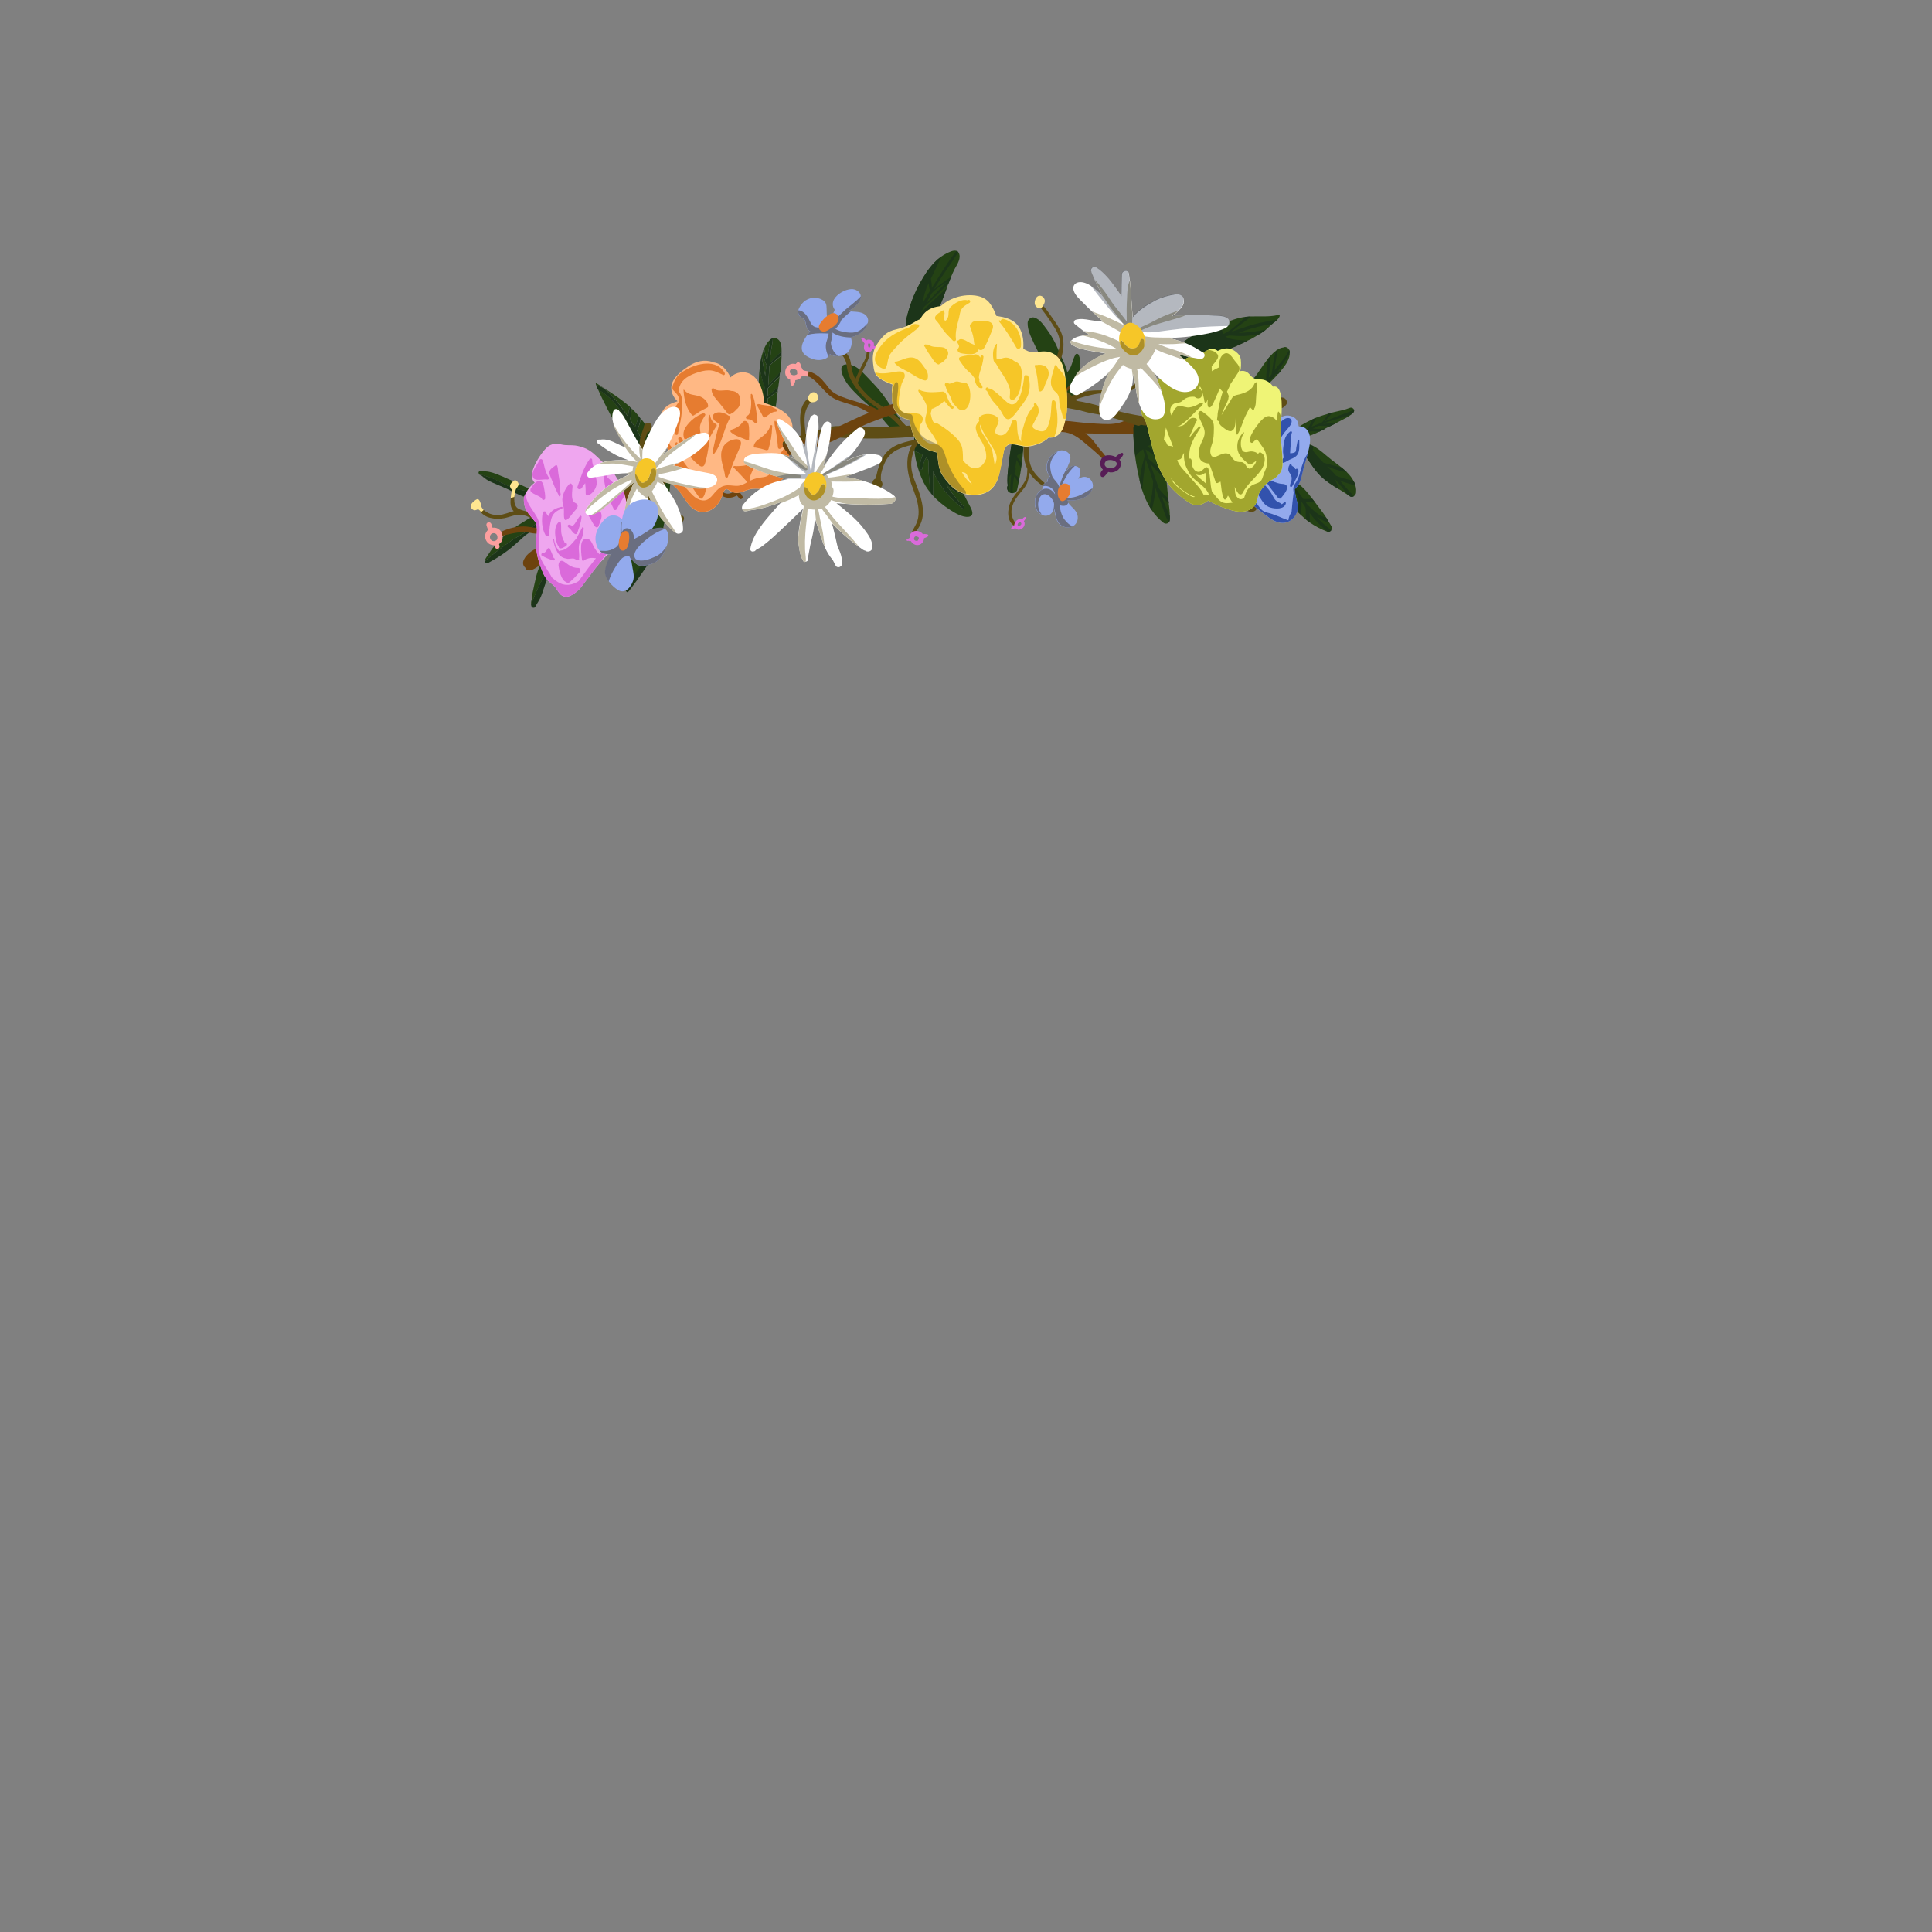 <?xml version="1.0" encoding="utf-8"?>
<!-- Generator: Adobe Illustrator 23.0.1, SVG Export Plug-In . SVG Version: 6.00 Build 0)  -->
<svg version="1.1" id="_x32_9_x5F_HeadGear_x5F_DirndlFlowerCrown_1_"
	 xmlns="http://www.w3.org/2000/svg" xmlns:xlink="http://www.w3.org/1999/xlink" x="0px" y="0px" viewBox="0 0 2000 2000"
	 enable-background="new 0 0 2000 2000" xml:space="preserve">
<rect x="0" y="0" width="2000" height="2000" fill="#808080" stroke="none"/>
<g>
	<path fill="#244214" d="M652,433.8C652,433.8,652,433.9,652,433.8c1.8,2.8,3.6,5.6,5.4,8.4c1.4-3.8,3-7.6,3.7-11.6
		c-1.3-1.5-2.5-3-3.8-4.3c-1-1.1-2.2-2.2-3.3-3.3c-0.2,1.4-0.4,2.9-0.4,4.3C653.6,429.5,653.1,432,652,433.8z"/>
	<path fill="#244214" d="M630.9,407.1c5.2,5.2,10,10.9,14.2,16.9c1.6,2.3,3.2,4.5,4.8,6.8c0.3-1.5,0.9-3,1-4.6
		c0.1-1.7,0.7-3.3,1.2-5c-9.6-8.6-21.7-16-27.5-19.8c-6.9-4.5-8.7-6.2-7.6-3c0,0.1,0.1,0.2,0.1,0.2c2.3,0.6,4.6,1.3,6.7,2.5
		C626.5,402.6,628.7,405,630.9,407.1z"/>
	<path fill="#244214" d="M663.2,433.1c-0.4,4-1.5,7.9-3.3,11.8c-0.1,0.3-0.3,0.5-0.5,0.6c3.9,7,7.2,14.3,10.4,21.7
		c1.5,3.5-3.7,6.5-5.2,3c-5.8-13.6-11.6-27.9-19.3-40.5c-6.7-10.9-15.3-20.5-26.3-26.7c3.8,8.8,13.1,28.1,25.7,48.3l21.6,25.6
		l13-22.5C679.2,454.5,671.3,443.1,663.2,433.1z"/>
	<path fill="#1C3519" d="M645.2,429.8c7.7,12.6,13.6,27,19.3,40.5c1.5,3.5,6.7,0.5,5.2-3c-3.2-7.4-6.5-14.7-10.4-21.7
		c0.2-0.1,0.4-0.3,0.5-0.6c1.7-3.9,2.8-7.8,3.3-11.8c-0.7-0.9-1.4-1.7-2.1-2.5c-0.7,4-2.3,7.8-3.7,11.6c-1.7-2.8-3.5-5.6-5.4-8.3
		c0,0,0,0,0-0.1c1.1-1.9,1.6-4.4,1.6-6.5c0-1.5,0.2-2.9,0.4-4.3c-0.6-0.6-1.3-1.2-1.9-1.8c-0.4,1.7-1,3.3-1.2,5
		c-0.1,1.6-0.6,3.1-1,4.6c-1.6-2.3-3.2-4.5-4.8-6.8c-4.2-6-8.9-11.7-14.2-16.9c-2.2-2.1-4.5-4.5-7.2-6c-2.1-1.1-4.4-1.8-6.7-2.5
		c0.3,0.8,0.9,2.3,1.8,4.4C629.9,409.2,638.5,418.8,645.2,429.8z"/>
	<path fill="#5E4D15" d="M674.1,444.2c0.8-1.7,0.9-3.7-0.2-5c-0.2-0.4-0.6-0.7-1-0.9c-0.3-0.2-0.7-0.4-1.1-0.5c-0.1,0-0.3,0-0.4-0.1
		c-0.2-0.1-0.4-0.1-0.6-0.1c-0.1,0-0.1,0-0.2,0c-0.8,0-1.5,0.3-2,0.7c-1.5,1-2.2,2.7-2.2,4.4c-1.1,2.4-1.8,5.2-2.5,7.1
		c-1.8,5.2-2.5,10.4-1.6,15.9c0.5,3,4.9,2,5-0.7c0.2-3.6-0.2-7.2,0.7-10.8c0.2-0.8,1.2-4.1,2.3-6.9c0.7,0,1.4-0.2,2-0.7
		C673,446.2,673.6,445.3,674.1,444.2C674,444.3,674.1,444.2,674.1,444.2z"/>
	<polygon fill="#244214" points="1106.7,398.2 1114.6,409.7 1107.8,413 1101.6,404.9 	"/>
	<path fill="#6D430E" d="M1110.9,399.7c-0.1,0.1-8.2,6.9-8.2,6.9l-4.4-6.7l9.4-6.8L1110.9,399.7z"/>
	<path fill="#5E4D15" d="M700.6,530.6c4.7,2.5,7.7,3.3,7.5,6.3s-3.7,4.9-3.7,4.9L700.6,530.6z"/>
	<path fill="#6D430E" d="M768.8,514.2c-0.4-0.9-1-1.8-1.5-2.6c-0.5-0.7-1.1-1.3-1.5-1.9c0.7-1,1.2-2.1,1.5-3.4
		c0.8-3.1-4-4.5-4.9-1.3c-0.9,3.4-4.1,5.2-7.4,5.9c-3.4,0.7-6.5-1.1-9.2-2.9c-1.5-1-3.5,1.4-2,2.6c4.3,3.4,7.4,5.3,13,4.5
		c2.2-0.3,4.2-1.1,5.9-2.2c0.4,0.4,0.8,0.8,1.2,1.2c0.7,0.8,1.2,1.8,2.1,2.4C767.3,517.2,769.4,515.8,768.8,514.2z"/>
	<g>
		<path fill="#244214" d="M961.5,477.3c-0.8-1.4-1.7-2.7-2.7-3.8c-2,3.7-3.5,7.4-4.1,11.9c-0.2,1.5-2.5,1-2.5-0.3
			c0-5,1.1-9.8,3-14.4c-2.6-1.5-5.7-2.5-8.2-4.1c-0.2-0.1-0.3-0.2-0.4-0.3c0.9,9.7,3.5,19.2,7.4,28.5c2.4,5.9,5.6,11,9.5,15.7
			c-0.7-5.2-1.4-10.3-1.7-15.6C961.5,489.5,960.6,483,961.5,477.3z"/>
		<path fill="#244214" d="M979,501c5.3,8.5,11.9,16.5,18.9,23.3c1.2,1.2-0.6,2.9-1.8,1.8c-11.7-9.9-21.8-20-28.3-34.1
			c-0.6-1.4-1.2-2.9-1.8-4.5c-0.1,2.5-0.2,4.9-0.2,7.4c0,6.2,0,12.5,0.4,18.7c4.9,5.2,10.6,9.8,16.9,13.9c5,3.3,13.1,8.2,19.4,7.5
			c6.8-0.8,3.5-7.6,1.5-11.2c-2.1-3.9-4.1-7.8-6.1-11.7c-5.3-1.4-10.4-3.3-14.6-7C981.8,503.8,980.4,502.4,979,501z"/>
		<path fill="#1C3519" d="M968.4,452.6c-2.9-2.3-6.1-4.1-9.6-5.5c-2.9-1.2-6.7-3.2-9.9-2.5c-1.4,0.3-2.1,1.6-2.2,2.9
			c0,0.1,0,0.3,0,0.4c0,0.5,0,0.9,0.1,1.3c-0.7,5.8-0.8,11.5-0.2,17.1c0.1,0.1,0.3,0.2,0.4,0.3c2.5,1.6,5.5,2.6,8.2,4.1
			c-1.9,4.6-3.1,9.4-3,14.4c0,1.4,2.3,1.8,2.5,0.3c0.6-4.5,2.2-8.2,4.1-11.9c1,1.1,1.9,2.4,2.7,3.8c-0.9,5.7,0.1,12.2,0.3,17.6
			c0.2,5.3,0.9,10.5,1.7,15.6c0.9,1.1,1.8,2.1,2.7,3.1c-0.4-6.2-0.3-12.5-0.4-18.7c0-2.5,0.1-4.9,0.2-7.4c0.6,1.6,1.2,3.1,1.8,4.5
			c6.5,14.1,16.6,24.3,28.3,34.1c1.3,1.1,3.1-0.7,1.8-1.8c-7-6.8-13.6-14.7-18.9-23.3c1.4,1.5,2.8,2.8,4.2,4.1
			c4.2,3.7,9.3,5.6,14.6,7c-6.3-12.4-12-25.1-17.2-38C977.6,466.2,975.3,458.1,968.4,452.6z"/>
	</g>
	<path fill="#244214" d="M930.4,431.8c-6-7.7-11-16-16.8-23.7c-5.6-7.4-12.2-13.9-18.6-20.6c-5.4-5.6-11.1-10.7-19.5-10.2
		c-6.8,0.4-4.4,8.3-2.7,12.3c3.4,8.1,9.8,14.3,15.9,20.4c6.6,6.7,14.2,12.2,20.8,18.9c5.2,5.3,9.5,13,16.2,16.6
		c0.9,1.2,1.9,2.1,3.1,2.8c1.3,0.7,2.5,0.4,3.6-0.5C937.6,443.7,933.4,435.8,930.4,431.8z"/>
	<g>
		<path fill="#5E4D15" d="M951,439.8c-4.3,0.4-8.7,0.8-13,1.1c-5.4-5.7-11.1-11.2-17.6-15.5c-8.6-5.8-17.2-10.8-24.4-18.5
			c-3.1-3.3-6-6.7-8.3-10.5c0.2-0.2,0.4-0.5,0.6-0.9c2.5-7.5,6.3-14.2,9.5-21.3c1.8-3.9,3.8-10.3,0.9-14.1c-0.1-0.2-0.4-0.2-0.5,0
			c-1,2-0.9,4-1.2,6.3c-0.5,3.5-1.8,6.5-3.5,9.5c-3.1,5.4-5.5,10.9-8,16.6c-2-3.9-3.5-8-4.1-12.6c-0.6-4.2-1-8.1-3.4-11.7
			c-2.5-3.9-5.5-7.4-8.9-10.4c-1.4-1.2-3.5,0.3-2.6,2c2.3,4,5.5,7.5,7.8,11.5c2.6,4.7,2.2,10.2,3.8,15.3c2.7,8.5,8.4,16.2,14.4,22.6
			c6.3,6.8,13.7,12,21.4,17.1c6.7,4.4,12.2,9.3,17.3,14.9c-20.8,1.1-41.5,0.8-62.4-0.1c-12-0.5-23.4,5-34.8,8.5
			c-0.5-5.6-1.3-11.1-1.1-16.8c0.3-8.2,3.3-13.2,8.4-19.2c1-1.1,0.1-3.1-1.5-2.6c-6.7,2-10,9.6-11,16c-1.3,7.9,0.2,15.9,0.8,23.8
			c-5.6,1.4-11.1,2.1-16.9,2.6c-5.7,0.5-13.3,0.4-17.4,5c-2.2,2.5-1.6,7,2.1,7.8c5.5,1.2,12.4-0.6,18-1.1c6.4-0.5,12.7-1.5,18.9-3.2
			c12-3.2,23.7-9.5,36.3-8.8c26.9,1.5,53.7,1.2,80.5-1.4C958.5,451,958.6,439.1,951,439.8z"/>
		<path fill="#5E4D15" d="M955.4,453.5c-12.3,3.1-26.2,4.1-36,13.1c-4.3,3.9-6.8,9-8.9,14.4c-1.3,3.3-2.3,6.7-3,10.2
			c-0.3,1.4-0.6,2.7-0.9,4.1c-0.1,0-0.2,0.1-0.3,0.2c-2.8,0.9-4.1,4.8-2.5,7.6c0.8,1.4,1.8,2,3,2.1c1.3,1.2,3.1,1.3,5.3-0.8
			c2.2-2.2,1.6-5.1-0.2-7.1c0-2.5-0.2-4.9,0.4-7.5c0.9-4,2.3-8,4.1-11.7c5.2-11.1,16.2-15,27.5-17.5c-6.6,12.7-5.5,26.5-0.7,40.1
			c3,8.3,6.8,17,7.6,25.9c0.4,4.3,0.1,8.7-1.2,12.8c-1.4,4.4-4.4,8-5.9,12.4c-0.6,1.7,1.8,2.4,2.7,1.1c5-6.8,8.6-12.5,9-21.2
			c0.3-7.8-1.7-15.5-4.2-22.9c-2.8-8-6.8-15.7-7.7-24.1c-1-9,1.5-17.7,6.4-25.3c2.3-0.5,4.6-0.9,6.8-1.4
			C959.5,457.3,958.3,452.7,955.4,453.5z"/>
	</g>
	<g>
		<path fill="none" d="M899.3,360c0.3,0.4,0.3,0.6-0.1,0.5c0.1,0.1,0.3,0.1,0.4,0.1c0.4-0.4,0.7-0.9,1-1.4c0.5-1,0.9-2.8-0.2-3.5
			c-2-1.1-2,1.2-1.7,2.6C898.8,358.7,899.2,359.5,899.3,360z"/>
		<path fill="#DA6ADA" d="M906.5,358.5c-0.6-0.1-1.2-0.4-1.9-0.4c0.1-0.4,0.1-0.8,0.1-1.2c0.1-1.6-0.5-3.3-1.8-4.2
			c-1.3-0.8-3.3-1.4-4.8-1c-0.5,0.2-1,0.4-1.3,0.8c-0.6-0.6-1.1-1.1-1.7-1.6c-0.3-0.3-0.7-0.5-1-0.8c-0.4-0.3-0.7-0.6-1.2-0.7
			c-0.5-0.1-1,0.2-1.2,0.7c-0.2,0.6,0.1,1.2,0.5,1.6c0,0,0.4,0.3,0.4,0.3c0.1,0.3,0.1,0.6,0.3,0.9c0.3,0.5,0.8,1,1.2,1.5
			c0.3,0.4,0.6,0.8,0.9,1.2c-0.5,1.6-0.8,3.5-0.6,5c0.4,3.8,5,5.9,7.6,2.6c0,0,0.1-0.1,0.1-0.2c0.6-0.5,1-1.1,1.4-1.8
			c0.2,0.2,0.5,0.3,0.7,0.4c0.1,0,0.1,0,0.2,0.1c0,0,0.1,0,0.1,0c0.3,0.1,0.6,0.3,0.9,0.4c0.9,0.2,2.1-0.3,2.3-1.3
			C908,360,907.5,358.7,906.5,358.5z M900.4,355.7c1.2,0.6,0.7,2.5,0.2,3.5c-0.3,0.5-0.6,0.9-1,1.4c-0.1,0-0.3,0-0.4-0.1
			c0.4,0.1,0.5,0,0.1-0.5c-0.1-0.5-0.5-1.2-0.6-1.7C898.3,356.9,898.4,354.6,900.4,355.7z"/>
	</g>
	<g>
		<path fill="#244214" d="M797.7,351.4c-2.5,1.8-4.5,4.9-5.6,7.2c-0.4,0.7-0.7,1.5-1,2.2c0.7,4.4,1.6,8.6,3.1,12.8
			C795,366.2,796,358.6,797.7,351.4z"/>
		<path fill="#244214" d="M799.7,375.7c-1.1,0.9-2,2-3.1,2.8c-0.1,1.6-0.2,3.3-0.3,4.9c-0.3,5.2-0.7,10.3-1,15.5
			c2-2.5,4.1-4.8,6.4-7c2.1-2.1,4.1-4.4,6.2-6.6c0.6-4.8,1-9.6,1.1-14.4c0-0.9,0.1-1.9,0.1-3c-1.5,1.4-3.2,2.7-4.7,4
			C802.8,373.2,801.2,374.4,799.7,375.7z"/>
		<path fill="#244214" d="M792.8,384.1c0.3-2,0.5-4.1,0.8-6.2c-2.3-4.6-3.1-9.6-3.5-14.7c-0.6,1.7-1.1,3.5-1.6,5.2
			c1,7,2.4,14,3.8,20.9C792.4,387.6,792.5,385.9,792.8,384.1z"/>
		<path fill="#244214" d="M796.8,376c0.7-0.7,1.4-1.3,2-2c1.2-1.4,2.4-2.7,3.7-3.9c2-1.9,4.2-4.3,6.6-6c0.1-5-0.4-10.5-3.8-12.9
			c-1.8-1.3-3.7-1.5-5.3-0.9c0,4.1-1.1,8.2-1.7,12.2C797.7,366.9,797.2,371.5,796.8,376z"/>
		<path fill="#244214" d="M794.8,412.7c0,3-0.2,6.1-0.6,9c-0.2,1.3-2.4,1.3-2.6,0c-1-6.1-0.4-12.8-0.1-18.9c0-0.6,0.1-1.3,0.1-1.9
			c-2.5-6.7-4-13.8-5-21c0,0.2-0.1,0.5-0.1,0.8c-1,7.9-1.3,15.7-0.4,23.5c-0.1,0.1-0.2,0.2-0.2,0.3c-2.9,5.6,0.1,16.7,3.5,21.7
			c3.6,5.2,9.7,3.4,12.2-1.7c1.7-3.3,2-7,2.4-10.7c0.4-3,0.8-6.1,1.2-9.1c-1.2,1-2.6,1.9-3.7,2.8C799.3,409.4,797.1,411,794.8,412.7
			z"/>
		<path fill="#244214" d="M795,402.1c0,0.6-0.1,1.2-0.1,1.8c-0.1,2-0.1,4-0.1,6c1.8-1.4,3.6-2.9,5.3-4.3c1.8-1.5,3.5-3.6,5.6-4.8
			c0.1-0.8,0.2-1.6,0.3-2.5c0.3-2.7,0.7-5.5,1.1-8.2c-1,0.9-2,1.8-2.9,2.7C801,395.8,797.7,398.6,795,402.1z"/>
		<path fill="#1C3519" d="M801.6,391.8c-2.3,2.2-4.4,4.6-6.4,7c0.3-5.2,0.7-10.3,1-15.5c0.1-1.6,0.2-3.3,0.3-4.9
			c1.2-0.8,2-1.8,3.1-2.8c1.5-1.3,3.1-2.5,4.7-3.9c1.5-1.3,3.1-2.6,4.7-4c0.1-1.2,0.1-2.5,0.1-3.8c-2.4,1.7-4.6,4-6.6,6
			c-1.3,1.2-2.5,2.6-3.7,3.9c-0.6,0.7-1.4,1.4-2,2c0.4-4.6,0.9-9.1,1.5-13.6c0.6-4,1.7-8.1,1.7-12.2c-0.8,0.3-1.6,0.7-2.3,1.2
			c-1.7,7.2-2.7,14.8-3.6,22.2c-1.5-4.1-2.4-8.4-3.1-12.8c-0.3,0.8-0.7,1.6-1,2.4c0.4,5,1.2,10.1,3.5,14.7c-0.2,2.1-0.5,4.2-0.8,6.2
			c-0.2,1.8-0.4,3.5-0.5,5.3c-1.3-7-2.8-13.9-3.8-20.9c-0.9,3.8-1.5,7.6-2,11.5c1,7.2,2.5,14.3,5,21c0,0.6-0.1,1.3-0.1,1.9
			c-0.3,6.1-0.9,12.8,0.1,18.9c0.2,1.3,2.4,1.3,2.6,0c0.5-3,0.6-6,0.6-9c2.3-1.7,4.5-3.4,6.7-5.1c1.1-0.9,2.5-1.8,3.7-2.8
			c0.2-1.4,0.3-2.7,0.5-4c-2,1.2-3.8,3.3-5.6,4.8c-1.7,1.5-3.5,2.9-5.3,4.3c0-2,0-4,0.1-6c0-0.6,0.1-1.2,0.1-1.8
			c2.7-3.4,6-6.3,9.2-9.3c0.9-0.9,1.9-1.8,2.9-2.7c0.2-1.6,0.4-3.2,0.6-4.8C805.7,387.4,803.7,389.7,801.6,391.8z"/>
	</g>
	<path fill="#6D430E" d="M939.3,417.9c-9.8-2.5-21.4,1.9-31.3,6c-0.2-0.1-0.5-0.3-0.7-0.4c-3.6-2-7.9-3.4-11.8-4.8
		c-8.1-2.9-16.6-5-24.5-8.1c-4.2-1.7-8.4-3.9-11.5-7.2c-2.6-2.7-4.4-6-7.1-8.7c-0.1-0.1-0.2-0.1-0.2-0.2c-2.5-3.4-6.5-6.3-9.6-7.9
		c-1.5-0.8-3.5-1.6-5.6-2.1c-0.2,1.6-0.4,3.9-0.5,5.3c0.5,0.1,1,0.2,1.5,0.3c10.6,6,15.8,18.1,27.1,23.3c6,2.8,12.5,4.3,18.7,6.4
		c3.9,1.3,7.6,2.9,11.2,4.9c1.3,0.7,2.7,1.5,4,2.3c0.1,0.1,0.3,0.2,0.5,0.3c-12,4.7-23.2,10.6-34.9,15.9
		c-12.1,5.5-24.6,10.5-37.5,13.7c-6.5,1.6-13.1,2.1-19.6,3.1c-3.5,0.5-7.1,1.1-10.6,1.7c-3.5,0.5-6.8,0.6-9.8,2.6
		c-2.8,1.9-3.6,6.8,0,8.5c5.8,2.8,13.3,1.3,19.5,0.5c6.8-0.9,13.5-2.7,20.1-4.7c12.9-3.9,25.7-7.5,37.9-13.2
		c12.5-5.8,23.8-13.2,36.8-18.2c6.3-2.4,12.6-4.8,19-6.9c6.5-2.1,13.7-3.2,20-5.9C943,423.1,942,418.6,939.3,417.9z"/>
	<path fill="none" d="M824.4,375.9c-0.1,0.1-0.1,0.2-0.1,0.2C824.3,376,824.4,376,824.4,375.9C824.4,375.9,824.4,375.9,824.4,375.9z
		"/>
	<path fill="none" d="M824.9,383.6c-0.2-0.2-0.5-0.5-0.8-0.6c-1.9-1.2-4.9-2.3-6.2,0.5c-0.8,1.7,0.1,3.6,1.6,4.5
		c1.5,0.7,3,0.8,4.5,0.1c1.2-0.3,1.6-1,1.2-2C825.3,385.2,825.2,384.4,824.9,383.6z"/>
	<g>
		<path fill="none" d="M824.4,375.9c-0.1,0.1-0.1,0.2-0.1,0.2C824.3,376,824.4,376,824.4,375.9C824.4,375.9,824.4,375.9,824.4,375.9
			z"/>
		<path fill="none" d="M824.9,383.6c-0.2-0.2-0.5-0.5-0.8-0.6c-1.9-1.2-4.9-2.3-6.2,0.5c-0.8,1.7,0.1,3.6,1.6,4.5
			c1.5,0.7,3,0.8,4.5,0.1c1.2-0.3,1.6-1,1.2-2C825.3,385.2,825.2,384.4,824.9,383.6z"/>
		<path fill="#FD9F9F" d="M834.7,384.1c-0.4-0.1-0.7-0.2-1.1-0.2c-0.1,0-0.1,0-0.2,0c-0.4-0.1-1.3-0.3-2.2-0.8
			c-0.3-0.4-0.5-0.8-0.7-1.3c-0.3-0.6-0.6-1.2-1-1.7c-0.3-0.3-0.5-0.6-0.8-0.8c0-0.1,0.1-0.2,0.1-0.3c0.2-0.8,0.1-1.6-0.3-2.4
			c-0.2-0.4-0.4-0.7-0.7-0.9c-0.4-0.4-0.8-0.7-1.4-0.7c-0.6-0.1-1.2,0.1-1.5,0.6c0,0,0,0,0,0.1c-0.5,0.3-0.9,0.7-1.2,1.2
			c-0.7-0.2-1.5-0.3-2.2-0.3c-6.2-0.4-10.1,6.1-8.2,11.8c0.8,2.3,2.6,3.8,4.7,4.6c0,0.6,0,1.2,0.1,1.8c0.1,0.9,0.4,1.8,0.3,2.7
			c-0.2,1.8,2.5,2.4,3.3,0.9c0.5-0.9,1-1.8,1.3-2.7c0.2-0.6,0.3-1.4,0.3-2.1c1.9-0.2,3.7-0.9,5.1-1.9c0.8-0.6,1.3-1.4,1.7-2.4
			c0-0.1,0.1-0.2,0.1-0.2c0.9,0.2,1.8,0.3,2.7,0.2c1.2,0.2,2.4,0.4,3.6,0.6c0.1-1.4,0.3-3.6,0.5-5.3
			C836.2,384.3,835.4,384.2,834.7,384.1z M824.4,375.9C824.4,375.9,824.4,375.9,824.4,375.9c0,0.1-0.1,0.2-0.1,0.2
			C824.3,376.1,824.3,376,824.4,375.9z M824,388c-1.4,0.7-2.9,0.7-4.5-0.1c-1.5-0.9-2.4-2.7-1.6-4.5c1.3-2.8,4.3-1.7,6.2-0.5
			c0.3,0.2,0.5,0.4,0.8,0.6c0.3,0.8,0.4,1.6,0.3,2.4C825.6,387,825.2,387.7,824,388z"/>
	</g>
	<g>
		<path fill="none" d="M841.8,412.4C841.8,412.4,841.8,412.4,841.8,412.4C841.8,412.4,841.8,412.4,841.8,412.4z"/>
		<path fill="none" d="M841.3,412.1C841.3,412.1,841.3,412.1,841.3,412.1C841.2,412.1,841.3,412.1,841.3,412.1z"/>
		<path fill="#FFE690" d="M846.5,409.6c-0.4-2.2-3-4.1-5.4-3.4c-2.7,0.8-5.1,4.2-4.5,7c0.7,3.4,4.3,3.7,7.1,2.8c1.9-0.6,3.2-2,3.4-4
			C847.1,411.1,846.9,410.3,846.5,409.6z M841.2,412C841.3,412.1,841.3,412.1,841.2,412C841.3,412.1,841.2,412.1,841.2,412z
			 M841.8,412.4C841.8,412.4,841.8,412.4,841.8,412.4C841.8,412.4,841.8,412.4,841.8,412.4z"/>
	</g>
	<g>
		<path fill="none" d="M950.2,559.5c0-0.1,0.1-0.1,0.1-0.2c0.1-0.4,0.9-2.4,0.9-2.7c-0.1-0.4-1.5-1.1-1.9-1.3
			c-0.7-0.2-1.5-0.3-2.1,0.1c-0.7,0.5-1.2,2-1,2.7c0.3,1.2,1.4,1.7,2.6,1.6C949.2,559.7,949.7,559.6,950.2,559.5z"/>
		<path fill="#DA6ADA" d="M959.8,553.1c-0.8-0.1-1.6-0.3-2.5-0.3c-0.7,0-1.3,0.1-1.9,0.2c0,0,0-0.1-0.1-0.1
			c-3.1-4.2-10.3-4.8-13,0.2c-0.6,1.2-0.8,2.5-0.7,3.8c-0.1,0-0.2,0.1-0.2,0.1c-0.3,0.2-0.6,0.3-0.8,0.4c-0.3,0.2-0.7,0.3-1.1,0.4
			c-1.3,0.2-1.4,2.1,0,2.1c0.4,0,0.9-0.1,1.3-0.1c0.2,0.2,0.5,0.3,0.8,0.3c0.2,0,0.5,0.1,0.7,0c0.2,0,0.3,0,0.5-0.1
			c1.3,2.2,3.5,3.9,5.9,4.2c4.4,0.6,7.8-3.1,7.9-7.1c1.3-0.3,2.5-1,3.8-1.7C961.6,554.8,960.9,553.2,959.8,553.1z M946.2,558.2
			c-0.2-0.8,0.3-2.2,1-2.7c0.6-0.5,1.4-0.3,2.1-0.1c0.4,0.1,1.8,0.8,1.9,1.3c0.1,0.3-0.8,2.3-0.9,2.7c0,0.1-0.1,0.2-0.1,0.2
			c-0.5,0.1-1,0.2-1.5,0.3C947.6,559.8,946.5,559.4,946.2,558.2z"/>
	</g>
	<g>
		<path fill="#FFB884" d="M811.7,464.6c-0.5-0.7-0.9-1.4-1.2-2.1c-0.6-1.2-0.8-2.5-0.5-3.8c0.8-2.9,4.2-5,6.5-7.3
			c0.5-0.5,1-1,1.4-1.5c4.9-6.9,2-16-3.8-21.3c-6.2-5.7-15-9-23.2-11.6c-0.1-10.2-4.2-23.9-13.2-29.2c-7.1-4.2-16.1-2.7-21.4,2.9
			c-3.5-7-8.7-14-16.8-15.4c-0.3,0-0.6-0.1-0.8,0c-0.3-0.1-0.6-0.2-0.9-0.4c-8.4-3.2-17.5-0.8-24.7,4c-6.5,4.3-15.9,11.2-17.8,19.3
			c-1.5,6.8,1.4,12.8,6.1,17.2c-4.5,1.5-9.3,3.1-12.7,6.5c-3.3,3.4-4.9,7.6-6.4,11.9c-0.4,0.2-0.7,0.6-0.8,1.2
			c-1.1,5.3-1.6,10.2,0.5,15.3c1.9,4.5,5,8.1,7.9,11.9c0,0,0.1,0.1,0.1,0.2c1.1,2.6,2.6,4.9,4.3,7.2c1.1,2.8,1.6,5.8,0.9,9.1
			c-0.5,2.5-1.9,4.7-2.8,7.1c-1,2.8-1.5,5.8-1.7,8.8c-1.5,0.2-2.2,2.7-0.6,3.4c0.2,0.1,0.3,0.2,0.5,0.3c9.7,4.9,14.5,12.7,20.4,21.4
			c4.3,6.2,10.6,11.3,18.6,10.2c8.2-1,14.1-7.2,17.2-14.5c0.7-1.7,1.2-3.4,1.8-5.1c1.7-4.4,3.4-4.7,6.5-2.5c3.1,2.1,6.2,2.8,10,2.2
			c4.9-0.8,9.2-3.6,14.2-4c4.8-0.4,9.5,0.6,14.3-0.1c8.9-1.3,15-8.5,21.1-14.5c2.8-2.8,4.7-5,4.7-9.1c0-4-1.3-8.2-3.3-11.7
			C815.1,468.8,813.2,466.8,811.7,464.6z"/>
		<path fill="#E67C30" d="M706.1,415.4c0-0.2-0.1-0.4-0.1-0.6c0.1-2.3-0.4-4.6-1.7-7c-0.5-1-1.1-1.9-1.8-2.7
			c0.7-10.3,8.5-15.7,17.8-18.9c4.4-1.5,8.8-2.8,13.6-2.8c5.6,0,9.8,2.5,14.8,4.8c1,0.5,1.9-0.5,1.6-1.3c0.1-0.2,0.1-0.5-0.1-0.8
			c-8.4-15-29.1-9.9-41-2.8c-2.9,1.8-6,3.7-8.1,6.4c-2,2.7-4.6,7.9-5,11.2c-0.3,2.8,1.7,3.8,3.5,5.8c2.6,2.8,3.5,5.6,3.7,8.5
			c-3.7,5-6.1,8.4-6.2,14.9c-0.1,5.2,0.1,11,1.6,16.2c0.1,0.8,0.1,1.7,0.2,2.5c0.2,2,2.8,1.9,3,0c0.7-5.8,2.5-11.4,3.3-17.1
			C705.9,426.2,706.1,420.8,706.1,415.4z"/>
		<path fill="#E67C30" d="M725.3,410.7c-6.4-2.6-12.2-1-17.1-7.1c-0.3-0.4-0.9,0.1-0.7,0.5c0,0,0.1,0.1,0.1,0.1
			c0.6,9.2,2.6,18.3,8.7,25.5c0.7,0.9,1.9,0.6,2.6-0.2c1.9-0.9,3.6-2.3,5.3-3.4c2.5-1.5,5.1-2.6,7.6-4c0.1,0,0.1-0.1,0.2-0.1
			c0.5-0.2,1-0.7,1-1.2C733.4,416.6,729.1,412.3,725.3,410.7z"/>
		<path fill="#E67C30" d="M740.2,403.2c-0.3-0.5-0.6-0.7-1.4-1.1c-0.9-0.5-2.2,0.1-2.2,1.3c0.2,5.3,4.5,9.4,7.7,13.3
			c2.3,2.9,4.7,5.8,7,8.7c1,1.3,2.1,3.7,4.1,3.5c0.5,0,0.9-0.2,1.2-0.5c2.3-1,4.3-2.6,5.7-4.6c4-2.2,4.7-9.1,3.6-12.9
			c-1.3-4.2-5.1-6.2-9-6.2c-0.5-0.2-0.9-0.3-1.4-0.4C750.2,403.3,745,405.6,740.2,403.2z"/>
		<path fill="#E67C30" d="M741,441.9c1-0.3,1.5-1.9,0.4-2.7c-1.7-1.1-3.6-2.3-4.6-4.2c-0.9-1.5-1.5-3.6-1.8-5.3
			c-0.1-0.5-0.9-0.4-0.9,0.1c0,0.2,0,0.4,0,0.6c-1.3,2.8-0.5,5.8-0.4,8.8c0.2,4.2-0.3,8.4-0.8,12.6c-0.1,1.1,1.5,1.4,2.1,0.6
			c2-3.4,3.8-6.9,5.9-10.2C740.9,442.2,741,442.1,741,441.9z"/>
		<path fill="#E67C30" d="M721.7,480.1c1.4,1.1,3.6,3.4,5.6,2.8c2.3-0.6,2.8-4.2,3.3-6c1.3-4.3,2-8.6,2.7-13c0.3-2.4,1.6-6,0.3-8.3
			c-1.1-2-5.6-3.8-8.1-4.6c-0.3-3.9-1.6-7.4-0.5-11.4c1-3.6,3.1-6.6,5-9.7c0.4-0.7,0-1.4-0.6-1.7c-0.2-0.4-0.7-0.7-1.2-0.5
			c-7.5,2.8-13.8,7.7-18.3,14.4c-3.1,4.6-3.8,11.8,1.3,15c-0.5,0.4-0.9,0.7-1.3,1.1c-0.1-0.6-0.5-1.3-1.2-1.5
			c-1.1-0.4-2-1.8-2.8-2.7c-0.3-0.4-1.8-2.4-2.5-1.5c0,0-0.1,0.1-0.1,0.2c-0.7,0.1-1.4,0.7-1.2,1.7c0.4,1.6,0.9,3.2,1.9,4.6
			c0.8,1.3,1.8,2.8,3.4,3c0,0.3,0.2,0.6,0.3,0.8c1.5,2,3,4.1,4.4,6.1c-0.3,0.5-0.3,1.1,0.1,1.6C715.5,473.9,718.3,477.3,721.7,480.1
			z"/>
		<path fill="#E67C30" d="M698.4,474.5c-0.2,0.4-0.3,0.9-0.2,1.4c0.3,3.5,1.2,6.9,2.4,10.3c0.8,2.4,3.3,2.6,4.8,1.4
			c1.7,1,3.5,1.7,5.2,2.5c2.6,1.2,5.3-1.9,3.2-4.1c-3.9-4.2-6.6-9-10.2-13.5c-0.1-2.1-1.1-4.1-1.5-6.2c-0.5-2.5-0.9-5-0.8-7.5
			c0-1.1-1.6-1.3-1.9-0.3c-0.7,2.3-1.2,5.2-1.1,7.9c-3-3.3-6-6.8-7.8-10.8c-0.5-1.2-2.2-0.3-2,0.9c0.3,2.1,0.9,4,1.6,5.8
			c1.7,2.3,3.3,4.6,4.3,7.2c1,1.3,2,2.6,3.2,3.9C697.8,473.7,698.1,474.1,698.4,474.5z"/>
		<path fill="#E67C30" d="M754.3,430.3c-0.6-0.1-1.6-1.1-2.2-1.4c-1.1-0.6-2.4-1-3.6-1.4c-2-0.6-4-0.9-6-0.5
			c-3.3,0.6-5.4,2.8-4.2,5.5c0.1,1.2,0.8,2.4,1.8,3.2c1.4,1.2,3.1,2.2,4.9,2.7c-3.3,9.6-5.2,19.7-7.4,29.6c-0.2,0.7,0.1,1.2,0.6,1.4
			c0.2,0.5,1,0.6,1.3,0c0.1-0.1,0.1-0.2,0.2-0.2c0.1-0.1,0.2-0.2,0.3-0.4c7.5-10.3,9-23.8,15-34.9
			C756.7,433.4,756.3,430.6,754.3,430.3z"/>
		<path fill="#E67C30" d="M756.5,445.6c-0.4,0.5-0.5,1.2,0.1,1.8c4.6,4.3,11.6,5.6,17,8.5c0.5,0.2,1,0.1,1.3-0.2
			c0.3,0,0.5-0.2,0.5-0.6c-0.1-2.2,0.3-4.2,0.2-6.4c-0.1-1.9-0.1-3.9-0.2-5.8c-0.2-2.4-0.5-5.9-3.1-6.9c-2.5-0.9-3.4,1-4.8,2.6
			c-2.7,3.2-6.2,4.9-10.2,6.2C756.9,445,756.7,445.3,756.5,445.6z"/>
		<path fill="#E67C30" d="M760.8,454.8c-6.7,0.9-12.3,5.3-13.8,12c-2,9.1,2.6,17.3,3.6,26.1c0.2,2,3.3,2,3.1,0c0,0,0-0.1,0-0.1
			c2.4-4.7,3.8-9.8,5.8-14.7c1.8-4.5,4-8.9,5.8-13.5c0.3-0.6,0.6-1.2,0.8-1.8C768.3,457.9,767,453.9,760.8,454.8z"/>
		<path fill="#E67C30" d="M726.9,499.2c-2.6-0.3-8.6-0.4-9.3,3c0,0.1,0,0.3,0,0.4c-0.2-0.2-0.5-0.5-0.7-0.7
			c-1.1-0.9-2.6,0.5-1.5,1.5c1.9,1.8,3.3,4,4.7,6.2c1.3,2.1,2.8,4,4.3,5.9c0.6,0.8,1.6,1,2.4,0.3c2.6-2.2,3.3-6.1,4-9.3
			C731.4,503.1,730.9,499.6,726.9,499.2z"/>
		<path fill="#E67C30" d="M711,519.5c4.3,6.2,10.6,11.3,18.6,10.2c8.2-1,14.1-7.2,17.2-14.5c0.7-1.7,1.2-3.4,1.8-5.1
			c1.7-4.4,3.4-4.7,6.5-2.5c3.1,2.1,6.2,2.8,10,2.2c4.9-0.8,9.2-3.6,14.2-4c4.8-0.4,9.5,0.6,14.3-0.1c8.9-1.3,15-8.5,21.1-14.5
			c2.8-2.8,4.7-5,4.7-9.1c0-4-1.3-8.2-3.3-11.7c-1-1.7-2.9-3.8-4.4-5.9c-3.3,3.6-5.5,7.9-7.4,12.4c-3,7.1-5.1,15.8-13.8,17
			c-5.4,0.7-9.4,1.4-13.9,3.7c-2-3.7,4.1-12.4,4.4-15.8c0.1-0.5-0.2-1-0.7-1.2c-0.5-1.3-2.3-2.2-3.6-0.9c-1.4,1.4-5.7,2.3-7.6,2.5
			c-2.8,0.3-6.2,0.5-8.9,0.2c-0.3,0-0.5,0.1-0.6,0.3c-0.5,0.2-0.8,0.8-0.3,1.2c5,4.9,9.7,10.1,14.4,15.2c-2.8,1.7-5.5,3.1-8.8,3.7
			c-4.1,0.6-8-0.6-12-0.4c-5,0.2-8.7,2.8-12,6.4c-4,4.4-7.3,10.3-14.3,9.1c-7.8-1.3-11.5-7.8-16.7-12.8c-4.6-4.4-10.6-6.8-16.7-8.4
			c-0.8-0.2-1.5,0.2-1.8,0.9c-0.3,0-0.7,0.2-0.9,0.4C700.3,503,705,510.9,711,519.5z"/>
		<path fill="#E67C30" d="M797.4,440.8c-1.8,6-5.7,9.3-10.6,12.8c-2.9,2.1-6.4,4.8-6.5,8.6c0,0.9,0.9,1.4,1.6,1.1
			c3.8,0.6,7.5,1.5,11.2,2.7c0.4,0.1,0.8,0.1,1.1-0.1c0.5,0,1.1-0.2,1.3-0.9c2.3-7.5,3.6-14.9,3.8-22.7c0.1-0.4,0.1-0.8,0.1-1.2
			C799.6,439.9,797.7,439.7,797.4,440.8z"/>
		<path fill="#E67C30" d="M804.8,436.8c-0.5-0.6-1.1-0.6-1.7-0.3c-0.1-0.2-0.2-0.4-0.3-0.6c-0.3-0.5-1-0.2-1,0.3
			c-0.3,4,1,7.9,1.7,11.8c0.9,5,1.5,10,1.8,15.1c0.1,1.3,1.3,2,2.5,1.4c0.8-0.5,1.8-1.1,2.8-1.9c-0.6-1.2-0.8-2.5-0.5-3.8
			c0.8-2.9,4.2-5,6.5-7.3c-0.5-2-1.9-3.5-3.2-5.1C810.6,443.1,807.5,440.1,804.8,436.8z"/>
		<path fill="#E67C30" d="M773.8,433.9c3.3,0.1,5.2,1.4,7.4,3.7c0.9,1,3,0.3,2.9-1.2c-0.5-4.9-0.9-9.6-1.8-14.4
			c-0.9-4.5-1.4-9.9-3.8-13.9c-0.4-0.6-1.2-0.3-1.3,0.3c0,0.7,0,1.5,0.1,2.2c-0.2,0.2-0.3,0.4-0.2,0.7c1,4,1,17.8-3.7,19.1
			C771.5,431,771.9,433.9,773.8,433.9z"/>
		<path fill="#E67C30" d="M788.5,428.6c0.6,1.1,1.2,3.2,2.6,3.5c1.3,0.3,2.6-1.2,3.5-1.9c2.7-2,5-3.9,8.6-4.1
			c1.2-0.1,1.8-1.7,0.7-2.4c-1-0.6-2-1-3-1.4c-3.8-3.2-10.2-2.2-14.5-3.9c-0.3-0.1-0.5-0.1-0.7,0.1c-0.9-0.7-2.4,0.4-1.8,1.6
			C785.4,422.9,787,425.7,788.5,428.6z"/>
	</g>
	<path fill="#93AAED" d="M898.3,329.6c-1.6-5-7.4-6.5-12.1-6.8c-1.9-0.1-3.8-0.3-5.6-0.4c-0.9-0.1-1.8-0.1-2.8-0.2
		c5.3-2.6,11.2-7.5,12.9-12.5c0.4-1.1,0.5-2.1,0.4-3c-0.3-4.7-5.5-7.8-10.2-7.4c-6.2,0.4-14.3,5-17.4,10.4c-1.5,2.6-1.9,6-0.7,8.7
		c1.3,2.7,1.7,1.4,0.5,4.3c-0.3,0.8-0.7,1.5-1.2,2.2c-2.2,0.7-4.3,2.4-5.9,3.8c-0.6-3.8-0.3-7.4-0.6-11.3c-0.2-3.3-1.5-5.4-4.3-7
		c-6.2-3.6-14.3-2.6-19.5,2.3c-2.3,2.2-4.7,5.4-5.4,8.6c-0.5,2.4,0,4.7,2.1,6.7c1,1,2.8,1.3,3.7,2.3c2,2.2,1.8,5.4,2.7,8
		c0.8,2.2,1.9,3.8,3.7,4.8c-1,1.3-2.1,2.6-3.2,4.1c-4.9,6.9-8.8,15.5-1,21c4.4,3.1,10.4,5.2,15.8,4.3c2.4-0.4,5.2-1.2,6.9-3
		c0.2-0.1,0.3-0.3,0.4-0.4c0.7-0.9,1-1.7,1.2-2.5c2.5,1.5,5.5,2.2,8.5,2.1c3.4-0.1,6.8-1.1,9.3-3c4.3-3.1,6.8-11.3,4.1-16.4
		c0-0.1-0.1-0.1-0.1-0.2c4.5-0.8,9-3,12.2-6c2.3-2.1,4.6-5.3,5.5-8.6C898.8,332.8,898.8,331.2,898.3,329.6z"/>
	<path fill="#6A6E80" d="M892.9,343.1c2.3-2.1,4.6-5.3,5.5-8.6c-4.7,4.3-8,9.4-15.7,9.8c-4,0.2-8.3-0.3-12.2-1.4
		c-2-0.5-3.9-1.4-5.7-2.3c1.3-1.4,2.5-2.9,3.6-4.4c0.8-1.2,1.9-2.8,2.2-4.4c0,0,0.1-0.1,0.1-0.1c3-3.4,6.5-6.4,10-9.3
		c-0.9-0.1-1.8-0.1-2.8-0.2c5.3-2.6,11.2-7.5,12.9-12.5c0.4-1.1,0.5-2.1,0.4-3c-4.7,5-10.5,9.2-15.6,13.5
		c-6.2,5.4-11.7,12-18.4,16.7c-3.4,2.4-7.2,2.5-11.2,2.1c-5.9-0.6-6.7-5.2-9.2-9.6c-2.4-4.1-5.8-7.9-10.3-8.2
		c-0.5,2.4,0,4.7,2.1,6.7c1,1,2.8,1.3,3.7,2.3c2,2.2,1.8,5.4,2.7,8c0.8,2.2,1.9,3.8,3.7,4.8c-1,1.3-2.1,2.6-3.2,4.1
		c1.4-0.6,2.9-1.1,4.5-1.3c6-1,11.8-0.8,17.8-0.5c-0.3,2.5-1,4.9-1.9,7.5c-1.1,3-1.3,5.9-0.7,9.1c0.4,2.2,1.2,5,2.6,7.2
		c0.7-0.9,1-1.7,1.2-2.5c2.5,1.5,5.5,2.2,8.5,2.1c-1.6-1.8-3.4-3.3-4.7-5.4c-1.6-2.7-2.6-5.6-2.7-8.7c0.1-0.4,0.2-0.9,0.3-1.3
		c0.9-3.1,1.5-5.9,1.3-8.8c0-0.1,0.1-0.2,0.1-0.2c5,3.7,12.8,5,19,5.1c0-0.1-0.1-0.1-0.1-0.2C885.2,348.3,889.7,346.1,892.9,343.1z"
		/>
	<path fill="#E67C30" d="M865.7,325c-2.5-1.6-5.5-0.7-7.7,0.8c-2.7,1.8-5,4-7,6.5c-1.3,1.6-3.7,4.4-3.3,6.6c0,0.3,0.1,0.5,0.2,0.8
		c0.1,1.3,0.9,2.4,2.8,3.2c2.8,1.2,5.6-0.4,7.9-2c0.5-0.3,1-0.7,1.5-1c1-0.6,1.9-1.2,2.7-1.8c2.1-1.6,4.3-3.8,5.1-6.5
		C868.5,329.4,867.8,326.5,865.7,325z"/>
	<g>
		<path fill="#244214" d="M1113.2,367.2c-3.3,6-3.5,13.1-8.3,18.1c-1-4.8-3.4-9.8-4.9-13.2c-0.6-1.4-1.3-2.9-2.1-4.4
			c-1.6-4-3.3-8-5.2-11.9c-2.7-5.4-5.8-10.5-9.4-15.3c-3.5-4.6-6.7-9.8-12.4-11.7c-3.6-1.2-7,2-7.1,5.4c-0.2,7.5,3.3,14.1,6.3,20.7
			c2.8,6.2,5.7,11.6,9.6,17c2.3,6.5,4.6,13,7,19.4c0,2.5,1.6,4.7,3.7,5.6c-0.6,1-1.1,2-1.5,3.2c-2.3,5.7,6.6,10.8,10.4,6.1
			c4.8-5.9,12.4-8.3,15.9-15.3c3.4-6.9,4.4-16.1,1.6-23.2C1116.2,366.2,1114.1,365.6,1113.2,367.2z"/>
		<path fill="#244214" d="M1296.8,350c2.3-1.3,4.6-2.6,6.9-4c1.9-1.2,3.9-2.4,5.6-3.8c0.5-0.4,0.9-0.8,1.4-1.1
			c2.1-1.8,4.1-3.6,6.1-5.5c0.4-0.3,0.7-0.7,1.1-1c1.3-1,2.8-2.1,4.1-3.3c1.2-1.2,2.2-2.5,2.7-4c0.4-1.1-0.9-1.6-1.7-1.1
			c-0.2,0-0.3,0-0.5,0c-9.1,2.1-18.7,1-27.9,1.4c-0.3,0-0.6,0-0.9,0c-1.5,0.1-3,0.2-4.5,0.4c-7.8,1-15,3.7-22.3,6.7
			c-0.5,0.2-1,0.4-1.4,0.6c-8.1,3.3-16.4,6.2-24.6,9.3c-9.2,3.5-16.9,10.4-24.7,16.2c-1.8,1.3-2.8,3.2-2.2,5.4
			c2.7,10.2,12.8,10,21.3,7.7c11-2.9,21.8-6.5,32.4-10.7c8.1-3.3,16.2-6.6,23.9-10.6C1293.4,351.9,1295.1,351,1296.8,350z"/>
		<path fill="#244214" d="M1335.1,364.6c0-0.3,0-0.5-0.1-0.8c-0.1-0.6-0.3-1.1-0.5-1.7c-1.1-2.2-3.8-3.7-6-2.4c-2,0.2-4,1-5.9,2.2
			c-0.5,0.3-1.1,0.7-1.6,1.1c-2.1,1.5-4.1,3.5-5.8,5.4c-0.9,1-1.7,2-2.5,2.9c-1,1.2-1.9,2.4-2.7,3.5c-3.3,4.4-6.2,9.1-9.4,13.5
			c-2,2.8-3.2,4-6.3,5c-1.6,0.5-3.2,1.2-3.9,2.9c-0.3,0.6-0.5,1.2-0.6,1.8c-0.9,1.4-1.4,3.1-1.2,4.7c0.7,4.8,5.9,7.4,10.2,5
			c8.6-4.8,16.2-11.5,22.7-18.8c0.6-0.7,1.2-1.4,1.9-2.1c1-1.1,2-2.3,3-3.5C1331,377.9,1335.6,371.2,1335.1,364.6z"/>
		<path fill="#244214" d="M1403.8,508.1c0-0.3,0.1-0.5,0.1-0.9c-0.1-1.6-0.3-3.2-0.8-4.7c-0.5-1.7-1.1-3.3-2-4.8
			c-1.7-3.2-4.1-6.2-6.9-8.9c-1.8-1.7-3.6-3.4-5.5-4.9c-3.7-3-7.5-5.7-10.8-8.3c-5.6-4.4-11.2-9.9-17.4-13.4
			c-0.4-0.2-0.8-0.4-1.2-0.6c-2-0.9-4.1-1.6-6.2-2.3c-0.3-0.1-0.6-0.3-0.9-0.5c-0.7-0.3-1.4-0.5-2.2-0.5c-2-0.5-4.2-0.5-6.1,0.2
			c-0.8,0.3-1.2,1.6-0.3,2c0.4,0.2,0.8,0.5,1.2,0.8c-0.4,0.9-0.5,2-0.1,3.2c1.4,4,4.4,6.2,7.6,8.6c4.6,6.8,8.9,13.8,14.8,19.6
			c5.7,5.6,12.5,9.8,19.3,13.9c3.1,1.9,6.2,3.8,9.2,5.9c0.5,0.4,1.1,0.7,1.6,1.1c1.4,1,3,0.8,4.3,0c1.3-0.8,2.3-2.3,2.3-3.9
			C1403.9,509.3,1403.9,508.7,1403.8,508.1z"/>
		<path fill="#244214" d="M1376.1,541.1c-1.1-1.7-2.1-3.4-3.1-5.1c-0.9-1.5-1.9-3.1-3-4.5c-2.9-4-5.9-8-9-12c0,0-0.1-0.1-0.1-0.1
			c-0.8-1-1.5-2-2.3-3c-5.1-6.6-10.6-13.8-18-17.4c-1.6-0.8-3.1-0.9-4.5-0.6c-0.8,0.2-1.4,0.5-2.1,0.9c-2.5,1.6-3.8,5-2.2,8.5
			c0.6,1.2,1.1,2.4,1.7,3.6c-0.4-0.3-0.9-0.6-1.3-0.8c-4-2.4-7.4,3.7-3.6,6.2c5.5,3.8,10.2,8.4,14.8,13.1c1,1,1.9,1.9,2.9,2.8
			c1.5,1.5,3,2.9,4.6,4.3c0.2,0.2,0.5,0.4,0.7,0.6c1.3,1.1,2.7,2.2,4.1,3.1c5.6,4,11.6,7,18.3,9.7c0.1,0,0.2,0.1,0.3,0.1
			c1.5,0.4,3-0.4,3.8-1.7c0.8-1.2,1.1-2.8,0.2-4.1C1377.6,543.5,1376.8,542.3,1376.1,541.1z"/>
		<path fill="#244214" d="M1050.5,453.4c-3.7,3-3.9,10.8-4.7,15.1c-1,5.8-1.7,11.6-2.2,17.4c-0.2,2.1-1.3,10.6-0.4,16.5
			c0,0.2-0.1,0.3-0.1,0.5c-0.7,1.5-0.7,3.1,0.1,4.7c0.1,0.1,0.2,0.3,0.2,0.4c0.4,0.9,1.1,1.5,1.9,1.9c0.3,0.1,0.6,0.3,0.9,0.4
			c0.8,0.2,1.6,0.3,2.4,0.2c2-0.3,3.9-1.6,4.4-3.7c0.5-2.3,0.9-4.6,1.4-6.9c0.3-1.5,0.6-3,0.9-4.6c0.7-3.6,1.3-7.1,1.8-10.7
			c0.2-1.6,0.4-3.2,0.7-4.8c0.3-2.8,0.7-5.6,0.9-8.4c0.1-0.9,0.2-1.9,0.2-2.8c0.2-2.2,0.4-4.5,0.7-6.7c0.2-2.3,0.8-4.7-0.3-6.9
			C1057.6,451.9,1053.3,451.1,1050.5,453.4z"/>
		<path fill="#244214" d="M1336.9,454.2c1.1,1.1,2.7,1.8,4.4,1.6c0.6,0.1,1.3,0,1.9-0.3c5-2.4,10-3.5,15.2-5.4
			c2.6-1,5.1-2.1,7.6-3.4c2.1-1,4.1-2.1,6.2-3.2c0.3-0.1,0.5-0.3,0.8-0.4c1.2-0.6,2.4-1.2,3.6-1.8c2.2-1.1,4.5-2.3,6.7-3.4
			c1.5-0.8,3-1.5,4.4-2.3c4-2.1,8.4-4.1,11.8-7.1c0.5-0.4,0.9-0.8,1.3-1.3c1-1.1,1.1-2.3,0.7-3.3c-0.7-1.5-2.6-2.4-4.4-1.6
			c-5,2.1-10.8,3-16,4.3c-0.5,0.1-1.1,0.3-1.6,0.4c-1.6,0.4-3.1,0.8-4.6,1.3c-3.1,0.9-6.1,1.8-9.2,2.9c-1,0.3-1.9,0.7-2.9,1.1
			c-1.6,0.6-3.1,1.3-4.6,2c-5.4,2.5-10.5,5.4-15.5,8.5c-0.5,0.1-1,0.3-1.4,0.5c-1.8,0.9-3.2,2-4.6,3.4c-2,1.9-1.9,4.5-0.7,6.5
			C1336.3,453.5,1336.6,453.9,1336.9,454.2z"/>
		<path fill="#244214" d="M1209.4,515.9c-0.2-1.2-0.3-2.5-0.4-3.6c-0.5-4.8-0.9-9.7-1.4-14.5c-0.2-2-0.4-4-0.6-6
			c-0.2-1.4-0.3-2.9-0.5-4.3c-0.9-8-2-15.8-4.4-23.5c-0.7-2.2-1.4-4.6-2.3-6.9c-2.1-5.6-4.7-11.1-8.8-15.3c-2.2-2.3-6.2-2.5-8.9-0.9
			c-2.7-3.4-9.2-2.7-9.1,2.9c0.1,9.5,0.8,19.2,2.1,28.8c1.1,8.2,2.7,16.4,4.5,24.3c0.2,0.9,0.4,1.8,0.6,2.6c0.6,2.6,1.3,5.1,2.1,7.6
			c1.9,6,4.4,11.8,7.6,17.2c0.7,1.2,1.5,2.5,2.3,3.7c3.3,4.8,7.2,9.2,12,13c2,1.6,4.6,1.3,5.9-0.5c0.4-0.6,0.7-1.4,0.8-2.3
			c0.1-1.3,0.1-2.5,0.1-3.8c0-4.3-0.5-8.8-1.1-13.3C1209.8,519.3,1209.6,517.6,1209.4,515.9z"/>
	</g>
	<path fill="#1C3519" d="M1059.2,455.2c-1.6-3.3-5.9-4.1-8.7-1.8c-3.7,3-3.9,10.8-4.7,15.1c-1,5.8-1.7,11.6-2.2,17.4
		c-0.2,2.1-1.3,10.6-0.4,16.5c0,0.2-0.1,0.3-0.1,0.5c-0.7,1.5-0.7,3.1,0.1,4.7c0.1,0.1,0.2,0.3,0.2,0.4c0.4,0.9,1.1,1.5,1.9,1.9
		c-1.4-5-1.1-10.5-0.9-15.8c0.8-1.1,1.7-2.2,2.5-3.4c-0.9,6.6-1.4,13.2-0.8,19.5c0.8,0.2,1.6,0.3,2.4,0.2
		c-0.5-5.7,0.4-11.5,1.3-17.2c0.8,0.9,1.7,1.9,2.3,3c0.7,1.1,1.3,2.4,2.1,3.6c0.3-1.5,0.6-3,0.9-4.6c-1.6-1.5-3.4-2.8-5-4.3
		c0-0.3,0.1-0.6,0.1-0.9c0.2-1.1,0.3-2.1,0.5-3.2c0.3-0.3,0.6-0.5,0.9-1c0.3-0.4-0.2-0.9-0.6-0.8c0,0-0.1,0-0.1,0
		c0.4-3,0.9-6,1.4-8.9c0.8,1.3,1.7,2.6,2.4,4c0.7,1.4,1.3,2.9,2.1,4.3c0.2-1.6,0.4-3.2,0.7-4.8c-0.3-0.5-0.6-1-0.9-1.5
		c-1.1-1.7-2.2-3.3-3.8-4.5c0.1-0.8,0.3-1.6,0.4-2.4c1.7-1,3.6-1.9,5.4-2.8c0.2-2.2,0.4-4.5,0.7-6.7
		C1059.8,459.8,1060.3,457.4,1059.2,455.2z"/>
	<path fill="#1C3519" d="M1216.3,360.9c-1.8,1.3-2.8,3.2-2.2,5.4c2.7,10.2,12.8,10,21.3,7.7c11-2.9,21.8-6.5,32.4-10.7
		c8.1-3.3,16.2-6.6,23.9-10.6c-5.4-0.5-10.9-0.5-16.2-1.6c-2.4-0.5-4.9-1.3-6.8-2.8c1.3-0.3,2.6-0.6,3.9-0.9c2.2,0,4.5,0.1,6.4,0.3
		c4.3,0.3,8.3,0.3,12.6-0.1c4-0.4,8-0.9,12-1.6c1.9-1.2,3.9-2.4,5.6-3.8c0.5-0.4,0.9-0.8,1.4-1.1c-1.8,0.3-3.6,0.9-5.2,1.1
		c-5.5,0.9-11.1,1.6-16.7,2.1c-2.1,0.2-4.3,0.2-6.7,0.2c4.1-1.4,8.3-2.9,12.5-4.1c5.1-1.5,10.3-2.8,15.6-3.9
		c2.2-0.4,4.4-0.7,6.6-0.9c0.4-0.3,0.7-0.7,1.1-1c1.3-1,2.8-2.1,4.1-3.3c-3,0-6.1,0.7-9,1.2c-5.6,1-11.1,2.2-16.6,3.8
		c-7.3,2-14.4,4.8-21.6,7.2c2.4-1.8,4.7-3.8,6.9-5.5c4-3.1,9.2-6.3,13-10.3c-0.3,0-0.6,0-0.9,0c-1.5,0.1-3,0.2-4.5,0.4
		c-2.1,2-4.1,4.2-6.2,6c-5.1,4.3-10.5,9-16.7,11.7c-0.2-0.4-0.4-0.8-0.6-1.3c-1-2.9-0.8-6-0.3-9c-8.1,3.3-16.4,6.2-24.6,9.3
		C1231.8,348.2,1224.1,355.1,1216.3,360.9z"/>
	<path fill="#1C3519" d="M1310.6,393.5c-2.3,2.1-4.8,4.1-6.4,6.7c-0.8,1.3,0.7,2.3,1.8,1.8c4.2-1.8,7.3-6,10.2-9.4
		c1.5-1.7,3-3.5,4.4-5.3c0.9-0.1,1.9-0.2,2.8-0.3c1-1.1,2-2.3,3-3.5c-1.3,0.5-2.6,0.8-3.8,1.2c0.7-1,1.4-1.9,2.1-2.9
		c2.7-3.8,5.2-7.8,7.7-11.7c1.1-1.8,2-3.6,2.8-5.5c0-0.3,0-0.5-0.1-0.8c-0.1-0.6-0.3-1.1-0.5-1.7c-1,1.9-2,3.8-3.1,5.6
		c-2.7,4.4-6.3,8-9.4,12.1c-0.9,1.1-1.7,2.2-2.5,3.4c0.2-2,0.3-4.1,0.6-6.2c0.6-5,1.9-10,2.5-15c-0.5,0.3-1.1,0.7-1.6,1.1
		c-3,7.7-3.2,16.4-4.8,24.4c-0.9,1.2-1.9,2.3-2.9,3.4c1.2-7.2,1.4-14.7,2-21.9c0-0.2,0-0.4-0.1-0.5c-0.9,1-1.7,2-2.5,2.9
		c-0.9,7.2-2.1,14.5-2.1,21.7C1310.6,393.2,1310.6,393.4,1310.6,393.5z"/>
	<path fill="#1C3519" d="M1336,453.1c0.2,0.4,0.6,0.8,0.9,1.2c4.4-2.1,8.9-4.3,13.3-6.5c0.2,0,0.4,0,0.7,0c4.7-1.8,9.9-1.2,15.2-1
		c2.1-1,4.1-2.1,6.2-3.2c-3.4,0.2-6.8,0.4-10.3,0.2c-1.1-0.1-2.2-0.1-3.2,0c2-1,4.1-1.9,6.1-2.9c3.9-0.2,7.9,0.2,11.8,0.5
		c2.2-1.1,4.5-2.3,6.7-3.4c-4.6,0.2-9.2,0.3-13.7,0.8c1.1-0.5,2.1-0.9,3.2-1.4c8.4-3.4,18.4-4.8,26.7-8.9c0.5-0.4,0.9-0.8,1.3-1.3
		c1-1.1,1.1-2.3,0.7-3.3c-4.8,2.9-10.2,4.2-15.5,6.3c-5,2-9.9,4.1-14.9,6.1c1.4-1.3,2.7-2.7,4.1-4.4c1.4-1.7,2.8-3.3,4.3-4.8
		c-1.6,0.4-3.1,0.8-4.6,1.3c-2.2,3.2-4.1,6.6-6.9,9.2c-3.5,1.3-6.9,2.6-10.3,4.1c0.9-1.4,1.6-3,2.3-4.5c0.8-1.7,1.8-3.3,2.8-4.8
		c-1.6,0.6-3.1,1.3-4.6,2c-1.6,3.2-2.4,6.6-4.8,9.3C1347.4,446.2,1341.6,449.4,1336,453.1z"/>
	<path fill="#1C3519" d="M1396,496.5c-4.3-1.1-8.8-2.3-12.9-4c-1.2-1.5-2.4-2.9-3.7-4.2c-1.8-1.9-3.6-3.6-5.4-5.4
		c6.4,2.7,13.3,4.7,20.2,6c-1.8-1.7-3.6-3.4-5.5-4.9c-6.2-1.5-12.4-3.2-18.6-5c-4-4-7.8-8-11.1-12.7c0.2-1.5,0.3-3.1,0.3-4.6
		c-2-0.9-4.1-1.6-6.2-2.3c-0.3-0.1-0.6-0.3-0.9-0.5c-0.7-0.3-1.4-0.5-2.2-0.5c-2-0.5-4.2-0.5-6.1,0.2c-0.8,0.3-1.2,1.6-0.3,2
		c0.4,0.2,0.8,0.5,1.2,0.8c-0.4,0.9-0.5,2-0.1,3.2c1.4,4,4.4,6.2,7.6,8.6c4.6,6.8,8.9,13.8,14.8,19.6c5.7,5.6,12.5,9.8,19.3,13.9
		c-1.6-3.7-3-7.5-4.8-11c4.9,5.4,9.5,11.1,14,16.9c0.5,0.4,1.1,0.7,1.6,1.1c1.4,1,3,0.8,4.3,0c-3.4-3.7-6.9-7.4-10.2-11.1
		c-1.5-1.8-3-3.6-4.4-5.4c1.7,0.9,3.6,1.7,5.6,2.3c3.3,1,6.9,2.1,10.6,3c-0.5-1.7-1.1-3.3-2-4.8
		C1399.4,497.3,1397.6,496.9,1396,496.5z"/>
	<path fill="#1C3519" d="M1378.2,548.8c-5.6-4-10.6-8.6-15-13.7c0.2,0.1,0.4,0.3,0.6,0.4c3.2,2,8.1,4.7,12.2,5.6
		c-1.1-1.7-2.1-3.4-3.1-5.1c-2.3-0.9-4.8-1.7-6.8-2.9c-4.6-2.7-8.5-6.8-12.4-10.4c-0.8-1.1-1.6-2.2-2.4-3.3c1.2,0.3,2.5,0.4,4,0.4
		c1.8,0,3.8-0.1,5.6-0.3c0,0-0.1-0.1-0.1-0.1c-0.8-1-1.5-2-2.3-3c-1.1,0.1-2.2,0.2-3.2,0.1c-1.9,0-4,0.2-6,0.1
		c-4.5-6-9-12.1-13.2-18.2c-0.8,0.2-1.4,0.5-2.1,0.9c3.3,4.8,6.4,9.6,9.6,14.4c1.7,4.8,0.4,10.8-0.1,16.1c1,1,1.9,1.9,2.9,2.8
		c0.8-4,1.3-9.1,0.7-13.7c1.4,2.1,2.8,4.2,4.3,6.3c0,0.2,0,0.3,0,0.5c0.8,3.4-0.1,7.8,0.4,11.7c1.3,1.1,2.7,2.2,4.1,3.1
		c0.3-2.4,0-5-0.1-7.3c0-0.8-0.1-1.5-0.2-2.3c5.4,7.2,11.5,13.8,18.9,19.4C1375.9,550.9,1377.4,550,1378.2,548.8z"/>
	<path fill="#6D430E" d="M1185.3,445c-0.1-0.2-0.1-0.4-0.2-0.5c0.4-3.9,0.5-8.3-4.9-8.4c-0.5,0-0.9,0.1-1.3,0.3
		c-0.2-0.3-0.4-0.5-0.5-0.6c-2-1.8-4.6-2.6-7.2-2.4c-3.6,0.2-6.8,2.4-10.1,3.5c-4.4,1.5-8.9,2-13.6,2.1c-8.9,0-17.9-0.8-26.8-1.5
		c-8.1-0.6-17.4-2.8-25.5-1c-2.5,0.6-2.3,3.4-0.7,4.6c-0.3,0.7-0.2,1.5,0.1,2.2c-2,0.8-1.8,4.4,0.7,4.1c10.6-1.2,18.8,3.6,26.6,10.3
		c6.7,5.7,13.7,11.2,19.8,17.6c1.1,1.2,2.8,0.2,3-1.1c0.3-0.4,0.5-0.9,0.2-1.4c-3.5-4.7-7.5-8.8-10.9-13.6c-2.6-3.7-5.7-6.9-9.2-9.7
		c-0.4-0.3-0.8-0.6-1.2-0.9c1.1,0,2.2,0,3.3,0.1c6.2,0.1,12.3,0.2,18.4,0.3c12.1,0.2,24.3,1,36.3-0.1c0.2,0,0.3,0,0.4,0
		c0.6,0,1.1-0.1,1.5-0.4C1184.9,447.9,1185.8,446.6,1185.3,445z"/>
	<g>
		<path fill="none" d="M1152.2,476.6c-2.8-0.8-7.1-0.8-8.3,2.4c-0.9,2.2,0.2,3.7,1.8,4.9c2.3,1.1,6.2,0.8,7.9-0.1
			c1.6-0.8,3.2-2.6,2.5-4.5C1155.5,477.9,1153.5,477,1152.2,476.6z"/>
		<path fill="#571D56" d="M1160.2,474.5c0.9-1,1.8-2.2,2.4-3.5c0.5-1-0.3-2.6-1.6-2.1c-1.2,0.5-2.5,1.2-3.6,2
			c-0.7,0.5-1.7,1.3-2.4,2.1c-4.9-2.4-12.3-3-15.1,2.5c-1.9,3.8-0.9,8,1.8,10.6c-0.6,0.6-1.1,1.4-1.6,2c-0.4,0.5-0.7,1.1-0.8,1.8
			c-0.2,0.9,0,1.5,0.1,2.4c0.2,1.7,2.6,2,3.7,1c0.3-0.3,0.7-0.6,1.1-1.1c-0.1,0.2-0.1,0.1,0.2-0.2c0.2-0.2,0.3-0.4,0.5-0.6
			c0.7-0.8,1.4-1.5,2-2.3c0.1-0.2,0.2-0.3,0.3-0.5c2.7,0.9,5.6,0.5,8.2-0.8c2.7-1.4,4.6-3.9,4.9-6.9c0.2-2.2-0.3-3.8-1.5-5.1
			C1159.4,475.3,1159.8,474.9,1160.2,474.5z M1153.5,483.8c-1.7,0.9-5.6,1.2-7.9,0.1c-1.5-1.2-2.7-2.6-1.8-4.9
			c1.2-3.1,5.5-3.2,8.3-2.4c1.3,0.4,3.3,1.3,3.8,2.6C1156.6,481.1,1155,483,1153.5,483.8z"/>
	</g>
	<path fill="#1C3519" d="M1211.1,534.3c-0.1-0.2-0.2-0.4-0.3-0.6c-1.7-3.9-3.4-7.8-5.1-11.8c-1.2-2.9-2.3-5.8-3.4-8.7
		c0.4,0.5,0.8,0.9,1.2,1.4c2,2.1,4.2,4.6,6.5,6.5c-0.2-1.7-0.4-3.5-0.6-5.2c-0.9-0.8-1.8-1.5-2.6-2.3c-2.7-2.5-5.2-5.2-7.2-8.2
		c-0.5-1.3-0.9-2.6-1.4-3.9c-2.4-6.9-4.8-13.8-7.2-20.6c-0.1-0.3-0.2-0.6-0.3-0.9c5.5,6.1,11.4,11.8,17,17.9c-0.2-2-0.4-4-0.6-6
		c-1.9-2.3-3.9-4.4-6-6.5c-3.8-3.7-8.4-6.8-12.2-10.6c-1.1-3.2-2.2-6.4-3-9.6c2.1,1.4,4.1,2.8,6.2,4.2c1.8,1.2,3.5,2.8,5.5,3.6
		c1.1,0.4,2.2-0.8,1.8-1.9c-0.7-2.2-2.9-3.2-4.8-4.4c-2.3-1.5-4.7-3-7-4.5c2.7-1.6,5.5-3.1,8.5-4.1c1.3-0.4,2.6-0.7,3.9-1
		c-2.1-5.6-4.7-11.1-8.8-15.3c-2.2-2.3-6.2-3.8-8.9-2.2c-2.7-3.4-9.2-1.4-9.1,4.2c0.1,9.5,0.8,19.2,2.1,28.8c2.2-3,4.9-5.4,8.1-7.6
		c0.4,2.1,1,4.3,1.6,6.4c-0.1,2.2-2.3,9-2.6,10.2c-0.8,3.7-1.5,7.4-2,11.1c-0.2,1.4-0.4,2.8-0.6,4.3c0.2,0.9,0.4,1.8,0.6,2.6
		c0.6,2.6,1.3,5.1,2.1,7.6c0.6-6.7,1.1-13.4,2.1-20.1c0.5-3.2,1-6.4,1.3-9.7c0.1-0.5,0.2-1.2,0.3-1.8c0.4,1.1,0.7,2.3,1.1,3.4
		c2.1,6.5,4.2,12.9,6.4,19.4c-0.2,8.8-1.8,17.5-3.7,26c0.7,1.2,1.5,2.5,2.3,3.7c1.8-7.1,3.7-15.3,3.7-23.1c2.2,6,4.4,12,6.7,17.9
		c2,5.3,3.8,12.9,7.5,17.7c0.4-0.6,0.7-1.4,0.8-2.3C1211.1,536.9,1211.2,535.6,1211.1,534.3z"/>
	<path fill="#244214" d="M992.4,261.6c-0.1-0.2-0.3-0.5-0.5-0.7c-0.5-0.6-1.1-1-1.8-1.2c-3.2-1.1-8,1.5-10.6,2.8
		c-1.8,0.9-3.6,2-5.3,3.2c-10,7.1-17,18.4-22.7,28.9c-3.8,7-7,14.4-9.4,21.9c-2.3,7-4.8,15-4.4,22.6c-1.1,1.8,0,4.7,2.4,4.5
		c0.5,0,1-0.1,1.5-0.1c0.9-0.1,1.5-0.5,2-1.1c5.5-2.2,11.1-4.6,15.9-7.9c5.3-3.6,9-8.8,11.8-14.5c3.5-7.1,6.1-14.6,8.8-22
		c0.5-1.4,1-2.7,1.5-4c0.9-2.4,1.9-4.9,2.9-7.3c1.2-2.9,2.5-5.8,4-8.7C991,273.5,995.4,267,992.4,261.6z"/>
	<g>
		<path fill="#1C3519" d="M974.2,293.9c-2.5,1.8-5.1,3.6-7.4,5.8c0.8-1.4,1.7-2.9,2.5-4.2c7.1-11.8,15.4-22.8,22.7-34.5
			c-0.5-0.6-1.1-1-1.8-1.2c-8.7,10.6-15.8,22.8-23.1,34.4c-0.8,1.3-1.6,2.6-2.5,3.9c0.1-3.1-0.4-6.4-0.9-9.7
			c3.6-7.5,7.3-15,10.6-22.7c-10,7.1-17,18.4-22.7,28.9c-3.8,7-7,14.4-9.4,21.9c-2.3,7-4.8,15-4.4,22.6c-1.1,1.8,0,4.7,2.4,4.5
			c0.5,0,1-0.1,1.5-0.1c0.9-0.1,1.5-0.5,2-1.1c5.5-2.2,11.1-4.6,15.9-7.9c5.3-3.6,9-8.8,11.8-14.5c3.5-7.1,6.1-14.6,8.8-22
			c-8.8,8.8-18.6,16.4-26.6,25.9c0-0.4,0.1-0.7,0.1-1.1c1-1.7,1.9-3.4,2.9-5.1c6.1-5.3,11.8-11,17.6-16.6c2.5-2.4,4.9-4.8,7.5-7.2
			c0.9-2.4,1.9-4.9,2.9-7.3C981,289,977.5,291.5,974.2,293.9z M955,314c1.1-6.7,2.7-13.2,5.8-19.8c0.2-0.3,0.3-0.7,0.5-1
			c0.2,2.6,0.6,5.1,1.4,7.4c0,0.1,0.1,0.1,0.1,0.2C960.2,305.2,957.5,309.5,955,314z M973.2,298.9c-4.8,5.1-9.6,10.3-14.5,15.3
			c1.9-3.5,3.8-7,5.8-10.5c3.5-4.2,9.3-7.5,13.5-10.4c0.8-0.5,1.5-1,2.3-1.5C977.8,294.1,975.4,296.5,973.2,298.9z"/>
	</g>
	<g>
		<g>
			<path fill="#FF6231" d="M1073.8,312.5c0.1,0,0.1-0.1,0-0.1C1073.8,312.4,1073.8,312.5,1073.8,312.5L1073.8,312.5z"/>
		</g>
	</g>
	<g>
		<path fill="#5E4D15" d="M1067.6,483.6c-3.4-7.8-3-16.9-1.2-25c0.8-3.7-5-5.3-5.7-1.6c-1.9,9.2-1.5,18.5,2.2,27.2
			c0.2,0.4,0.4,0.8,0.6,1.2c-0.3,3,0,6-0.9,8.9c-1.1,3.4-3.2,6.7-5.3,9.5c-3.9,5.3-8.3,9.7-11.1,15.7c-3.4,7.2-4.5,20.9,4.4,25
			c0.9,0.4,1.9-0.4,1.3-1.3c-2.8-5-5.4-8.9-4.8-15c0.7-7,4.7-12.8,9.1-18.1c2.9-3.5,6.1-6.9,7.5-11.3c0.9-2.8,1.8-6.2,2-9.4
			c4.1,6.5,10,11.2,16.5,15.5c1.5,1,3.3-1.3,1.9-2.5C1078,497,1070.8,491.1,1067.6,483.6z"/>
		<path fill="#5E4D15" d="M1180.2,430.4c-4.2-0.7-8.5-1.5-12.7-2.4c-9-2-18-4.4-26.8-7c-8.4-2.5-17.4-4.7-26.1-6
			c-0.4-0.4-0.9-0.8-1.3-1.3c2-0.8,4-1.5,6.1-2.1c8.2-2.6,16-4.4,24.6-4.6c7.7-0.2,14.9-2.3,22.6-2c6.9,0.3,10.7-5.7,14.9-10.4
			c1.5-1.7-0.9-4.1-2.4-2.5c-2.3,2.4-4.5,5.6-7.2,7.6c-3.7,2.7-7.5,1.3-11.6,1.7c-7.8,0.8-15.1,2.8-23,2.7
			c-6.7-0.1-13.7,0.8-20.1,2.8c-2.6,0.8-5.2,1.8-7.7,2.8c-0.2-0.1-0.3-0.3-0.5-0.5c-2.6-2.3-5.6-4.1-8.2-6.4
			c-1.5-1.3-3.6,0.8-2.2,2.1c2.1,2.1,4,4.3,6,6.5c-1.7,0.6-3.3,1.1-5,1.5c-4.7-0.6-9.2-0.4-13.9-0.6c-2.9-0.2-3.5,4.3-0.7,5.1
			c5,1.3,9.6,3,14.7,3.9c4.4,0.8,8.7,1.8,13.1,2.5c1.1,0.2,2.2,0.4,3.3,0.5c2.9,0.8,5.8,1.7,8.8,2.4c5.8,1.5,11.8,2,17.7,3.4
			c11.8,2.8,23.2,6.6,34.7,10.4c1.5,0.5,2.8,0.1,3.6-0.8c3.6,0.8,7.3,1.5,10.6-0.6c1.7-1.1,2.2-3.6,0.7-5.1
			C1188.9,431,1184.4,431.2,1180.2,430.4z"/>
		<path fill="#5E4D15" d="M1082.7,325.8c3.2,4.5,6.4,9.2,9.3,13.9c3.3,5.4,5.6,10.9,5,17.4c-0.6,6-3.1,11.5-4.6,17.3
			c-0.6,2.3,2.9,3.9,3.9,1.7c5.1-10.8,6.7-23.8,1-34.6c-2.9-5.6-6.8-10.9-10.5-16c-3.5-4.9-7.2-10.5-12.7-13.3
			c-0.4-0.2-0.8,0.2-0.6,0.6C1075.9,317.4,1079.6,321.5,1082.7,325.8z"/>
		<path fill="#5E4D15" d="M1330.2,412.6c-1.9-1.5-4.8-1.4-6.8,0c-0.8,0.6-0.9,1.6-0.5,2.3c-0.3,0.4-0.7,0.9-0.9,1.2
			c-0.8,1.2-0.1,2.8,1,3.5c0.1,0.8,0.4,1.6,1,2.2c2.4,2.3,6-0.8,7.4-2.8C1333.1,417,1332.1,414.2,1330.2,412.6z"/>
		<path fill="#5E4D15" d="M1299.2,520c-1-0.5-1.9-0.9-2.9-1c-0.6-0.2-1.2-0.2-1.7,0c-1.2,0.2-2.5,0.7-3.6,1.4
			c-0.6,0.4-1,0.8-1.4,1.3c-1.5-0.6-3,0.9-2.2,2.6c0.6,1.4,0.7,2.3,1.9,3.4c0.9,0.8,2,1.3,3.1,1.6c1.8,0.7,3.9,0.7,5.6,0.1
			c1.8-0.7,2.7-1.9,3-3.2C1302.1,523.8,1301.8,521.5,1299.2,520z"/>
	</g>
	<path fill="#1C3519" d="M1109.4,409.7"/>
	<path fill="#FFE690" d="M1079.3,317.2c1.9-3.1,3.2-5.4,1.5-8.4s-5.4-3.4-7.3-1.5c-1.9,1.9-3.1,5.8-1.9,8.6
		C1072.8,318.7,1077.1,320.9,1079.3,317.2z"/>
	<path fill="#93AAED" d="M1125.3,494.1c-3.6-1.1-6.4,0.1-9.1,1.7c3.2-5.4,3.7-12.7-3.7-13.5c-0.2,0-0.3,0-0.5-0.1
		c-3-0.1-6.1,2.7-8.5,5.5c0.4-1.1,0.9-2.3,1.3-3.4c0.7-2,1.5-3.9,2.3-5.8c1.5-3.5,1.5-7.4-1.6-10c-3.4-2.8-7.2-2.8-10.6-1.3
		c-1.4,0.6-2.8,1.5-4.1,2.6c-7.7,5.2-10.3,16.3-3.9,23.6c-1.4,0.8-2.5,2.1-2.6,3.7c0,0.5,0,1,0.1,1.5c-1.3,0.5-2.6,1.2-3.3,2
		c-0.9,0.8-1.5,1.9-1.8,3.1c-0.2,0.9-0.3,1.9-0.3,2.9c0,0,0,0,0,0.1c-0.6,0.3-1.2,0.6-1.8,1c-5.4,4.1-6.8,10.1-5.6,16.6
		c0.6,3.3,3.3,6.8,6.6,8.5c1.3,0.7,2.7,1.1,4.1,1.1c3.6,0,6-1.9,7.7-4.6c0.5-0.7,0.9-1.5,1.2-2.3c1.1,5.1,1.5,10.4,4.8,14.7
		c3.2,4.2,9.1,5.3,13.9,3.3c0.3-0.1,0.6-0.3,0.9-0.4c4.7-2.5,6.1-8.7,3.9-13.4c-1.3-2.8-3.5-4.9-5.7-7c-1.4-1.4-2.6-2.8-3.6-4.3
		c-0.4-0.7-0.8-1.3-1.2-2c10.1,1.2,23.6-2.2,26.7-12.4c0.1-0.3,0.2-0.7,0.3-1C1132.1,500.3,1129.5,495.4,1125.3,494.1z"/>
	<path fill="#6A6E80" d="M1130.9,505.5c-4.9,2.4-9.2,5.7-14.2,7.7c-3.4,1.3-7,2.2-10.7,2.1c-1.2,0-2.5-0.2-3.7-0.5
		c-0.6-0.8-1.2-1.7-2.2-2.2c-0.9-0.5-1.7-0.5-2.4-0.2c-0.4-1.4-0.9-2.8-1.4-4.2c0.1-0.1,0.2-0.1,0.3-0.3c3.8-9.2,8.6-19.1,16.2-25.7
		c-0.2,0-0.3,0-0.5-0.1c-3-0.1-6.1,2.7-8.5,5.5c0.4-1.1,0.9-2.3,1.3-3.4c-4.2,5.8-6.8,13.3-8.6,19.9c-1.4-5.1-6.6-7.8-7.9-12.9
		c-1.1-4.1-2.1-8.5-0.9-12.7c1.3-4.5,4-8,7.3-11.2c0.1-0.1,0.1-0.1,0.2-0.2c-1.4,0.6-2.8,1.5-4.1,2.6c-7.7,5.2-10.3,16.3-3.9,23.6
		c-1.4,0.8-2.5,2.1-2.6,3.7c0,0.5,0,1,0.1,1.5c-1.3,0.5-2.6,1.2-3.3,2c-0.9,0.8-1.5,1.9-1.8,3.1c2.8-1.4,6.8,0.1,9,1.8
		c1.6,1.2,2.5,2.7,3.2,4.4c0.2,0.7,0.3,1.3,0.4,2c-2.8-4.6-7.3-7.4-12.9-5.3c0,0,0,0,0,0.1c-0.6,0.3-1.2,0.6-1.8,1
		c-5.4,4.1-6.8,10.1-5.6,16.6c0.6,3.3,3.3,6.8,6.6,8.5c-1.6-2.1-2.9-4.3-3.5-7.1c-1-4.5,0-12.5,5.4-13.9c4.2-1.1,9.2,4.4,10.4,8.2
		c1,3.2-0.3,6.3-0.4,9.4c0.5-0.7,0.9-1.5,1.2-2.3c1.1,5.1,1.5,10.4,4.8,14.7c3.2,4.2,9.1,5.3,13.9,3.3c-4.1-2-8.1-6.3-9.8-9.5
		c-2.1-3.8-3.1-8.2-3.6-12.5c3,0.8,6.6,1.4,8.5-1.6c0.3-0.4,0.4-1,0.4-1.5c0.1,0,0.1,0,0.2,0c-0.4-0.7-0.8-1.3-1.2-2
		C1114.3,519.1,1127.8,515.8,1130.9,505.5z"/>
	<path fill="#E67C30" d="M1106.9,512.5c1.7-3.9,2.1-9.9-2.1-11.5c-4.2-1.6-7.8,1.2-9.1,4.8s-1.2,9.5,2.4,12.4
		C1101.8,521.1,1106.9,512.5,1106.9,512.5z"/>
	<g>
		<path fill="#FFFFFF" d="M926.7,514.6c-0.2-0.5-0.6-1-1.2-1.5c-9-7-20-11.7-31.2-15.1c-3.7-1.1-7.4-2.1-11-2.9
			c-3-0.7-6.1-1.1-9.1-1.2c0.2-0.1,0.3-0.1,0.5-0.2c2.8-1,5.6-2,8.4-3c3.6-1.3,7.2-2.6,10.7-4c5.7-2.3,11.9-4.2,17.1-7.5
			c3.1-2,2.7-7-1-8c-4.4-1.2-8.7-1.4-12.9-0.9c-1,0.1-1.9,0.2-2.9,0.4c-6.8,1.2-13.3,4-19.8,6.9c1.7-1.4,3.3-3,4.9-4.6
			c0.2-0.2,0.4-0.4,0.6-0.6c0.6-0.6,1.1-1.2,1.6-1.9c3.8-4.4,7.2-9,10.2-13.9c2.4-3.8,6-8.8,1.9-12.8c-1.8-1.7-4.2-1.5-6,0
			c-9.3,7.4-17.6,15.8-24.8,25.2c-1.8,2.4-3.6,4.8-5.4,7.3c-1.1,1.5-2.1,3-3.2,4.5c-0.7,0.5-1.3,1-2,1.6c1.3-3.8,2.5-7.6,3.6-11.5
			c2.8-10.1,4.6-20.4,4.6-30.9c0-2.5-3.2-4.8-5.4-3.1c-3.1,2.3-4.1,5.5-5.1,9.1c-0.1,0.2-0.1,0.4-0.2,0.6
			c-1.6,5.5-2.7,11.2-3.7,16.8c-0.5,3-1.2,5.9-1.8,8.9c0.4-3.4,0.8-6.8,1.3-10.1c0.8-6.5,1.9-13.4,2-20.2c0-3.6-0.2-7.1-0.9-10.5
			c-0.2-1.1-1.1-1.8-2.1-2c-0.8-0.6-1.9-0.7-2.8,0.2c0,0-0.1,0.1-0.1,0.1c-2,0.8-2.9,2.5-3.3,4.6c-2.3,4.5-3,10-3.6,15
			c-0.1,0.6-0.2,1.2-0.2,1.8c-0.5,3.7-1,7.4-1.4,11.1c-0.8-1.7-1.6-3.5-2.5-5.1c-0.5-1.1-1.1-2.2-1.7-3.2
			c-4.8-8.8-12.4-15.3-21.2-20c-0.4-0.2-0.9-0.3-1.3-0.2c-1.1-0.2-2.3,0.7-2.3,2c0,0.1,0,0.3,0,0.5c1.1,5.3,3.9,10.4,6.1,15.3
			c2.2,5.1,4.9,10.1,7.5,15.1c1.3,2.4,2.6,4.8,3.9,7.2c0.2,0.3,0.3,0.7,0.5,1c-2.8-1.3-5.7-2.5-8.6-3.5c-1.2-0.4-2.5-0.8-3.7-1.1
			c-0.7-0.2-1.4-0.3-2.1-0.5c-5.7-1.1-11.8-0.8-17.5-0.5c-5.5,0.3-13.4,0.4-18,3.8c-1.2,0.9-2,2.1-1.9,3.6c0,0.3,0,0.6,0,0.8
			c0.5,4,7,5.9,10.1,7.3c6.3,2.8,12.8,5.4,19.5,7.3c1.4,0.4,2.8,0.8,4.2,1.1c2,0.5,4,1,6,1.5c1.4,0.3,2.9,0.6,4.3,0.9
			c0.6,0.1,1.1,0.2,1.7,0.3c-6.1,1.2-12.3,2.4-18.2,4.7c-11.3,4.4-21.3,12.5-28.8,22.1c-1,1.3-1.2,3-0.6,4.4
			c0.5,1.3,1.6,2.2,3.3,2.1c1.6-0.1,2.9-0.3,4.1-0.9c11.7-1.1,22.4-4.6,33.3-8.8c-0.6,0.6-1.1,1.2-1.7,1.8c-2.1,2.3-4.2,4.6-6.2,6.9
			c-9.7,11.3-22.1,24.8-24.5,40c-0.3,1.8,1.7,3.3,3.1,2.6c0.6,0.1,1.2,0,1.7-0.4c0.7-0.6,1.3-1.2,1.9-1.8c3.8-1.4,7.4-4.6,10.3-6.9
			c5.2-4.1,10-8.7,14.8-13.2c7.6-7.2,15.3-14.4,22.7-21.8c-1.3,5.7-2.6,11.5-3.5,17.3c-0.7,4.3-1.3,8.6-1.3,13
			c0,2.1,0.1,4.1,0.3,6.2c0.8,6,1.7,12.8,5.1,17.9c0.5,0.8,1.6,0.8,2.2,0.3c0.1,0,0.2,0,0.3,0c1.2-0.2,2.3-1.1,2.3-2.7
			c0-1.2,0.1-2.3,0.2-3.5c0.7-3.4,1.2-7,1.9-10.4c1.2-5.3,2.6-10.7,3.5-16c0.7-4,1.1-8.1,1.3-12.2c0.4,1.3,0.9,2.6,1.3,3.9
			c1.6,4.7,3.2,9.3,4.6,13.8c1.3,4.3,2.8,8.7,4.7,12.7c2.1,4.6,4.7,8.9,8,12.7c1,2,2,4,3,5.9c0.9,1.8,3.8,2.1,5.1,0.6
			c0.9-0.2,1.5-1.5,1.1-2.4c0,0,0-0.1-0.1-0.2c1.3-5.6-1.6-12.5-4.2-17.9c-0.1-0.6-0.2-1.2-0.4-1.7c-1.4-6.1-2.7-12.2-4.3-18.3
			c-0.4-1.4-0.8-2.8-1.3-4.2c0.6,0.6,1.1,1.1,1.7,1.7c1.6,1.6,3.3,3.2,4.9,4.8c6.8,6.6,14.1,12.7,21.7,18.2c1.3,1,2.7,2,4.1,2.9
			c0.7,0.5,1.5,0.8,2.2,0.9c0.2,0.1,0.4,0.2,0.5,0.4c2.3,1.3,6.3,0.3,6.8-2.8c1-7-3.7-13.7-7.8-19.1c-4.5-6.1-9.8-11.4-15.5-16.3
			c-4.5-3.9-9-7.6-13.7-11.2c3.3,0.2,6.5,0.4,9.5,0.6c0,0,0.1,0,0.1,0c15.4,1.2,30.9,1.1,46.3-0.1
			C925.2,521.2,928.1,517.5,926.7,514.6z"/>
		<path fill="#C0BAA4" d="M823.9,479.7c2.7,3.1,5.8,5.6,9.4,7c2,0.8,4.1-2,2.9-3.7c-2.6-3.7-6.1-6.7-8.9-10.4
			c-3.1-4.1-5.7-8.6-8.6-12.9c-2.5-3.8-4.9-7.6-7.7-11.2c-3-3.9-5-8.4-7.1-12.8c0,0.1,0,0.3,0,0.5c1.1,5.3,3.9,10.4,6.1,15.3
			c2.2,5.1,4.9,10.1,7.5,15.1c1.5,2.7,2.9,5.5,4.4,8.2c-4-1.8-8.2-3.6-12.4-4.6c2.5,1.6,4.9,3.2,7.3,4.9
			C819.1,476.6,821.5,478.2,823.9,479.7z"/>
		<path fill="#C0BAA4" d="M843.4,492c-0.2,1.1,0.9,2.2,2,1.5c4.9-3.1,8-10.4,10.8-15.3c0.4-0.6,0.7-1.3,1.1-1.9
			c-1.1,1.5-2.1,3-3.2,4.5c-0.7,0.5-1.3,1-2,1.6c1.3-3.8,2.5-7.6,3.6-11.5c-1,1.8-2,3.5-3.1,5.2C849.7,481,844.3,486.5,843.4,492z"
			/>
		<path fill="#C0BAA4" d="M827.7,494.5c1.8,0.1,1.8-2.7,0-2.8c-10-0.9-20.4-2.7-30.1-5.4c-9.3-2.7-18.2-6.6-27.7-8.8
			c0.5,4,7,5.9,10.1,7.3c6.3,2.8,12.8,5.4,19.5,7.3c3.4,1,6.8,1.8,10.2,2.6C815.7,494.8,821.7,494.3,827.7,494.5z"/>
		<path fill="#C0BAA4" d="M922.1,521.5c3.1-0.2,6.1-4,4.7-6.9c-11.7,2.3-23.5,1.7-35.5,1.2c-6.1-0.2-12.3-0.2-18.4-0.2
			c-3.4,0-6.8-0.5-10.1-1.2c-0.4-0.1-0.7-0.2-1.1-0.3c1.3-3.9,2.2-9.1-1-10.4c0.2-0.8,0.2-1.6,0.2-2.5c0-0.9-0.1-1.8-0.4-2.7
			c10,0.2,20,0.2,30-0.3c1.3-0.1,2.7-0.1,4-0.2c-3.7-1.1-7.4-2.1-11-2.9c-3-0.7-6.1-1.1-9.1-1.2c0.2-0.1,0.3-0.1,0.5-0.2
			c2.8-1,5.6-2,8.4-3c-8.5,0.8-17,3.2-25.5,3.7c-0.7-1.3-1.5-2.5-2.8-3.2c-0.1,0-0.2-0.1-0.2-0.1c7.6-2.9,14.9-6.4,22.2-10.1
			c5.7-2.9,12.1-6.2,17.4-10.2c-6.8,1.2-13.3,4-19.8,6.9c1.7-1.4,3.3-3,4.9-4.6c-1.2,0.8-2.5,1.5-3.6,2.3c-8.8,6-17.5,11.5-27,16.4
			c-0.4,0.2-0.4,0.6-0.2,1c-0.2,0.8,0.1,1.8,1.1,2.1c0.7,0.2,1.4,0,2-0.1c-0.4,0.7-0.4,1.6,0.2,2.5c1,1.4,2,3.2,1.8,4.9
			c-0.1,0.5-0.2,1-0.4,1.5c-0.5-0.5-1.1-0.9-1.7-1.3c-2.8-1.6-4.8-0.6-6,1.4c-1.8,1.2-2.2,3.9-1.1,5.7c0.1,1.4,0.5,2.8,1.2,3.9
			c-0.7,0.5-1.5,0.7-2.4,0.6c-1.3,0.2-3.3,0-4.9-0.6c-0.7-3.8,0.1-8.3-0.3-12.1c-0.2-2.6-2.8-4.4-5.3-3c-2.4,1.3-4,3.7-4.9,6.4
			c-8.4,5.9-17.4,10.5-27.1,14.1c-10.3,3.9-21.5,8.3-32.6,8.3c0.5,1.3,1.6,2.2,3.3,2.1c1.6-0.1,2.9-0.3,4.1-0.9
			c11.7-1.1,22.4-4.6,33.3-8.8c-0.6,0.6-1.1,1.2-1.7,1.8c6.6-2.5,13.4-5.3,19.6-8.7c0.1,1.5,0.3,2.9,0.6,4.2
			c0.7,3.1,2.5,5.5,4.7,7.2c-2,9.2-4.3,18.5-5.4,27.8c-0.2,1.7-0.3,3.4-0.5,5.1c0,2.1,0.1,4.1,0.3,6.2c0.8,6,1.7,12.8,5.1,17.9
			c0.5,0.8,1.6,0.8,2.2,0.3c0.1,0,0.2,0,0.3,0c0.3-4.1-0.7-8.7-0.8-12.5c-0.2-5.6-0.1-11.3,0.3-16.9c0.6-8.6,2-17.2,2.4-25.7
			c2.2,0.9,4.7,1.3,7.1,1.3c0.2,0,0.3,0,0.5,0c0.3,4.3,0.7,8.6,1.2,13c1.6,4.7,3.2,9.3,4.6,13.8c1.3,4.3,2.8,8.7,4.7,12.7
			c-0.1-0.5-0.3-1-0.4-1.6c-1-4.7-1.1-9.5-2-14.2c-0.8-4.7-2-9.4-2.9-14.1c-0.6-3.2-1.1-6.6-1.9-10c1.2-0.2,2.4-0.4,3.5-0.8
			c1.8,2.8,4,5.4,5.8,7.9c2.2,3,4.3,6.1,6.6,9c1.6,1.6,3.3,3.2,4.9,4.8c6.8,6.6,14.1,12.7,21.7,18.2c-6.5-8-13.6-15.5-20.6-23.1
			c-3.5-3.8-6.8-7.5-9.9-11.7c-1.6-2.1-3.2-4.5-5-6.7c2.6-1.5,4.8-3.8,6.3-7.1c3.4,1.3,7.1,2.1,10.2,2.8c1.7,0.4,3.5,0.8,5.2,1.1
			c0,0,0.1,0,0.1,0C891.2,522.7,906.6,522.7,922.1,521.5z"/>
	</g>
	<g>
		<path fill="#FFE690" d="M1103.3,433.1c-0.6,2.9-1.3,5.7-2.2,8.5c-1.7,4.9-4.8,9.3-9.8,10.9c-0.5,0.2-1,0.3-1.5,0.4
			c-1.5,0.3-3,0.3-4.4,0.2c-5.2,5.6-15.4,8.7-21.6,9.2c-6.2,0.5-12.4-3-18.4-2.2c-2.7,0.3-4.7,2.8-6.1,5.9c-1.6,8.2-3,16.5-4.9,24.7
			c-1.7,7.1-4.8,13.9-11.2,17.9c-6.7,4.2-15.5,4.8-23,3.1c-0.2,0-0.4-0.1-0.6-0.1c-7.6-1.9-14.5-6.8-19.2-13.3
			c-2.4-2.5-4.4-5.4-6-8.3c-3.5-6.9-3.1-14.2-4.6-21.5c-8.4-2.1-15.3-4.2-20.8-11.9c-4.8-6.6-6-14.3-7.7-21.9
			c-6.7-0.9-12.9-5.1-15.8-11.5c-2-4.5-2.3-9.9-2.2-15c0-1.4,0.1-2.8,0.1-4.1c0.1-2,0.2-4,0.5-6c-0.8-0.3-1.5-0.5-2.3-0.9
			c-4.5-1.8-9.7-3.9-13.2-7.3c-1.2-1.2-2.1-2.6-2.7-4.1c-1.2-3-1.5-6.4-1.9-9.6c-0.7-5.6-0.3-11,2.1-16.2c2.2-4.6,5.6-9.3,9.3-12.8
			c4-3.9,8.7-5.4,14-6.6c6.3-1.5,11.7-3.5,17.2-7c2-1.3,4-2.4,6.2-3.2c2.7-5.2,6.7-9.5,12.9-11.7c2.7-1,5.6-1.5,8.5-1.9
			c2.3-2.2,5-4,8-5.7c6.7-3.5,14.2-5.5,21.8-5.5c7.9,0,15.8,1.7,20.7,8.2c2.9,3.8,5.2,8.5,7,13.3c0.5,0.1,1,0.1,1.5,0.2
			c6.8,1,14.3,2.9,19.2,8c6.1,6.3,7.8,16.2,7.1,25.7c3.2,2,6.5,3.6,10.4,3.5c6.3-0.1,12.4-1.9,18.5,0.6
			c11.2,4.5,13.8,16.8,14.9,27.8c0.2,1.8,0.3,3.5,0.5,5.1C1104.7,409.1,1105.5,421.5,1103.3,433.1z"/>
		<path fill="#F6C628" d="M1092.9,418.9c-0.1-0.9-0.1-1.7-0.2-2.6c-0.1-0.8-0.7-1.4-1.3-1.7c-0.1-0.1-0.3-0.2-0.5-0.2
			c-0.9-0.2-1.9,0.1-2.1,1.4c-0.9,6.6-0.5,13.3-2.2,19.8c-0.7,2.8-2.3,8.1-4.5,9.8c-2.9,2.2-7.3,0.8-10.2-0.8
			c-1.5-0.9-2.9-1.5-3-3.3c-0.1-1.5,1-3,1.7-4.3c1.3-2.7,3.1-5.4,4.1-8.2c1.4-4.1,0.3-7.8-2.3-11.1c-0.8-1-2.5,0.1-2.1,1.2
			c0.2,0.6,0.4,1.2,0.5,1.8c-0.4,0.1-0.7,0.3-1,0.6c-6.1,5.5-8.8,14.7-10.9,22.4c-1.3,4.6-2.4,9.3-1.7,13.7
			c-4.5-5.5-4-12.8-4.5-20.3c-0.2-2.9-4.1-3.5-5.1-0.7c-1.8,5.4-5.4,15.9-13.3,14.1c-9.5-2.2,0.6-10.8-0.6-16
			c-1.3-6-13.9-7.8-18.6-3.6c-0.9,0.2-1.6,1-1.6,2.2c0,0.1,0,0.1,0,0.2c0,0.1,0,0.1-0.1,0.2c-0.2,0.6-0.1,1.4,0.2,2
			c0,0.1,0,0.3,0.1,0.4c-2,2.1-3.8,4.3-3.6,7.4c0.4,4.7,4,10.1,6.3,14.1c3.4,6,5.1,11.8,4.4,17.6c-0.2,0.3-0.4,0.6-0.5,0.9
			c-1.6,4.2-4.5,7.7-9.2,8.6c-2.1,0.4-4.1,0-6-0.6c-1.7-1.2-3.5-2.3-5.1-3.9c-1-1-2.1-2.1-3.1-3.1c0-4-0.1-7.9-0.6-11.8
			c-0.8-5.8-4.1-9.7-8.3-13.7c-4.4-4.2-9.5-7.9-14.6-11.2c-1.2-0.8-2.5-1.7-3.9-2.2c-0.7-0.3-2.3-0.3-2.8-0.7
			c-1.8-1.4-2.7-6.8-3.3-9.4c0.5-1.6,1-3.1,1.2-4.8c0.6,0,1.2-0.1,1.8-0.4c4.4-2.1,7.8-4.4,11.2-7.6c0.7,0.9,1.4,1.7,2.2,2.6
			c1.6,2,3.2,3.9,5.3,5.4c1.3,0.9,2.9-1.2,1.7-2.2c-2.7-2.1-4.4-5.2-5.7-8.3c-1.1-2.6-1.3-5.8-4.2-7c-0.7-0.3-1.2-0.3-1.8-0.1
			c-0.1,0-0.3,0-0.4,0c-7.8,0.5-15.7,1.5-22.9-1.9c-0.6-0.3-1.3,0.2-1.2,0.9c0.4,1.6,1.4,3,2.7,4c2.7,5,7.2,10.8,6.5,16.3
			c-0.6,4.3-2.8,8-1.7,12.5c1.2,4.8,4.8,8.8,7.5,12.8c2.4,3.5,4,6.7,5.2,10.3c-4.2-0.7-8.2-0.2-12-3.1c-4.6-3.5-7.5-7.7-7-13.7
			c0.1-1.4,0.5-2.7,0.8-4c0.5-0.5,1-1.1,1.4-1.7c2.2-3.6,1.6-8-2.7-9.4c-5.7-1.9-12,1.5-17.3-2.4c-5.4-4-3.4-12.9-2.7-18.6
			c0.5-3.6,1.1-7.1,2.2-10.5c0.8-2.5,3.1-5.3,3.1-7.9c0.2-5.9-6.9-4.7-10.6-4c-5.4,0.9-14.3,2.6-20.1,0.2c0.6,1.5,1.5,2.9,2.7,4.1
			c3.5,3.5,8.7,5.5,13.2,7.3c0.8,0.3,1.5,0.6,2.3,0.9c-0.3,2-0.4,4-0.5,6c-0.2,6.1-0.5,13.4,2.1,19.1c2.9,6.4,9.1,10.6,15.8,11.5
			c1.6,7.6,2.9,15.3,7.7,21.9c5.5,7.7,12.4,9.8,20.8,11.9c1.5,7.3,1,14.6,4.6,21.5c1.5,3,3.5,5.9,6,8.3c4.8,6.6,11.9,11.7,19.8,13.4
			c7.6,1.7,16.4,1.1,23-3.2c6.4-4,9.5-10.8,11.2-17.9c2-8.1,3.4-16.4,4.9-24.7c1.4-3.1,3.3-5.5,6.1-5.9c6-0.8,12.2,2.7,18.4,2.2
			c6.2-0.5,16.3-3.6,21.6-9.2c1.4,0.2,2.9,0.1,4.4-0.1c0.5-0.1,1-0.2,1.5-0.4c1.9-4.4,2.8-9.5,3.1-14.2
			C1094.8,432.5,1094.6,425.1,1092.9,418.9z M995.7,488.7c1.6,0.2,3.2,0.5,4.1,1.3c1.4,1.2,2.5,5,3.6,6.7c0.9,1.5,1.9,3,2.8,4.5
			C1001.8,498.4,998.2,493.4,995.7,488.7z M1029.7,482c-0.4-3.2-0.7-6.5-1.6-9.4c-0.1-1.6-0.3-3.3-0.7-5c-1.1-4.7-3.9-8.7-6.3-12.8
			c-2.5-4.1-7.5-10.1-6.5-15.4c2.1,6.9,6.8,13.5,10.2,19.4c2.5,4.2,6.2,9,6.9,14C1032,475.7,1031,478.9,1029.7,482z"/>
		<path fill="#F6C628" d="M1103.7,397.6c-0.2-1.7-0.3-3.4-0.5-5.1c-0.7-1.7-1.4-3.3-2.3-4.8c-2-3.4-5.5-5.6-7.1-9.2
			c-0.2-0.5-0.7-0.6-1.1-0.5c-0.4-0.1-0.9,0.1-0.9,0.6c-1.5,8.3-7.3,17.6-1.1,25.2c1.4,1.8,3.4,2.8,4.5,4.9c1.4,2.6,1.2,6.1,1.5,9
			c0.6,5,2.7,9.5,3.6,14.5c0.2,1.4,2.1,1.8,3.1,1C1105.5,421.5,1104.7,409.1,1103.7,397.6z"/>
		<path fill="#F6C628" d="M1081.7,379c-2.1-1.2-5.8-1.9-8.3-1c-0.9-0.8-2.6-0.1-2.2,1.3c2.5,7.8,3.2,16.1,3.9,24.2
			c0.1,1.3,1.4,2.3,2.7,1.5c2.6-1.4,3.2-4.5,4.2-7.1c1.6-3.9,4-8,3.6-12.3C1085.4,383.1,1084,380.3,1081.7,379z"/>
		<path fill="#F6C628" d="M1062.7,388.5c-1-0.5-2.4-0.1-2.5,1.5c-0.7,7.4-4.8,36.8-17.6,26.5c-4.1-3.3-7.6-7.2-11.7-10.4
			c-2.1-1.7-4.8-3.9-7.5-4c-0.1-0.1-0.2-0.2-0.2-0.4c-0.9-1.4-3.2-0.3-2.6,1.1c-0.6,0.6,0,1.6,0.8,1.7c0.1,0,0.2,0,0.2,0
			c1.9,3.4,3.3,7,5.7,10.1c2.7,3.5,6,6.4,8.4,10.2c2.6,4,5.2,12.5,11.1,7.8c3-2.3,5.5-6,7.8-9c2.9-3.8,6-7.7,8.3-11.8
			c3.6-6.4,3.9-15.4,1.6-22.2C1064.3,388.8,1063.4,388.4,1062.7,388.5z"/>
		<path fill="#F6C628" d="M1028.3,371.5c0.3,2.5,1.1,3.9,2.6,4.7c4.8,9,12,16.9,14.6,26.8c0.2,2.7,0.1,5.5-0.2,8.3
			c-0.2,2.6,3.1,3.5,4.8,2c4.6-4,6.2-9.7,6.8-15.5c0.6-6,2.3-15.1-1.7-20.4c-1.4-1.8-3.4-3-5.6-3.8c-0.2-0.2-0.5-0.4-0.7-0.6
			c-2.1-1.5-4.6-2.7-7.2-2.8c-3.3-0.2-6.8,2.4-9.9,1.1c0,0-0.1-0.1-0.1-0.1c-0.2-1-0.1-2.3-0.1-3.1c-0.1-3.9,0.2-7.9,0.5-11.7
			c0-0.4-0.5-0.6-0.8-0.3C1027.9,360.4,1027.5,366.1,1028.3,371.5z"/>
		<path fill="#F6C628" d="M995.3,395.9c-2-0.4-3.5-1.2-5.7-0.9c-1.5,0.2-6.8,3-7.5,2c-1.7-2.2-4.9-0.4-3.7,2.2
			c0.2,0.6,0.5,1.1,0.8,1.6c0,0.2,0,0.4,0.1,0.6c0.9,4,3.5,6.7,5.1,10.4c0.7,1.5,0.8,3.1,1.6,4.6c0.9,1.5,2.2,2.8,3.3,4
			c2,2.2,4.2,4.7,7.5,4.2c3.1-0.4,5-2.9,6.1-5.7c2.2-5.5,2.4-16.2-1.4-21.2C999.8,395.5,997.8,396.3,995.3,395.9z"/>
		<path fill="#F6C628" d="M1018.1,369.4c0.1-1.7-2.6-2-3-0.4c-0.1,0.4-0.2,0.8-0.3,1.2c-1-2-2.9-3.5-5.3-3.4c-1.1,0.1-1.9,0.8-2.9,1
			c-1.1,0.1-2.2-0.3-3.4-0.1c-3,0.4-6.6,0.9-9.4,2c-0.9,0.4-1.3,1.4-1,2.2c0,0.3,0.1,0.6,0.3,0.9c2.5,3.6,4.9,7.4,8.1,10.5
			c1.5,1.5,3.1,2.7,4.5,4.2c1.2,1.3,2.2,2.6,3.1,4c0.2,4,2.7,10.9,7.5,10.4c0.6-0.1,0.9-0.5,0.8-1.1c-0.3-2.1-1.8-3.1-2.8-4.9
			c-0.2-0.5-0.4-1-0.6-1.5c0.2-0.2,0.2-0.6,0.2-1c-0.1-0.9-0.3-1.8-0.6-2.6c0.1-1.8,0.5-3.5,1-5.3
			C1016,380.2,1017.7,375.1,1018.1,369.4z"/>
		<path fill="#F6C628" d="M949.6,372c-7.5-4.9-14.8,0.8-22,2.4c-0.2,0-0.4-0.1-0.6-0.1c-0.7-0.1-1.2,0.9-0.8,1.4
			c0,0.1,0.1,0.1,0.2,0.2c0.1,0.3,0.3,0.5,0.5,0.7c3.5,3.9,9.4,6.2,13.8,8.7c5.1,2.9,10.7,7.2,16.5,8.5c0.9,0.2,1.5-0.1,2-0.6
			c0.6-0.3,1-0.8,1.2-1.7c0.7-3.9-0.4-7-2.7-10.1C955.4,378.3,952.9,374.2,949.6,372z"/>
		<path fill="#F6C628" d="M979,360.9c-2.9-2.3-7.8-1.4-11.2-1.8c-2.2-0.2-3.6-0.6-5.5-1.5c-0.7-0.3-1.3-0.7-2-0.9
			c-0.7-0.1-1.2-0.2-1.7,0c-1.1-0.6-2.3,0.7-1.7,1.8c0,0.1,0.1,0.2,0.2,0.3c0,0,0.1,0.1,0.2,0.1c0.1,0.1,0.2,0.2,0.3,0.2
			c0,0,0,0,0.1,0.1c-0.2,0.4,2.7,4.9,2.8,5.2c1.3,1.9,2.6,3.8,3.9,5.7c1.8,2.7,3.6,5.9,6.7,7.1c0.7,0.3,1.3-0.1,1.7-0.7
			C978.1,374.5,985.5,366,979,360.9z"/>
		<path fill="#F6C628" d="M1004.1,337.9c1.6,4.2,3.1,8.3,3.8,12.8c0.3,2.1,0.3,4.4,1,6.4c-1.1-0.5-2.2-0.9-3.4-1.4
			c-2.2-0.9-4-2.3-6.1-3.3s-5.9-2.5-7.2,0.1c-0.8-0.1-1.8,0.5-1.4,1.5c0.8,2,2.8,3.7,1.6,5.9c-0.6,1-1.4,1.5-1.1,2.9
			c0.6,3,5.4,3.2,7.7,3.5c3.5,0.4,8.5,1.1,11.6-1.2c1.4-1.1,2-2.4,1.9-3.6c1.2,0.7,2.6,1.1,3.9,0.7c2.4-0.8,3.5-4.1,4.5-6.1
			c1.7-3.3,3.1-6.6,4.4-10c1-2.6,3.5-6.8,2.4-9.8c-2.2-5.7-14.6-4-19.1-3.6c-1.3,0.1-2.6,1.1-2.9,2.3c-0.1,0.1-0.3,0.1-0.4,0.2
			C1004.4,335.5,1003.7,336.9,1004.1,337.9z"/>
		<path fill="#F6C628" d="M978.1,343.8c2.6,3.1,5.7,5.9,8.4,8.9c1,1,3.3,0.3,3.1-1.3c-1-7.5,1.3-15,3.2-22.3
			c0.7-2.9,0.9-6.4,2.5-8.9c2.1-3.3,5.1-4.8,8.3-6.7c1.5-0.9,0.5-3.6-1.2-3c-0.3,0.1-0.6,0.2-0.9,0.4c-5.5-1.8-14.2,3.2-17.7,7.2
			c-2.6,3-1.4,6.4-2.3,9.9c-0.2,0.6-1.8,4.2-3,4c-1.9-0.4-1-6.2-0.7-7.4c0.1-0.6,0-1.1-0.3-1.5c0.3-1-0.7-2.4-1.8-1.6
			c-2.1,1.5-6.7,3.9-7.6,6.5c-0.8,2.2,0.7,3.4,2.1,4.9C973.2,336.4,975.2,340.4,978.1,343.8z"/>
		<path fill="#F6C628" d="M1052.1,359.8c1.4,2.4,4.6,1.1,4.8-1.3c1.2-12.2-5.7-25.4-18.2-28.3c-1.4-0.3-3,1-2.8,2.4
			c-0.3-0.2-0.5-0.5-0.8-0.8c-0.7-0.6-1.5,0.3-0.9,1C1041.2,341.3,1046.7,350.3,1052.1,359.8z"/>
		<path fill="#F6C628" d="M949.9,340c0.4-0.4,0.6-0.8,0.6-1.2c0,0,0,0,0,0c1.8-0.7,1.1-3.6-0.8-3c-0.2,0-0.3,0.1-0.5,0.2
			c-0.2-0.3-0.6-0.5-1.1-0.5c-2-0.3-3.8,0.3-5.1,1.9c-0.4,0.4-0.7,0.8-1.1,1.2c-10.4,3.8-21.2,8.7-28.2,17.2c-3.3,4-7.6,10.1-8,15.5
			c-0.3,4.8,4.6,9.5,9,10.5c1,0.2,1.7-0.2,2.3-0.9c0,0,0.1-0.1,0.1-0.1c0.2-0.3,0.3-0.7,0.2-1c1.4-2.1,1.5-5.7,2.1-7.9
			c0.5-1.8,1.3-3.6,2.1-5.3c2.8-3.9,6.3-7.5,8.9-10.2C936.2,350,943.4,345.1,949.9,340z"/>
	</g>
	<g>
		<path fill="#93AAED" d="M1352.5,444.4c-2.2-2.3-5.2-3.3-8.2-3.2c-0.2-4.5-2-8.5-7.4-10.3c-8.9-3.1-16.2,4.1-21.1,10.7
			c-13.3,17.9-21.4,37.8-28.9,58.7c-0.6,1.5-0.3,2.9,0.4,3.9c0,0.3,0,0.7,0.1,1c0.3,1.1,0.6,2.3,1,3.4c2.7,7.7,8.2,14.5,14.6,19.2
			c6.9,5.1,14.9,13.2,24.1,13.5c7.8,0.3,14.4-5.6,15.9-13c1-4.8-0.4-9.1-1.5-13.7c-0.6-2.7-1-5.3-1.3-8c4.4-4.1,6.4-9.3,7.7-15.6
			c1.5-7.5,4.1-14.6,6-22c0.3-1.1,0.6-2.2,0.8-3.3C1356.3,458.9,1357.8,450,1352.5,444.4z"/>
		<path fill="#3252AD" d="M1321,463.5c2.1-2.5,2.4-5.4,3.9-8.3c1.4-2.8,3.2-5.4,5.1-7.9c2-2.7,8.1-8,7-12c-0.8-3-4.3-3-6.6-1.9
			c-5,2.2-7.7,8.5-9.9,13.1c-0.1,0.2-0.2,0.4-0.2,0.6c-3.3,4.8-6.3,10.5-4.5,15.1C1316.6,464.1,1319.4,465.5,1321,463.5z"/>
		<path fill="#3252AD" d="M1337.2,448.5c0.8-1-0.3-2.7-1.4-1.9c-4.6,3.4-6.1,7.5-6.9,13.1c-0.4,2.8-0.8,5.7-0.7,8.5
			c0.1,2.2,0.7,4.1,0.5,5.9c-0.2,0.2-0.5,0.5-0.7,0.7c-0.1,0.1-0.2,0.3-0.3,0.5c-1.3,0.5-2.7,0.9-4.1,1.2c-1.9,0.4-1.5,3.5,0.5,3.4
			c1.9-0.1,3.7-0.5,5.5-1.2c0.8-0.3,1.6-0.6,2.3-1.1c1-0.4,2-1.2,3.1-1.7c2.4-1.2,4.5-1.7,6.6-3.6c4.5-4,3.2-10.8,3.4-16.4
			c0-0.9-1.4-1.1-1.6-0.2c-0.5,2.6-1,5.3-1.5,7.9c-0.2,1-0.1,2.6-0.6,3.6c-0.2,0.3-0.3,0.5-0.4,0.8c-1.9,1-3.3,1.2-5.4,1.2
			c0.3-6.8,1.2-13.5,1.4-20.2C1336.9,448.8,1337,448.6,1337.2,448.5z"/>
		<path fill="#3252AD" d="M1341.9,485.3c-0.3,0.1-0.6,0.2-0.8,0.4c-0.1,0-0.2,0.1-0.2,0.1c0-0.2-0.2-0.8-0.3-0.9
			c-0.2-0.4-0.4-0.7-0.6-1c-0.6-0.6-3-1.6-3-2.5c0-0.7-0.5-1.1-1.1-1.1c0,0,0,0,0.1,0c-0.5-0.4-1.3-0.1-1.1,0.6c0,0,0.1,0,0.1,0
			c-0.1,0.1-0.1,0.3-0.1,0.5c-1.2,1.6-1.7,4.5-0.9,6.4c0.6,1.6,2,2.8,2.6,4.5c0.8,2,0.6,3.9,0.2,5.9c-0.8,1.5-1.3,3.1-1.4,4.8
			c0,1.2,1.5,1.4,2.1,0.6c1.9-2.8,3.3-6.2,4.8-9.3c0.3-0.6,0.6-1.3,0.9-1.9c0.1-0.1,0.2-0.2,0.2-0.3c0.3-0.4,0.4-1,0.4-1.5
			c0.2-0.9,0.4-1.9,0.4-2.9C1344.3,486.4,1343.4,484.8,1341.9,485.3z"/>
		<path fill="#3252AD" d="M1322.8,515.1c0.7,1,2.5,1.6,3.4,0.4c2.1-2.7,8.3-9.4,5.5-13c-1.5-1.9-4.9-1.4-7-1.9
			c-3.4-0.7-6.6-1.9-9.6-3.7c-0.1-0.1-0.3-0.1-0.4-0.2c-0.2-0.4-0.5-0.7-0.7-1c-1.5-2.3-5-0.2-3.7,2.1
			C1313.8,504.1,1318.6,509.3,1322.8,515.1z"/>
		<path fill="#3252AD" d="M1314.9,525.3c5.1,1.6,14.5,2.3,16.2-4.2c0.3-1.3-1.4-2-2.1-0.9c-0.7,1-1.6,1.6-2.8,1.8
			c-0.2-0.6-0.6-1.2-1.4-1.5c-3.7-1.5-5.4-3.4-7.1-6.9c-1.1-2.2-2.5-4.4-4-6.4c-2.6-3.4-5.8-7.5-10.1-8.6c-1.6-0.4-3,1.3-2.2,2.8
			c0.4,0.6,0.8,1.2,1.2,1.8c-0.7,0.9-0.9,2.2,0.1,3.4c0.4,0.5,0.8,1,1.1,1.5c-0.6-0.5-1.3-1.1-2.1-1.5c-1.5-1-3.3,1.3-1.9,2.5
			C1305.5,514.5,1306.6,522.7,1314.9,525.3z"/>
		<path fill="#3252AD" d="M1303.1,527.7c6.9,5.1,14.9,13.2,24.1,13.5c7.8,0.3,14.4-5.6,15.9-13c1-4.8-0.4-9.1-1.5-13.7
			c-0.6-2.7-1-5.3-1.3-8c4.4-4.1,6.4-9.3,7.7-15.6c1.5-7.5,4.1-14.6,6-22c-1.2,1.9-2.4,3.9-3.4,6c-2.1,4.8-3.6,9.7-5,14.8
			c-0.8,3-1.7,5.8-3.3,8.5c-1,1.7-2.4,3.3-3,5.2c-0.7,2-0.5,4.2-0.1,6.4c-0.9,6.9-1.7,13.7-2.2,20.6c-1.8,2.1-2.9,5.2-3.3,8.2
			c-7.4-2.5-14.3-6.3-22-8c-5.9-1.3-7.6-5.3-10.9-9.7c-3.1-4.2-6.9-8-10.1-12.1c-0.6-0.8-1.6-0.8-2.3-0.4
			C1291.2,516.1,1296.7,523,1303.1,527.7z"/>
	</g>
	<path fill="#EFF476" d="M1327.5,472.7c-0.3-7.4-1.4-14.7-1.6-22.1c-0.2-5.8,0.2-11.6,0.5-17.5c0.5-7.8,0.9-15.5-0.3-23.1
		c-0.5-3.4-2-9.5-6.3-9.9c-0.7-0.1-1.3,0-1.9,0.2c-2.3-3.9-7.3-7-11.4-7.4c-4.3-0.4-7.1,0.3-10.7-2.9c-1.8-1.6-3-3.6-5.1-4.9
		c-2.2-1.2-4.6-1.4-6.8-0.9c1-3.7,0.9-8.1,0.6-11.6c-0.4-4.1-2.5-6.5-5.7-8.9c-5.8-4.5-12.3-3.5-18.2-0.5c-2.5-2-6-2.7-9.5-1.2
		c-0.2,0.1-0.4,0.2-0.5,0.2c-2.7,1.3-4.9,2.8-7.8,3.7c-3.3,0.9-6.5,1.5-9.7,2.8c-5.3,2.2-10.3,5.2-15.3,8.2
		c-0.4,0.3-0.7,0.7-0.8,1.2c-3.3,1.5-6.4,3.8-9.1,5.9c-5.1,4.1-9.5,9-13.7,14c-0.3,0.2-0.6,0.5-0.8,1l0,0c-0.4,0.5-0.6,1.1-0.7,1.6
		c-1.1,2.7-2,5.4-2.7,8.2c-0.3,1.2-0.6,2.5-0.8,3.9c-1.6-0.1-3.1,0.7-3.5,2.6c-0.5,2.2-2.4,3.9-3.2,6.1c-0.9,2.5-1.2,5.2-0.3,7.8
		c1,2.8,3.1,4.6,4,7.5c1.1,3.5,2,7.1,2.8,10.7c3.3,13.4,6.2,26.9,12.1,39.6c5.4,11.6,13.2,21.4,23.7,28.9c4.6,3.3,10.3,8.2,16.3,6.9
		c3.3-0.7,6.7-2.4,9.6-4.7c5,2.6,10,5.3,15.4,7.2c8.3,2.9,18,6.6,26.6,2.7c2.8-1.3,5.4-3.3,7-6c2.2-3.6,1.9-8,3.9-11.8
		c2.2-4.1,5.4-7.8,8.9-10.8c0.7-0.6,1.4-1.2,2.1-1.7c0.7-0.3,1.4-0.6,2.1-1c2.8-1.3,5-2.8,6.5-5.1c0.8-0.7,1.6-1.5,2.2-2.4
		C1328.4,484.7,1327.7,477.7,1327.5,472.7z"/>
	<path fill="#A2A62E" d="M1242.8,365.9c-3.3,0.9-6.5,1.5-9.7,2.8c-5.3,2.2-10.3,5.2-15.3,8.2c-0.4,0.3-0.7,0.7-0.8,1.2
		c-3.3,1.5-6.4,3.8-9.1,5.9c-5.1,4.1-9.5,9-13.7,14c-0.3,0.2-0.6,0.5-0.8,1l0,0c-0.4,0.5-0.6,1.1-0.7,1.6c-1.1,2.7-2,5.4-2.7,8.2
		c-0.3,1.2-0.6,2.5-0.8,3.9c-1.6-0.1-3.1,0.7-3.5,2.6c-0.5,2.2-2.4,3.9-3.2,6.1c-0.9,2.5-1.2,5.2-0.3,7.8c1,2.8,3.1,4.6,4,7.5
		c1.1,3.5,2,7.1,2.8,10.7c3.3,13.4,6.2,26.9,12.1,39.6c5.4,11.6,13.2,21.4,23.7,28.9c4.6,3.3,10.3,8.2,16.3,6.9
		c3.3-0.7,6.7-2.4,9.6-4.7c5,2.6,10,5.3,15.4,7.2c8.3,2.9,18,6.6,26.6,2.7c2.8-1.3,5.4-3.3,7-6c2.2-3.6,1.9-8,3.9-11.8
		c2.2-4.1,5.4-7.8,8.9-10.8c0.7-0.6,1.4-1.2,2.1-1.7c0.7-0.3,1.4-0.6,2.1-1c2.8-1.3,5-2.8,6.5-5.1c0.8-0.7,1.6-1.5,2.2-2.4
		c3-4.5,2.2-11.4,2-16.4c-0.3-7.4-1.4-14.7-1.6-22.1c-0.2-5.8,0.2-11.6,0.5-17.5c-0.4-2.5-0.9-5.2-2.6-7c-0.2-0.2-0.6-0.1-0.7,0.2
		c-0.8,2.9-0.6,6.2-1.2,9.2c0,0.1,0,0.1,0,0.2c-1.4-1.9-3.3-3.5-5.4-4.4c-4.6-2-8,1-11.1,4.2c-2.7,2.9-16,19.6-9.9,22.8
		c0.4,0.2,1.1,0.1,1.3-0.2c0.1,0,0.2-0.1,0.2-0.1c0.9-0.8,3.2-3.5,4.3-3.2c0.6,0.1,3.5,4.6,4.1,5.4c1.8,2.5,3.7,5,4.7,7.9
		c1.8,4.9,1.9,10.5,1,15.8c-1.5,3.2-2.8,6.6-3.9,10.1c-1.3,4.4-3.5,5.4-7.6,6.8c-2.2,0.7-4.1,1.7-5.8,3.3c-1.8,1.8-3.1,4-4.1,6.4
		c-0.4,1-0.7,2.3-1.2,3.3c-0.1,0.5-0.3,0.9-0.4,1.4c-2.6,2-4.9,1.9-6.8-0.1c-3.2-3-2.6-7.3-3-11.2c1,2.6,2.4,5.1,3.6,6.6
		c1,1.4,3.4,1.9,4.4,0c4.5-9.2,13.5-15.8,19.4-24.1c3.4-4.8,6.3-14.5-0.4-18c-0.8-0.4-1.8-0.2-2.3,0.6c-0.2,0.3-0.3,0.6-0.5,0.9
		c-1.4-1.8-4.3-2.5-6.4-2.7c-1.9-0.2-3.2,0.4-5.1,0.7c-1.5,0.3-3.1-0.1-4.4-1c-0.6-1-1.1-2.1-1.4-3.2c-1.4-4.8-0.3-11.4,2.7-15.5
		c0.3-0.5-0.4-1.1-0.8-0.6c-4.3,4.9-6.5,9.2-6.1,15.9c0.5,7.8,6,11.9,11.5,16.7c1.3,1.1,2.9,0.7,3.8-0.3c0.7-0.3,1.3-0.9,2-1.4
		c0.7-0.5,1.5-1,2.3-1.5c-0.4,1.7-1.1,3.2-2.4,4.8c-1.3,1.5-4.1,4.7-6,2.6c-0.4-0.4-0.8-0.6-1.2-0.6c-1-2.1-2.2-4-4.1-5.1
		c-1.3-0.7-2.4-0.4-3.8-0.5c-5.5-0.4-7-3.8-9.8-7.7c-0.5-0.6-1.1-0.9-1.6-0.8c-0.1,0-0.2-0.1-0.3-0.1c-3-0.9-5.4,0-8.2,1.1
		c-1.6,0.6-3.2,1.6-4.8,2c-1.6,0.4-2.9,0.1-4-0.6c-2.8-4.5-0.9-8.6,0.6-13.3c1.5-4.7,1.6-9.2,1.7-14.1c0.1-3.9,0.2-7.1-2.3-10.3
		c-2.8-3.5-6.4-6.1-10-8.6c-2-1.4-4.1,0.9-3.8,2.9c1,5.9,5.1,10.6,6.3,16.4c1.5,7-3.4,11.8-5,18.1c-0.8,3.5-1.2,8.7,0.5,11.9
		c1.7,3.1,5.7,4.5,9.2,4.6c0.7,1.4,1.4,2.9,1.9,4.4c1.7,4.9,3.4,9.8,5,14.8c0.1,0.3,0.3,0.6,0.5,0.7c0.1,0.1,0.2,0.1,0.2,0.2
		c0.9,0.5,1.7,0,2.4-0.4c0.7-0.4,1.3-0.7,2-0.9c0.9,6,0.9,12,3.6,17.9c0.4,0.9,1.7,0.8,2.2,0c0.7-1.2,1.4-2.3,1.9-3.5
		c0.7,1.1,1.4,2.2,2.1,3.3c0.8,1.3,1.7,2.8,2.6,4.1c-1.6,0.1-3.2,0.3-4.8,0.4c-4.2,0.4-7.1-1.1-9.9-4c-2.4-2.5-4.4-5.3-6.6-7.9
		c-2.1-7.7-1.4-16-3.7-23.7c-0.5-1.6-2.3-2-3.5-0.9c-2.5,2.1-5,5.5-8.9,3.7c-2.5-1.2-3.9-4-4.6-6.8c-0.1-2.1,0.3-4.3-1-6.1
		c-0.4-0.5-1.1-0.6-1.6-0.2c-0.4-3.8-0.1-7.6,0.8-11.3c1-3.8,2.8-7.6,4.6-11.2c2.3-3.2,4.2-7.1,5.9-9.3c0.7-1-0.9-2.3-1.7-1.3
		c-1.8,2.3-4,4.2-5.8,6.5c-1.2,1.5-2.5,3.6-4.2,4.8c2.6-5.5,4.8-11.2,7.3-16.7c1.2-0.6,1.3-2.7-0.3-3.3c-3-1.2-5.5-0.3-7.6,2
		c-1.8,1.9-3.4,4.2-5.9,5.3c-1.6,0.7-4.4,1.3-6.3,0.8c0.6,0.1,1.1,0.1,1.7-0.1c2.7-0.6,5.2-3.2,7.3-4.8c3.4-2.6,6.1-5.7,9.1-8.8
		c1.7-1.8,3.5-3.4,5.2-5.1c1.8-1.2,3.3-2.6,3.9-4.4c0.2-0.5-0.3-1.1-0.8-1.1c-2,0.1-2.8,0.9-4.6,1.9c-2.7,1.5-5.8,2.6-8.9,3
		c-2.7,0.3-5.7-1.1-8.4-1.2c-0.1-0.1-0.2-0.2-0.4-0.3c-1.4-0.9-2.9,0.1-4,1c-2.9,2.4-4.3,5.6-5.3,9c-1.8-3-2.2-6.8-0.2-9.9
		c2.2-3.4,4.9-3,8.3-3.8c2.4-0.5,4.3-3.1,6.4-4.2c2.9-1.5,6.1-2,9.2-1.6c1,0.8,2,1.4,3.2,1.6c2.2,0.3,3.8-0.8,4.4-2.9
		c0.5-1.8,0.3-4.2-0.8-5.8c-0.4-0.6-1.4-1-1.8-1.6c0.1-0.1,0.1-0.3,0.1-0.4c0.1-0.6,0.2-1.2,0.3-1.7c1.6,1.4,2.2,4.2,2.7,6
		c0.8,3.1,1.8,6.4,2.1,9.5c0,0.2,0.1,0.4,0.2,0.6c0.1,0.2,0.2,0.5,0.4,0.7c0.2,0.3,0.8,0.5,1.1,0.1c0.8-0.9,1.2-2.2,1.6-3.6
		c0.1,0.5,0.1,0.9,0.1,1.4c-0.1,2.1-0.6,4.2,0.5,6.1c0,0.6,0.3,1.1,1,1.1c2.6,0,4.3-4.6,5.2-6.5c2.1-4.3,3.9-8.9,5.8-13.3
		c1,1.2,2,2.4,3.1,3.5c-0.6,1.7-1.1,3.4-1.6,5c-1.2,4.1-2.1,8.4-2.8,12.6c-0.4,2.3-1,4.7-1,7c-0.2,1.3-0.4,2.7-0.5,4
		c-0.1,1.1,0.9,1.7,1.8,1.7c0,0.5,0.1,1.1,0.3,1.6c0.4,2.1,2.5,3.8,4.2,5c2.3,1.7,5.6,4.6,8.6,3.7c0.3-0.1,0.5-0.3,0.7-0.5
		c1.2-0.5,2.1-1.9,2.6-3.5c1.2-3.9,0.9-8.3,1.3-12.5c0.4,2.4,0.6,4.7,0.5,7.1c-0.1,3.5-0.7,7.6-0.1,11.2c0,0.3-0.1,0.6-0.1,0.9
		c-0.1,0.4,0.2,0.7,0.6,0.8c0.2,0.3,0.6,0.4,0.8,0c0.1-0.1,0.1-0.2,0.1-0.3c0,0,0.1,0,0.1-0.1c3.3-5.4,4.9-11.9,7.5-17.7
		c1.6-3.4,3.6-6.8,5.1-10.2c0.9,0.8,1.6,1.8,2.5,2.6c0.9,0.8,2.2,0,2-1.1v0c1.7-2.5,1.6-6.5,1.8-9.4c0.2-5.6,1.2-11.3,1.1-16.9
		c0-0.8-1.2-1.2-1.5-0.4c-0.4,0-0.8,0.2-1,0.7c-2.6,6.8-8.9,9.5-15.4,11.3c-2,0.5-4.6,0.8-6.3,2c-1.7,1.2-2.6,3.5-3.7,5.2
		c-3,4.8-6.1,9.5-8.9,14.3c1.2-4,3.1-7.6,4.9-11.5c1.2-2.4,2.4-4.7,2.4-7.1c0.3-0.3,0.4-0.7,0.2-1.2c-0.6-1.5-1.2-3-1.8-4.5
		c1.4-2.8,2.8-5.6,3.9-8.4c1.9-2.6,3.7-5.2,5.4-7.9c1.3-2.1,3.6-4.8,3.6-7.5c0-3-3.1-6-4.8-8.1c-2.6-3.4-6.5-10.5-11.6-6.9
		c-4.4,3.1-4.6,8.8-4.9,13.8c-1.3,0.6-2.7,1.2-4,1.9c-1.1,0.6-2.1,1.3-3.2,2c-0.2-1.7-0.3-3.5-0.3-5.2c1.9-2,3.8-4.2,5.3-6.5
		c1.5-2.1,2.2-4.6,0.1-6.6c-2.3-2.4-5.5-3.5-8.8-3.8c-0.2,0.1-0.4,0.2-0.5,0.2C1248,363.6,1245.7,365.1,1242.8,365.9z M1247.7,489.4
		c0.7,3.8,0.8,7.8,1.2,11.7c-1.5-1.5-3.2-3-5.1-4.5c-1.9-1.6-3.6-3.2-5.2-4.8c0-0.2-0.1-0.4-0.2-0.6
		C1242.1,493,1245,491.5,1247.7,489.4z M1223.6,473.4c0.7-1.5,0.8-3.3,2.1-4.4c-0.4,6.2,0.7,12.1,3.7,17.4c1.3,3,3.1,5.8,5.6,8.3
		c4.8,4.8,12.4,9.1,15.7,15.4c0.2,0.6,0.5,1.3,0.7,1.9c-1.8,0.1-3.7-0.2-5.5,0c-1.5-2.9-2.9-5.4-5.3-8.1c-3.5-3.9-6.9-7.9-10.4-11.8
		c-3.2-3.7-7-7.3-9.6-11.5c-0.9-1.4-1.4-3-1.9-4.6C1220.7,476.1,1222.6,475.4,1223.6,473.4z M1222.4,505.9c3.9,3.1,9.3,6.9,14.6,8.3
		c-1.4,1-3.9-0.4-6.1-1.7c-3.3-1.9-6.4-4.2-9.4-6.5c-3.1-2.4-6.1-4.8-8.1-8.3c-0.5-0.9-0.9-1.8-1.3-2.8
		C1215,499,1218.4,502.7,1222.4,505.9z M1214.5,462.8c-0.4-0.3-0.8-0.6-1.2-0.8c-1.3-0.6-3.3-0.1-4.3-0.8c-1-0.7-1.4-3-2.3-4
		c-0.6-0.7-1.2-1.1-1.9-1.5c0.5-4.4,1.4-8.6,2.2-13c0.7,2,1.4,4,2.1,6C1210.8,453.3,1212.8,458,1214.5,462.8z"/>
	<g>
		<path fill="#FFFFFF" d="M1272.2,335.9c-0.2,0.6-0.6,1.1-1,1.6c-1.6,2-4.3,2.9-6.6,3.8c-9,3.5-19,4.9-28.5,6.4
			c-6.4,1-12.7,1.6-19.1,1.9c-2.4,0.1-4.9,0.2-7.4,0.2c6.1,1.5,12.2,3.2,18,5.5c0.1,0,0.1,0,0.2,0.1c6.4,2.5,11.6,5.9,17.4,9.4
			c3.8,2.3,1.1,7.3-2.8,6.8c-2.8-0.4-5.4-0.9-8.1-1.4c0,0,0,0,0,0c-3.6-0.7-7.1-1.5-10.7-2.4c-1.3-0.3-2.6-0.6-3.9-0.9
			c2.5,2,4.9,4,7.2,6.1c0,0,0,0,0,0c2.4,2.1,4.7,4.3,6.9,6.6c4.7,4.9,8.8,10.9,6.4,18c-2,6-8.5,8.6-14.4,8.3
			c-7.1-0.4-13.3-4.3-18.8-8.5c-4.5-3.5-8.5-7.3-12.3-11.3c0.2,0.5,0.4,0.9,0.6,1.4c1.9,4.3,3.9,8.5,5.5,12.9
			c0.5,1.4,1.2,3.2,1.8,5.3c0,0,0,0,0,0c3.6,10.7,7.9,28.6-6.5,28.4c-8.9-0.1-13.9-7.7-16.8-16c0,0,0,0,0,0
			c-1.8-5.1-2.8-10.5-3.3-14.6c-0.7-5.4-1.9-10.8-2.8-16.2c-0.1,1.4-0.2,2.8-0.3,4.2v0c-0.2,3.2-0.6,6.4-1.5,9.5
			c-2.1,7.3-5.9,14-10.4,20.1c-3.4,4.7-8.1,13.1-14.5,13.6c-6.5,0.5-8.6-4.6-8.7-11.4c0,0,0,0,0,0c-0.1-7.1,2.2-16.1,3.9-21.9
			c0.6-2,1.1-3.6,1.5-4.6c0.1-0.3,0.2-0.5,0.3-0.8c1.4-3.8,3-7.4,5-10.8c-1.6,1.5-3.1,3-4.7,4.3c0,0,0,0,0,0
			c-0.1,0.1-0.1,0.1-0.2,0.2c-8.3,7.2-17.5,13.5-27.2,18.8c-1.7,1-4,0.6-5.5-0.5c-1.9-0.7-3.3-2.2-3.6-5c-0.4-4,2.9-8.6,4.8-11.8
			c0-0.1,0.1-0.1,0.1-0.2c2.5-4.2,5.5-8,9.3-11.2c6.9-5.9,14.8-10.4,23.1-13.9c-2.2-0.3-4.3-0.7-6.5-1c-6-1-12.1-2.1-18-3.6
			c-3.6-0.9-6.1-1.7-8.6-3.4c-0.2-0.1-0.4-0.2-0.7-0.3c-1-0.4-1.8-1.1-2.1-2c-0.4-0.4-0.5-0.9-0.5-1.3c0-0.6,0.2-1.1,0.6-1.6
			c0.2-0.2,0.4-0.4,0.7-0.6c2.8-2.8,6.9-4,11-4.7c0,0,0,0,0,0c2.1-0.3,4.2-0.5,6.1-0.7c0.3,0,0.7-0.1,1-0.1
			c-0.7-0.4-1.4-0.8-2.1-1.2c-1.3-0.8-2.5-1.6-3.6-2.5c-3.2-2.4-6.2-5-9.4-7.5c-1.6-1.3-0.6-4,1.2-4.4c4.9-1.3,9.6-0.6,14.5,0.3
			c3.8,0.7,7.7,1.1,11.6,1.5c0.7,0.1,1.4,0.1,2.2,0.2c-1.7-1.5-3.4-3.1-5.1-4.6c-2.1-1.9-4.2-3.8-6.3-5.8c-3-2.8-5.9-5.6-8.7-8.5
			c-3.7-3.8-8.7-8-10.4-13.1c-1.4-4.3,0.6-8,5.1-8.8c4.4-0.7,9,1.3,12.7,3.7c0.3,0.2,0.6,0.4,0.8,0.6c3.6,2.6,6.9,5.5,10.1,8.5
			c0.4,0.4,0.8,0.8,1.2,1.1c-2.9-5.3-5.6-10.8-8.1-16.3c-1.1-2.5-2.2-5-3.2-7.5c-0.2-0.4-0.2-0.7-0.3-1c-1.6-2.9,2-6.4,4.9-4.6
			c8.3,5.3,14.3,13.2,20,21c2.2,2.9,4.2,5.9,6.2,9c0.1-7.6,0.5-15.2,0.6-22.8c0.1-3.9,6.3-5,7-1c0.5,2.6,0.8,5.2,1.2,7.9
			c1.4,11.6,1.5,23.3,2.7,35c0.1,0.9,0.2,1.7,0.3,2.6c6.1-7.6,15.9-13.4,23.9-17.6c6.3-3.2,13-4.9,19.9-6c4.5-0.7,8.6,0.9,9.1,6
			c0.4,4.3-2.5,7.8-5.5,10.7c-0.6,0.6-1.2,1.1-1.7,1.6c-1.6,1.5-3.2,2.9-4.9,4.2c4.7-0.5,9.4-0.8,14.1-1c4.8-0.2,9.5-0.2,14.3-0.1
			c5.2,0.1,10.4,0.1,15.6,0.5c3.8,0.3,8.9,0.2,12.3,2.2C1272.1,330.1,1273.3,333.1,1272.2,335.9z"/>
		<path fill="#C0BAA4" d="M1219.7,366.8c2.5,2,4.9,4,7.2,6.1c-6.3-1.8-12.5-4.4-18.6-6.4c-4.2-1.3-8.2-3.1-12.1-4.9
			c-0.4,1.1-0.9,2.1-1.4,3c-2.1,4-4.6,8.6-7.9,12.2c2.9,3.4,5.5,7,8.5,10.5c1.9,4.3,3.9,8.5,5.5,12.9c0.5,1.4,1.2,3.2,1.8,5.3
			c-1.6-2.1-3-4.3-4.7-6.3c-2.9-3.5-5.9-6.9-9.1-10.2c-2.5-2.7-5.1-5.4-7.7-8c-1.3,0.6-2.7,1-4.1,1.2c1.4,4.5,1.3,9.6,1.6,14.1
			c0.4,7.2,0.4,14.4,0.6,21.6c-1.8-5.1-2.8-10.5-3.3-14.6c-0.7-5.4-1.9-10.8-2.8-16.2c-0.1,1.4-0.2,2.8-0.3,4.2
			c-0.4-3.1-0.8-6.3-1.3-9.4c-2.8-0.5-5.6-1.7-7.8-3.1c-0.5-0.4-1-0.7-1.3-1.1c-4.9,5.8-9.5,11.9-13,18.5
			c-4.4,8.4-8.9,17.5-11.8,26.8c-0.1-7.2,2.2-16.1,3.9-21.9c0.6-2,1.1-3.6,1.5-4.6c0.1-0.3,0.2-0.5,0.3-0.8c1.4-3.8,3-7.4,5-10.8
			c-1.6,1.5-3.1,3-4.7,4.4c1.7-1.8,3.5-3.5,5.2-5.3c3-3.1,5.3-6.5,7.6-10.2c0.9-1.4,2-2.9,3-4.4c-3.2,0.6-6.3,1.1-9.4,2.1
			c-5.2,1.7-10.2,3.8-15.1,6.2c-4.8,2.3-9.5,4.8-14.1,7.3c-3.1,1.7-5.9,3.8-8.8,5.8c2.5-4.2,5.5-8,9.3-11.2
			c6.9-5.9,14.8-10.4,23.1-13.9c-2.2-0.3-4.3-0.7-6.5-1c-6-1-12.1-2.1-18-3.6c-3.6-0.9-6.1-1.7-8.6-3.4c-0.2-0.1-0.4-0.2-0.7-0.3
			c-1-0.4-1.8-1.1-2.1-2c-0.8-0.9-0.6-2.1,0.1-2.9c7.7,3,15.9,4.9,24,6.4c7.7,1.4,15.3,2.2,22.9,2c-10.8-6.4-23-10.9-35.3-13.7
			c2.1-0.3,4.2-0.5,6.1-0.7c0.3,0,0.7-0.1,1-0.1c-0.7-0.4-1.4-0.8-2.1-1.2c-1.3-0.8-2.5-1.6-3.6-2.5c8.4,0.6,16.2,2.2,24.3,5.3
			c8.7,3.4,18.4,7.3,24.9,14.2c0.2,0.2,0.3,0.3,0.4,0.5c1.2-1.2,2.4-2.3,3.3-3.9c1.2-2.3,1.9-5,3.7-6.6c-2.2-1.6-0.7-5.8,2.4-5
			c9.5,2.6,19.2,2.2,28.9,2.3c2.4,0,4.8,0.1,7.3,0.1c-2.4,0.1-4.9,0.2-7.4,0.2c6.1,1.5,12.2,3.2,18,5.5c0.1,0,0.1,0,0.2,0.1
			c-2.1,0.1-4.2,0.1-6.2,0.3c-4.6,0.5-9.2,0.6-13.8,0.6c-2.9,0-5.8-0.1-8.6-0.3c3.5,1.6,7,3.2,10.7,4.3c8.3,2.6,17,5.1,24.3,9.9
			c-3.6-0.7-7.1-1.5-10.8-2.4C1222.3,367.4,1221,367.1,1219.7,366.8z"/>
		<path fill="#C0BAA4" d="M1163.9,346c3.8,2.1,7.3-2.5,5.5-5.5c0.2-0.3,0.4-0.6,0.5-0.9c1.1-0.2,2.1-1.1,2.1-2.6
			c0-3.8,0.1-7.7,0.3-11.6c-1.2-11.6-1.3-23.4-2.7-35c-2.6,5.3-2.7,12.8-2.9,18.1c-0.5,8.1-0.5,16.2-0.3,24.3
			c-5.5-7.7-12-14.5-17.1-22.5c-4.9-7.7-10.2-14.4-16.1-20.9c2.5,5.5,5.1,11,8,16.3c-0.4-0.4-0.8-0.8-1.2-1.1c2.1,2.8,4.1,5.6,6,8.6
			c5.3,8.3,12.2,15.1,17.4,23.4c-5.8-3-11.7-5.8-17.7-8.4c-4.8-2.1-10.3-3.7-15.3-6c2.1,2,4.2,3.9,6.3,5.8c1.7,1.5,3.4,3.1,5.2,4.6
			c-0.7-0.1-1.4-0.1-2.2-0.2c0.9,0.5,1.8,1,2.7,1.5C1149.7,337.9,1156.8,342,1163.9,346z"/>
		<path fill="#C0BAA4" d="M1204,327.6c-4.8,2.1-9.4,4.8-14.1,7.1c-4.9,2.4-10.1,4.4-14.8,7.3c-1,0.6-0.4,2.4,0.8,2
			c4.5-1.5,8.7-3.5,13-5.3c5.6-2.3,11.4-3.9,17.2-5.6c5.2-1.6,10.5-2.9,15.7-4.6c1.8-0.6,3.8-1.3,5.6-2.2c-4.7,0.2-9.4,0.5-14.1,1
			c1.7-1.4,3.3-2.8,4.9-4.2c0.6-0.5,1.2-1,1.7-1.6c-0.3,0.1-0.6,0.3-1,0.4C1214,323.6,1208.9,325.4,1204,327.6z"/>
	</g>
	<polygon fill="#244214" points="668.5,583.2 656,575.8 648.9,575.2 651.5,606 	"/>
	<path fill="#1C3519" d="M676.8,575.2c-13.1,20-25.2,36.5-26.7,37.6s-3-2.2-2.2-4.3c0.8-2.2,20.2-29.4,20.2-29.4L676.8,575.2z"/>
	<polygon fill="#5E4D15" points="683.8,517.5 692.7,497.7 675.2,486.8 638.7,505.7 650.6,533.2 	"/>
	<path fill="#244214" d="M694.5,492.9c0.2,12-9,59.4-9,59.4l-19.5-4.9c0,0,2.2-10.6,8.3-23.6C680.3,510.8,694.5,492.9,694.5,492.9z"
		/>
	<path fill="#6D430E" d="M641,511.9c9-5,18.7-6.2,18.7-6.2l0.6,19.5l-14-0.3L641,511.9z"/>
	<g>
		<path fill="#244214" d="M496.8,490.9c4.3,1.7,8.8,2.7,13,4.4c4.1,1.7,8,4,12.1,5.9c4.5,2.2,9.2,4.2,14,5.5c3.1,0.9,9,0.6,11.1,3.3
			c0.8,1,1.1,2.2,0.4,3.4c-0.1,0.1-0.1,0.2-0.2,0.3c-0.5,0.9-1.5,1.3-2.4,1.3c2.9,0.8,5.8,1.1,8.4,0.6c2.5-0.4,3-3.8,1.4-5.4
			c-3.1-3.3-8.3-4.9-12.3-6.8c-4.8-2.3-9.7-4.6-14.6-6.8c-4.6-2.1-9.3-4.2-14.1-6c-2.3-0.9-4.5-1.5-6.9-2.1c-3.1-0.7-6-0.5-9.1-0.9
			c-2-0.3-3.1,2-1.4,3.2c0.1,0.1,0.1,0.1,0.2,0.2C496.6,490.8,496.7,490.8,496.8,490.9z"/>
		<path fill="#244214" d="M539.5,513.2c1.2,0.5,2.5,1,3.7,1.3c-0.2-0.1-0.4-0.3-0.5-0.4C541.7,513.7,540.6,513.4,539.5,513.2z"/>
		<path fill="#244214" d="M502.7,495.9c0.8,0.5,1.7,1,2.6,1.5c-2.1-1.6-4.1-3.2-6.3-4.5C500.1,493.9,501.3,495,502.7,495.9z"/>
		<path fill="#244214" d="M544.1,550.8c5.8-3.8,10.7-8.6,15.4-13.7c1.1-1.2,2.7,0.5,1.7,1.7c-2.3,2.7-4.7,5.5-7.1,8.3
			c0.3-0.2,0.6-0.4,0.9-0.6c3.8-2.5,8.6-6.3,7.7-11.3c-0.2-1.4-1.8-2.5-3.2-2.4c-2.4,0.1-4.4,1.3-6.7,1.9c-2.7,0.7-5.1,1.9-7.5,3.4
			c-6.1,3.9-12.6,7.6-18.3,12.1c-5.2,4.1-9.7,9-14.1,13.8c-2.3,2.5-4.3,5.1-6.1,8c-1.6,2.6-3.6,4.8-4.8,7.6c0,0,0,0.1,0,0.1
			c0,0.1-0.1,0.2-0.1,0.3c-0.1,0.4-0.2,0.8-0.1,1.1c8.7-7.6,17.9-14.7,27.4-21.3C534,556.4,539.2,554,544.1,550.8z"/>
		<path fill="#244214" d="M556.1,610.5c1.6-3.4,3.3-6.9,5.1-10.2c1.5-2.9,4.1-6.1,4.8-9.3c0.3-1.5,2.3-1.8,3.3-0.9
			c0.3,0.3,0.6,0.7,0.8,1c1.2-2.6,2.4-5.5,1.3-8c-0.8-1.9-2.2-3.3-4.4-3.4c-7.8-0.1-11.2,13.5-12.5,19.4c-1,4.7-2.2,9.4-3.1,14.1
			c-0.5,2.2-0.7,4.4-0.8,6.6c-0.6,2.1-1.1,4-0.8,6.1c0.8-2.6,2.2-5.2,3.1-7.6C553.9,615.6,554.9,613,556.1,610.5z"/>
		<path fill="#1C3519" d="M502.7,582.5c0.4,0.3,0.9,0.5,1.4,0.5c0.5,0,1,0,1.4-0.3c0.5-0.3,0.9-0.5,1.3-0.8c9-4.9,17.1-10.2,24.9-17
			c4-3.5,8.1-7.1,12-10.7c0,0,0.1-0.1,0.2-0.1c3.3-2.4,6.7-4.8,10.2-7c2.4-2.8,4.7-5.6,7.1-8.3c1-1.2-0.6-2.9-1.7-1.7
			c-4.7,5.1-9.6,9.8-15.4,13.7c-4.8,3.2-10.1,5.6-14.9,9c-9.5,6.6-18.7,13.7-27.4,21.3C501.9,581.7,502.2,582.1,502.7,582.5z"/>
		<path fill="#1C3519" d="M550.1,627.3c-0.1,1.1,0.8,1.8,1.8,1.8c0.8,0.2,1.7,0,2.2-0.9c1.9-3.8,4.5-7.1,6-11
			c1.6-3.9,2.7-8,4.1-11.9c1.4-3.9,3.1-7.6,4.6-11.4c0.3-0.9,0.8-1.8,1.2-2.8c-0.2-0.3-0.5-0.7-0.8-1c-1-1-3-0.6-3.3,0.9
			c-0.7,3.2-3.3,6.4-4.8,9.3c-1.8,3.4-3.5,6.8-5.1,10.2c-1.2,2.6-2.2,5.2-3.2,7.8c-0.9,2.4-2.2,5-3.1,7.6c0.1,0.4,0.2,0.8,0.3,1.3
			C550.1,627.2,550.1,627.2,550.1,627.3z"/>
		<path fill="#1C3519" d="M544.9,515c-0.6-0.1-1.1-0.3-1.7-0.5C543.7,514.8,544.3,515,544.9,515z"/>
		<path fill="#1C3519" d="M496.5,490.9c-0.2,0.1-0.2,0.5,0,0.6c0.8,0.4,1.6,0.9,2.4,1.4C498.2,492.2,497.4,491.5,496.5,490.9z"/>
		<path fill="#1C3519" d="M505.2,497.4c1.5,0.8,3.1,1.5,4.6,2.2c5.1,2.2,10.3,4.3,15.4,6.6c4.2,2,9.2,4.8,14.3,6.9
			c1.1,0.2,2.2,0.5,3.2,0.9c0.2,0.2,0.3,0.3,0.5,0.4c0.6,0.2,1.1,0.3,1.7,0.5c1,0,1.9-0.4,2.4-1.3c0.1-0.1,0.1-0.2,0.2-0.3
			c0.7-1.2,0.4-2.4-0.4-3.4c-2.1-2.7-8-2.4-11.1-3.3c-4.9-1.3-9.5-3.3-14-5.5c-4-1.9-8-4.2-12.1-5.9c-4.2-1.7-8.8-2.7-13-4.4
			c-0.1,0-0.2,0-0.3,0c0.8,0.6,1.6,1.3,2.4,2C501.2,494.2,503.2,495.8,505.2,497.4z"/>
		<g>
			<g>
				<path fill="#FF5F1D" d="M530.6,509.6c0.1,0,0.1-0.1,0-0.1C530.5,509.5,530.5,509.6,530.6,509.6L530.6,509.6z"/>
			</g>
		</g>
		<path fill="#6D430E" d="M563.7,574.1c-0.2,0.2-0.5,0.4-0.7,0.5c0.2-1-0.1-1.9-0.8-2.7c3.6-1.2,2.1-6.4-1.6-5.7
			c-7.1,1.3-15.1,6.5-18.3,13.1c-1.7,3.5-0.7,6.6,1.4,8.2c3.3,9.5,20.1-6.4,23.2-9.5C568.8,576.1,566.2,572.3,563.7,574.1z"/>
		<path fill="#6D430E" d="M551.8,552.1c4.2,0.6,8.4,0.3,12.6,0.3c3.8-0.1,3.8-6,0-6c-4.6,0.1-9.1,0.3-13.6-0.5
			c-3.9-0.7-7.5-1.2-11.5-0.9c-7.9,0.6-15.4,2.6-22.3,6.5c-2,1.1-0.6,4.2,1.5,3.6c7.5-2,15.2-4.1,23.1-4.2
			C545.1,550.7,548.4,551.6,551.8,552.1z"/>
		<path fill="#5E4D15" d="M539.7,532.9c1.9,0.2,3.7,0.7,5.4,1.3c1.1,0.5,2.2,1,3.3,1.5c3.6,1.9,7,4.4,10.6,6.5
			c2.2,1.3,4.9-1.9,2.8-3.6c-5.5-4.6-12.4-8.6-19.6-9.9c-1.2-0.5-2.5-0.9-3.7-1.3c-8.6-2.8-5.5-12.8-6-19.9c0-0.6-0.9-1-1.2-0.3
			c-2.6,5.4-4.5,15-0.8,20.4c0.4,0.6,0.8,1.1,1.3,1.5c-5.2,1.3-10,3.7-15.4,4c-6.8,0.4-11.9-1.7-17-6.3c-0.6-0.5-3.2,0.8-2.9,1.5
			c4.8,8.5,16.7,9.7,25.4,8.1C527.9,535.2,533.4,532.3,539.7,532.9z"/>
		<path fill="#FFE690" d="M528.7,515.5c0.2-4.3,1.4-8.7,1.4-8.7s-1,0-2-2.7c-1-2.7,3.2-6.3,4.6-6.9c1.4-0.6,3.6,1.7,4.1,3.5
			s-1.8,4.3-2.5,5.2s-1.9,8.5-1.9,8.5L528.7,515.5z"/>
		<path fill="#FFE690" d="M500.7,527.9c-1.8-2-2.7-3.4-2.8-5.2s-1.8-6.5-3.8-6c-2,0.5-5.3,3.4-6.5,5.6s0.7,4.9,2.8,5.7
			c2.1,0.8,3.7-1.1,4.8-0.7s2.8,2.9,2.8,2.9L500.7,527.9z"/>
		<path fill="none" d="M512.1,560.1c1.2-0.6,2.3-0.9,2.7-2.4c0.3-1.3,0.2-3.1-0.6-4.2c-1.5-2.2-5-2.1-6.4,0.2
			c-1.4,2.3-0.4,5.4,2.2,6.3C510.8,560.2,511.4,560.2,512.1,560.1z"/>
		<path fill="#FD9F9F" d="M509.9,546.3c-0.5-1.2-0.8-2.5-1.2-3.7c-0.5-1.5-2.1-2.4-3.6-1.8c-1.3,0.5-1.9,1.9-1.5,3.2c0,0,0,0,0,0
			c0.5,1.5,1,3,1.6,4.5c-0.3,0.2-0.5,0.5-0.7,0.7c-3.8,4.1-2.8,10.5,1.7,13.7c1.3,0.9,3.6,1.5,5.8,1.6c0.2,0.6,0.4,1.2,0.5,1.8
			c0,0.2,0.1,0.5,0.2,0.7c0,0,0,0,0,0c0.7,1.3,2.8,1.7,3.8,0.5c1-1.2,0.7-2.4,0.2-3.8c0-0.1-0.1-0.2-0.1-0.4
			c0.3-0.2,0.5-0.4,0.7-0.7c1.1-0.8,2-1.8,2.5-3.4c0.9-2.6,0.5-6-0.8-8.4C517.1,547.2,513.4,545.8,509.9,546.3z M507.8,553.7
			c1.4-2.3,4.8-2.4,6.4-0.2c0.8,1.1,0.9,3,0.6,4.2c-0.4,1.5-1.4,1.8-2.7,2.4c-0.6,0.1-1.3,0.1-2.1-0.1
			C507.4,559.1,506.4,556,507.8,553.7z"/>
		<g>
			<path fill="#EFA6EF" d="M647.4,515c-0.2-0.8-0.4-1.6-0.6-2.4c-0.6-2.3-1.3-4.7-2.1-6.9c-0.2-0.6-0.4-1.2-0.7-1.8
				c-1.5-3.6-3.9-6.6-6-9.9c-1.9-3-3.5-6.2-5.9-8.9c-2.9-3.2-6.8-5.2-9.9-8.3c-5.3-5.1-9.8-10-16.8-12.9c-3.2-1.3-6.5-2.2-9.9-2.7
				c-4.7-0.6-9.4,0.1-14.1-1c-7.4-1.8-12.5-0.6-17.6,5.4c-5.3,6.3-10.2,14-12.6,22c-1.3,4.1-0.8,9.4,2.3,12c-4,3.1-7.4,6.9-9.1,11.2
				c-0.1,0.2-0.3,0.3-0.4,0.5c-2.3,3.3-1.9,7.5-1.1,11.8c1.3,6.8,6.7,11.2,10.7,16.6c4.5,6.1,0.6,18.2,1.2,25.5
				c0.2,1.8,0.3,3.8,0.7,5.8c0.9,7,3.3,14.1,6,20.6c1.1,2.7,2.4,5.4,4.2,7.7c2.4,3.1,5.7,5,8.4,7.8c4,4.3,5.1,10.6,12.2,10.6
				c0.6,0,1.2-0.1,1.9-0.2c3.8-1,7.2-3.5,10.4-6.5c1.1-1,2.1-2.1,3-3.2c4.4-5.6,8.5-11.4,12.8-17c0.7-0.9,1.3-1.7,2-2.6
				c6.4-8.1,12.9-15.1,21.3-21.5c0.6-0.5,0.9-1.2,0.9-1.9c5.8-6.8,10.2-21.4,10.9-25.4C650.9,531.1,649.5,522.9,647.4,515z"/>
			<path fill="#DA6ADA" d="M615.9,528.5c-0.1,0-2.4,0.8-2.8,1.1c-0.8,0.8-1.3,1.7-1.5,2.8c0,0.2,0,0.3,0,0.4
				c-0.3-0.4-0.5-0.8-0.8-1.1c-0.8-1.2-2.7-0.1-2,1.1c1.5,2.3,2.6,4.8,4,7.1c1,1.7,2.2,4.2,3.7,5.5c0.6,0.5,1.4,0.7,2.1,0.3
				c1-0.5,1.1-1.5,1.5-2.4c0.7-2,1.5-4.1,2.2-6.2c1.1-3.7,0.2-6.8-2.2-9.7C618.8,525.9,616.5,526.9,615.9,528.5z M617.2,540.8
				c0,0-0.1-0.1-0.1-0.2c0,0,0.1,0,0.1,0C617.2,540.7,617.2,540.7,617.2,540.8z"/>
			<path fill="#DA6ADA" d="M566.6,496.4c0.9,0.2,1.8-0.7,1.6-1.6c0-0.1,0-0.3-0.1-0.4c-1.8-3.1-3.2-6-4.1-9.5
				c-0.8-3-1.2-5.9-2.5-8.7c-0.8-1.6-3-0.9-3.5,0.5c-1.9,5.2-8.4,10.8-6.4,17C553.3,499,562.6,495.6,566.6,496.4z"/>
			<path fill="#DA6ADA" d="M578.2,512.3C578.2,512.3,578.2,512.3,578.2,512.3c0.1,0.3,0.2,0.7,0.3,1c0.2,0.9,1.7,0.7,1.6-0.2
				c0-0.2,0-0.5,0-0.7c0.2-0.3,0.3-0.6,0.3-1c-0.1-0.8-0.3-1.5-0.5-2.3c-0.1-3.3-0.1-6.6-0.5-9.9c-0.6-5-1.8-9.8-2-14.9
				c0-0.5-0.2-0.8-0.5-1.1c0.4-0.9-0.7-2.2-1.7-1.5c-4.4,3.3-8,4.9-5.8,10.6C572,498.9,574.8,506.2,578.2,512.3z M574.3,485.5
				C574.3,485.6,574.3,485.6,574.3,485.5C574.3,485.6,574.3,485.6,574.3,485.5C574.3,485.6,574.3,485.5,574.3,485.5z"/>
			<path fill="#DA6ADA" d="M584.3,537.3c0.3,0.9,1.3,1.4,2.1,0.9c2.9-1.7,4.7-4.6,6.7-7.2c1.4-1.9,5-4.8,4.9-7.4
				c-0.1-2.5-2-2.4-3.6-3.7c-3.7-3-1.8-12.3-1.7-16.5c0-0.8-0.3-1.3-0.7-1.6c-0.1-1.1-1.5-1.8-2.4-0.9c-3.9,3.6-7.3,10.7-7.5,16.1
				c-0.1,3.2,1.3,6.6,1.6,9.9C584,530.3,583.3,534,584.3,537.3z"/>
			<path fill="#DA6ADA" d="M560.9,516.2c0.2,0.7,0.6,1.1,1.2,1.2c0.4,0.2,0.8,0.2,1.2-0.1c0.6-0.2,1.1-0.8,1.1-1.5
				c0.1-3.5-0.5-7.1-1.2-10.6c-0.4-2.1-1-5.6-3-6.9c-0.9-0.6-1.9-0.5-2.7-0.1c-1.9-0.2-3.8,1.7-4.9,3.2c-1.5,2.1-5.3,5.2-2.7,7.8
				c3.1,3.1,8,3.6,11,6.8C560.9,516,560.9,516.1,560.9,516.2z"/>
			<path fill="#DA6ADA" d="M636.2,562.8c-6.2,2.3-11.2,6.3-15.6,11c-3.5-3.3-5.5-6.7-7.5-11.1c-1.2-2.8-3.6-5.7-7-5
				c-3.1,0.7-4.3,3.9-4.5,6.7c-0.3,4.7,0.1,9.6,0.8,14.3c0,0,0,0,0,0.1c-0.1,0.4,0,0.8,0.2,1.1c0.1,0.2,0.2,0.4,0.4,0.4
				c0.5,0.3,1.2,0.4,1.6-0.2c1-1.2,4.5-2.1,6-2.4c2.1-0.4,4.2-0.1,6.3,0.2c-5.3,6.5-10.4,13.2-15.2,20c-0.7,1.1-1.6,2.2-2.5,3.5
				c-6.5,4.4-14.3,5.8-21.8,1.1c-2.4-1.5-4.5-3.2-6.6-5.2c-0.1-0.3-0.2-0.7-0.3-1c-4.2-7.6-11.6-16-12.4-24.9
				c-0.7-7.8,0.4-15.7,0.6-23.4c0.2-7-1.9-11.6-5.7-17.3c-4.2-6.2-8.5-12.1-9-19.5c-2.3,3.3-1.9,7.5-1.1,11.8
				c1.3,6.8,6.7,11.2,10.7,16.6c4.5,6.1,0.6,18.2,1.2,25.5c0.2,1.8,0.3,3.8,0.7,5.8c0.9,7,3.3,14.1,6,20.6c1.1,2.7,2.4,5.4,4.2,7.7
				c2.4,3.1,5.7,5,8.4,7.8c4,4.3,5.1,10.6,12.2,10.6c0.6,0,1.2-0.1,1.9-0.2c3.8-1,7.2-3.5,10.4-6.5c1.1-1,2.1-2.1,3-3.2
				c4.4-5.6,8.5-11.4,12.8-17c0-0.1,0.1-0.1,0.1-0.2c0.6-0.8,1.3-1.6,1.9-2.4c0.3-0.4,0.6-0.8,0.9-1.1c5-6.2,9.8-13.5,16-18.7
				c1.8-0.2,3.6-1.5,5.3-3.5C638.7,563.4,637.8,562.1,636.2,562.8z"/>
			<path fill="#DA6ADA" d="M573.6,577.8c-0.1,0-0.2-0.1-0.3-0.1c-0.3-0.2-1.7-4.2-1.8-4.5c-0.8-1.8-1.6-3.5-2.3-5.2
				c-0.3-0.8-1.6-0.8-2.1-0.3c-1,1.1-1.2,2.4-2.3,3.4c-0.6,0.6-1.3,1-2,1.4c-0.2,0-0.4,0-0.6-0.1c-1.1-0.3-1.9,0.7-1.8,1.7
				c-0.2,0.3,0,1,0.5,0.9c0,0,0,0,0,0c0,0,0.1,0.1,0.1,0.1c3.5,2.2,7.1,3.5,10.9,4.8c0.2,0.1,0.4,0.2,0.7,0.2
				C573.9,580.3,575.1,578.4,573.6,577.8z"/>
			<path fill="#DA6ADA" d="M598.5,587.9c-3.3,0.1-6.2-0.9-9-2.6c-2.1-1.2-4-3.1-6.1-4.2c-3.7-2-5.5,1.4-5.2,4.7
				c0.5,4.1,2.9,15.2,7.8,16.7c0.9,1,2.5,1.2,3.7,0.2c3.7-3.3,7.2-6.9,10.5-10.6C601.6,590.6,600.7,587.8,598.5,587.9z"/>
			<path fill="#DA6ADA" d="M592.5,544.3c-0.9-0.4-1.8-0.7-2.7-1.1c-1.4-0.6-3,1.1-1.7,2.3c0.7,0.7,1.5,1.6,2.4,2.2
				c2,2.9,4.8,6.5,6.5,4.8c0.8-0.8,1.2-2.9,1.6-3.9c0.5-1.2,0.9-2.5,1.3-3.8c1-3.2,2-6.7,2.1-10c0-0.8-1-1.3-1.6-0.7
				c-1.7,2-3,4.3-4.4,6.5c-0.6,1-1.3,2.1-2.1,2.8C593.3,543.9,592.9,544.2,592.5,544.3z"/>
			<path fill="#DA6ADA" d="M602.7,546c-2,3.8-4,7.6-6,11.4c-1.4,1.7-2.9,3.3-4.2,4.8c-3.4,3.8-7.3,7.3-12.6,7.8
				c-0.4,0-0.8,0.3-1,0.6c-0.5-0.6-1-1.2-1.3-1.7c-2.1-3.1-3.7-6.9-4.1-10.7c-0.1-0.5-0.9-0.5-0.8,0c0.8,7.2,4.7,19.1,13.3,19.9
				c0.5,0.2,1,0.3,1.5,0.4c2.2,0.2,4.5-0.8,6.8-0.2c0.6,0.2,1.1,0.4,1.6,0.7c0.2,0.2,0.5,0.3,0.8,0.4c0.6,0.3,1.2,0.5,1.9,0.6
				c0.8,0.1,1.2-0.9,0.8-1.5c0.9-5.8-1.7-11.8,1-17.4c1.3-2.8,2.9-5.5,2.9-8.5c0.5-1.9,0.9-3.9,0.9-6
				C604.2,545.7,603,545.3,602.7,546z"/>
			<path fill="#DA6ADA" d="M579.9,567.7c1.9,0,3.3-0.8,4.8-1.8c0.7-0.1,1.3-0.6,2-1.5c0.9-1.4-1-3.4-2.4-2.4
				c-0.1,0.1-0.2,0.2-0.3,0.3c1-1-0.6-2.7-1.2-4.2c-0.8-2-1.4-4-1.7-6.1c-0.5-3.5,0.1-7-0.5-10.6c-0.2-1.2-1.7-1.4-2.5-0.7
				c-4.7,4.5-3.7,13.2-2.4,18.9c0.4,1.7,1.3,4.7,2.7,6.3C578.3,566.7,578.8,567.7,579.9,567.7z"/>
			<path fill="#DA6ADA" d="M568.1,533.3c-0.2,0.3-0.3,0.6-0.4,1c-0.9-1.2-2-2.1-2.2-3.6c-0.3-1.9-3.4-1.8-3.7,0
				c-1.4,8-1,16.3,3,23.5c1,1.8,4,1,3.9-1.1c-0.1-5.5,0.6-11.1,2.1-16.4c1.7-6,6-8.1,11.2-10.5c0.9-0.4,0.2-1.7-0.6-1.5
				C575.8,525.7,570.6,528.1,568.1,533.3z"/>
			<path fill="#DA6ADA" d="M617.7,499.6c-0.1-3.4-1.1-7.2-1.7-10.5c-0.7-4.5-3.1-8.4-3-13.1c0-1.5-1.8-1.8-2.6-0.7
				c-5.9,8-9.5,19.2-12.6,28.6c-0.6,1.9,1.8,3.2,3.1,2.2c0.7-0.1,1.4-0.5,1.7-1.4c0.4-1,1.8-2.8,3.2-4.5c0.4,3.6,0.5,7.1,0.5,10.8
				c0,1.6,1.6,2.2,2.9,1.7C613.9,510.7,617.9,504.8,617.7,499.6z M610.2,505.1c0,0.1-0.1,0.1-0.1,0.2c0-0.1,0-0.1,0-0.2
				C610.2,505.1,610.2,505.2,610.2,505.1z"/>
			<path fill="#DA6ADA" d="M635.4,515.5c-0.2-0.7-0.3-1.4-0.5-2c0.3,0.7,0.5,1.3,0.6,1.9C635.5,515.4,635.5,515.5,635.4,515.5z"/>
			<path fill="#DA6ADA" d="M646.8,512.6c-2.9,4.9-5.9,9.7-8.6,14.7c-0.5,0.9-2.2,1-2.7,0c-2.5-5.6-5.5-10.9-7.3-16.8
				c-1.9-6.4-2.8-12.8-3.7-19.3c-0.3-1.9,2.3-2.8,2.9-0.8c0.4,1.3,0.8,2.6,1.2,3.9c2.5,1.6,4.5,4.2,7,6c2.9,2,5.8,3.9,9,5.4
				C645.5,507.9,646.2,510.3,646.8,512.6z"/>
			<g>
				<path fill="#FFFFFF" d="M733.1,489.7c-7.1-1.2-14.1-2.7-21-4.4c-1.4-0.3-2.7-0.7-4.1-1c-3.8-0.9-7.6-1.8-11.5-2.5
					c2.4-1,4.8-2,7.1-3.1c3.6-1.7,7.2-3.6,10.6-5.8c4.6-2.9,9-6.1,12.9-9.9c3.5-3.4,7.5-6.7,6.7-11.9c-0.3-1.8-2.4-3.3-4.2-3.2
					c-3.3,0.1-6.4,0.9-9.5,2c-6.6,2.5-12.9,6.6-18.7,10.2c-5.5,3.3-10.6,6.9-15.2,11.1c1.6-2.7,3.1-5.4,4.5-8.1
					c1.4-2.8,2.7-5.5,4-8.2c2.9-6.1,5.4-12.4,7.6-18.9c1.5-4.3,3.7-12.2-2.1-14.4c-4.8-1.8-10.6,2-14,5c-4.7,4.2-7.8,10-10.8,15.5
					c-3.5,6.7-7.4,13.9-9.7,21.4c-0.2,0.6-0.4,1.3-0.6,1.9c-1-1.5-1.9-3.1-2.8-4.6c-1.1-1.8-2.2-3.7-3.3-5.5c-3-5.2-5.7-10.7-8.8-16
					c-2.6-4.5-5-10.1-9-13.6c-1-2.3-4.8-3.4-6.1-0.6c-1.7,4-1.5,8.2-0.4,12.5c1.8,6.6,5.8,13.1,8.7,18.3c1,1.8,2,3.6,3.1,5.5
					c0.4,0.7,0.8,1.3,1.1,2c-2.8-1.3-5.6-2.5-8.4-3.9c-5.9-2.9-11.6-5.5-18.2-4.3c-1.8-0.6-3.1,0.8-2.9,2.2c0,0.8,0.4,1.7,1.4,1.9
					c6.8,5.2,14,10.1,21.9,13.6c3,1.3,6.2,2.4,9.3,3.5c-0.2,0-0.4,0-0.7,0c-5.6-0.2-11.2-0.2-16.5,0.3c-4.8,0.4-10.1,1.5-14.7,3.7
					c-3.9,1.8-7.5,4.4-9.8,7.9c-2.2,1.9-1.5,6.7,2.2,6.3c9.8-1,19.4-3.2,29.2-4.2c2.7-0.3,5.3-0.4,8-0.5c2-0.1,3.9-0.1,5.9-0.2
					c-2.8,1.2-5.5,2.6-8.1,3.9c-5.7,2.8-11.3,5.8-16.5,9.4c-9.4,6.6-17.2,14.9-23.3,24.5c-0.4,0.6-0.6,1.3-0.5,2
					c0.1,2.1,1.8,4.1,4,4c0.4,0,0.8-0.1,1.2-0.1c2.4-0.3,4.2-1.1,5.8-2.3c2.8-0.8,5.1-2.8,7.6-4.9c4.6-3.9,9.2-7.8,13.8-11.7
					c6-5.1,11.9-10.9,18.5-15.4c-1.9,3-3.3,6.7-4.1,8.5c-3.8,8.9-6.3,17.6-6.3,27.3c0,0.5,0,1,0,1.6c0.1,3.3,4.9,3.3,5.1,0
					c0-0.7,0.1-1.4,0.2-2.1c0.6,0.3,1.2,0.5,1.8,0.4c7.7-0.9,14.1-5.4,16.3-12.9c0.5-1.8,0.9-3.8,1.1-6c0.1-1.2,0.2-2.5,0.2-3.7
					c2.1,5,4.4,10,7.1,14.7c3.1,5.3,6.7,10.5,11,14.9c2.8,2.9,6,7,9.8,9.1c0.2,0.4,0.5,0.7,0.9,0.9c2.5,1.7,7.2,0.1,7.2-3.6
					c-0.1-13.1-5.7-26.1-12.8-36.9c-2.2-3.3-4.3-6.5-6.5-9.8c-0.8-1.2-1.6-2.3-2.4-3.5c0.6,0.2,1.2,0.4,1.8,0.6
					c6.3,2.1,13.1,3.1,19.6,4.4c7,1.5,14.4,2.9,21.6,2.4c1.7-0.1,3.7-0.3,5.6-0.8c3.8-0.9,7.4-2.7,8.3-6.6
					C743.5,492.6,737.4,490.5,733.1,489.7z"/>
				<path fill="#C0BAA4" d="M706.5,500.8c-5.1-1.2-10.1-2.4-15.1-4c-3.1-1-6.3-1.9-9.5-3.1c0.1-1,0.1-2,0-2.9
					c5.7-0.6,11.7-2.2,16.9-3.6c3.1-0.8,6.1-1.9,9.1-2.9c-3.8-0.9-7.6-1.8-11.5-2.5c2.4-1,4.8-2,7.1-3.1c-2.2,0.6-4.5,1.1-6.7,1.7
					c-6.2,1.7-12.5,3.6-18.6,5.7c-0.2,0-0.4,0-0.6,0.1c7.1-7.1,13.8-14.7,22-20.6c4.2-3,8.3-6,12.4-9.1c2.6-2,5.6-4,7.9-6.4
					c-6.6,2.5-12.9,6.6-18.7,10.2c-5.5,3.3-10.6,6.9-15.2,11.1c1.6-2.7,3.1-5.4,4.5-8.1c-1.4,1.9-2.8,3.8-4.2,5.5
					c-2.3,2.8-4.4,5.6-6.4,8.5c-2.2,2.7-4.3,5.5-6.4,8.3c-0.7,0.9-0.1,1.9,0.7,2.3c-0.5,0.7-0.5,1.6-0.1,2.2c-1.5-0.2-2.4,2.1-1,3.2
					c0.4,0.3,0.8,0.6,1.2,0.9c-0.2,0.9-0.5,1.8-0.9,2.6c-0.8,1.8-2,3.4-2.9,5.1c-1-1-2.1-1.8-3.4-2.2c-1.1-0.4-2.2,0.4-2.5,1.4
					c-0.1,0.2-0.2,0.5-0.2,0.8c-0.8-1-1.5-2.2-2.1-3.4c0.1-0.7,0-1.4-0.3-1.9c-0.1-1.2-0.6-2.4-1.4-3.3c0.2-0.1,0.5-0.2,0.8-0.3
					c3.7-1.6,0.8-6.7-2.6-6.1c-0.2,0-0.3,0.1-0.5,0.1c0.2-1,0.4-2,0.5-3.1c0-0.2,0.1-0.4,0.1-0.6c1.7,0.2,3.3,0.4,5,0.5
					c1.1,0.1,1.7-0.6,1.9-1.5c0.3,0.2,0.7,0.4,1.1,0.5c1.5,0.6,3.3-1.2,1.9-2.4c-1.3-1.1-2.6-2.3-3.8-3.4c-0.1-3.3-0.1-6.6,0.1-9.9
					c0.1-1.1,0.2-2.1,0.3-3.2c-0.2,0.6-0.4,1.3-0.6,1.9c-1-1.5-1.9-3.1-2.8-4.6c-0.6,4.4,0.2,9.4,1,13.9
					c-11.3-10.8-21.2-23.3-28.5-37.1c1.8,6.6,5.8,13.1,8.7,18.3c1,1.8,2,3.6,3.1,5.5c0.3,0.5,0.6,1,1,1.4c3.2,4.9,7.6,10.7,12.6,15
					c-3.3-0.5-6.6-0.9-9.9-1.6c-5.6-0.2-11.2-0.2-16.5,0.3c-4.8,0.4-10.1,1.5-14.7,3.7c6.2,0,12.3-1.1,18.5-0.6
					c6.2,0.5,12.2,1.8,18.3,2.8c0,0.1,0,0.2,0,0.3c-0.2,0.1-0.4,1.1-0.4,1.4c-0.1,0.5-0.2,1-0.2,1.5c-0.1,0.7-0.2,1.3-0.4,2
					c-2.1,0.6-4.2,1.3-6.3,2.2c2-0.1,3.9-0.1,5.9-0.2c-2.8,1.2-5.5,2.6-8.1,3.9c-5.7,2.8-11.3,5.8-16.5,9.4
					c-9.4,6.6-17.2,14.9-23.3,24.5c-0.4,0.6-0.6,1.3-0.5,2c0.1-0.1,0.2-0.2,0.3-0.4c1.9-2.4,4.1-4.3,6.5-6.3
					c5.2-4.4,10.3-8.7,15.8-12.6c7.9-5.8,16.2-10,24.9-13.9c0.4,0.3,0.7,0.6,0.9,1c-0.5,1.3-3.3,3.6-3.8,4.1
					c-1.8,1.7-3.7,3.4-5.6,5.1c-4,3.5-8.2,6.9-12.3,10.3c-6.8,5.6-13.7,12.3-21.5,16.6c2.4-0.3,4.2-1.1,5.8-2.3
					c2.8-0.8,5.1-2.8,7.6-4.9c4.6-3.9,9.2-7.8,13.8-11.7c6-5.1,11.9-10.9,18.5-15.4c-1.9,3-3.3,6.7-4.1,8.5
					c-3.8,8.9-6.3,17.6-6.3,27.3c2.9-5.5,5-11.3,7-17.1c1.6-4.4,3.8-8.3,5.9-12.3c0.3,0.6,0.6,1.1,1,1.7c2.3,3.3,5.7,5.5,8.8,7.9
					c0.6,0.5,1.2,0.7,1.8,0.8c0.1-1.2,0.2-2.5,0.2-3.7c2.1,5,4.4,10,7.1,14.7c3.1,5.3,6.7,10.5,11,14.9c2.8,2.9,6,7,9.8,9.1
					c0.2,0.4,0.5,0.7,0.9,0.9c-0.5-1.4-1-2.6-2.1-4.2c-1.6-2.4-3.3-4.8-4.9-7.2c-3.3-4.9-6.3-9.9-9.1-15c-2.7-4.9-5.2-9.9-7.8-14.8
					c-0.4-0.7-0.7-1.5-1.1-2.2c1.8-2.4,4.3-6.2,5.8-10c2.1,1.3,4.3,2.4,6.7,3.2c0.1,0,0.2,0.1,0.4,0.1c-0.8-1.2-1.6-2.3-2.4-3.5
					c0.6,0.2,1.2,0.4,1.8,0.6c6.3,2.1,13.1,3.1,19.6,4.4c7,1.5,14.4,2.9,21.6,2.4c1.7-0.1,3.7-0.3,5.6-0.8c-3.2-0.4-6.5-0.4-9.4-0.7
					C718.4,503.3,712.4,502.2,706.5,500.8z"/>
			</g>
			<g>
				<path fill="#93AAED" d="M690.2,565.2c-1.1,3.3-2.5,6.4-3.8,8.7c-4.5,7.7-12.2,11-20.8,11.7c-4.3,0.3-6.7-1.2-9.5-4.2
					c-1-1.1-2-2.2-3-3.3c0,0.1,0,0.2,0.1,0.4c0.5,3.1,1,6.2,1.6,9.3c0.8,4.7,2.1,9.2,0.4,13.9c-2.3,6.3-8,13.3-15.2,9.2
					c-3.1-1.8-6.8-5-9.5-8.7c-2.5-3.5-4.2-7.4-3.8-11c0.8-6.3,3.2-12.3,6.7-17.6c-4.4,0.8-9.2-0.2-12.4-3.2c-0.9-0.9-1.7-2-2.3-3.2
					c-3.7-8-2.8-15,1.7-22.4c3.7-6,9.2-12.9,17.2-11c2.3,0.5,4.6,2,6.3,3.9c0.8-5.1,2.6-10,6-13.6c5-5.4,13.7-7.9,20.8-6.8
					c14.8,2.3,12.1,19.5,4.6,29.6c-0.2,0.3-0.5,0.6-0.7,0.9c2.4-0.4,4.8-0.8,7.2-1.1c2.6-0.3,5-0.3,7,1.1c0.6,0.4,1.1,1,1.6,1.7
					C692.8,553.3,692,559.6,690.2,565.2z"/>
				<path fill="#6A6E80" d="M656,581.4c2.8,3,5.2,4.5,9.5,4.2c8.6-0.6,16.4-4,20.8-11.7c1.3-2.2,2.8-5.3,3.8-8.7
					c-2.7,4.6-6.8,8.7-11.1,10.7c-6,2.8-15,6.5-21,2.8c-5.5-6.9,7.3-17.1,12.4-21.3c5.4-4.4,11.4-7.7,17.9-9.9
					c-1.9-1.4-4.4-1.5-7-1.1c-2.4,0.3-4.8,0.7-7.2,1.1c0.2-0.3,0.5-0.6,0.7-0.9c-3.6,2.9-7.7,5.4-11.7,7.8c-1.9,1.2-4.5,2.3-6.8,3.8
					c0.1-3.8-0.8-7.3-3.4-9.8c-2.2-2.1-5.6-2.2-7.7,0.1c-0.7,0.8-1.2,1.7-1.6,2.7c-0.2-3.3-0.3-6.7,0.1-10.1
					c0.1-0.5-0.8-0.6-0.9-0.1c-1.5,7.7,1.8,21-5.7,25.9c-3.2,2.1-7.3,3.5-11,3.4c-1.9,0-3.7-0.2-5.5-0.1c3.1,3,8,4.1,12.4,3.2
					c-3.4,5.3-5.9,11.3-6.7,17.6c-0.4,3.6,1.3,7.5,3.8,11c1.5-5.6,4.5-11.1,7.5-15.8c1.7-2.6,3.5-5.5,5.7-7.7
					c2.3-2.4,5.1-2.9,8.1-3.1c0.3,1.1,0.8,2,1.4,2.9c0-0.1,0-0.2-0.1-0.4C653.9,579.2,655,580.3,656,581.4z"/>
				<path fill="#E67C30" d="M651.1,560.2c-0.6,5.8-3.3,10.6-7.3,9.7c-4-0.9-4.3-10.1-1.2-16.2c3.1-6.1,7.8-4.3,8.4-1.2
					C651.7,555.7,651.3,558,651.1,560.2z"/>
			</g>
		</g>
	</g>
	<path fill="#F6C628" d="M672.6,475c-7.3-2.3-12,2.5-14.3,9.6c-0.7,2.1-0.9,4.4-0.9,6.7c0.5-0.1,1,0.1,1.4,0.7
		c1.2,2.1,2.3,4.6,3.9,6.4c2,2.4,3.8,1.5,6-0.2c3.4-2.7,4.2-7.2,5.2-11.2c0.6-2.4,4.6-2.6,5,0c0.2,1.5,0.3,3.1,0.2,4.6
		C680.4,484.7,679,477,672.6,475z"/>
	<path opacity="0.3" fill="#05132B" enable-background="new    " d="M821.6,495.6c3.9-0.1,7.7,0.1,11.6,0.2
		c3.7,0.1,7.7,0.8,11.1-0.7c1.3-0.5,2.1-2.7,0.5-3.4c-0.2-0.1-0.3-0.1-0.5-0.2c-0.1-0.7-0.5-1.4-1.4-1.8c-0.1,0-0.2-0.1-0.3-0.1
		c0.5-9.2,2.4-18.2,4-27.2c1-5.2,2.3-10.7,3-16.3c-0.1,0.2-0.1,0.4-0.2,0.6c-1.6,5.5-2.7,11.2-3.7,16.8c-0.5,3-1.2,5.9-1.8,8.9
		c0.4-3.4,0.8-6.8,1.3-10.1c0.8-6.5,1.9-13.4,2-20.2c-1.6,7.3-2.1,15.2-3.5,22.4c-1.6,7.8-3.3,15.6-3.9,23.6
		c-0.2-0.1-0.3-0.2-0.5-0.3c-0.5-3.5-1.5-6.9-2-10.3c-0.7-5.2-1.8-10.3-2.2-15.6c-0.3-4.1-0.3-8.3-0.7-12.4
		c-0.1,0.6-0.2,1.2-0.2,1.8c-0.5,3.7-1,7.4-1.4,11.1c-0.8-1.7-1.6-3.5-2.5-5.1c0.2,1.4,0.5,2.9,0.7,4.3c0.9,5,3,9.5,3.9,14.5
		c0.5,3,0.7,6.3,1,9.5c-3.5-2.6-6.9-5.6-10.2-8.2c-1.5-1.2-3-2.3-4.5-3.4c0.2,0.3,0.3,0.7,0.5,1c-2.8-1.3-5.7-2.5-8.6-3.5
		c4,3.7,7.5,7.9,11.8,11.4c2.5,2,5.2,3.8,7.7,6c0.7,0.6,1.3,1.2,1.9,1.7c-0.1,0-0.3,0-0.4,0c-4.5-0.1-9-0.3-13.4-0.1
		c-5.7,0.3-11.3,1.6-16.9,2.8c2,0.5,4,1,6,1.5c1.4,0.3,2.9,0.6,4.3,0.9C816.5,495.6,819.1,495.7,821.6,495.6z"/>
	<path opacity="0.3" fill="#05132B" enable-background="new    " d="M847.7,494.1c0.1,0.3,0.3,0.5,0.7,0.4
		c16.7-6.9,33.3-14.1,48.5-23.9c0.1,0,0.1-0.1,0.2-0.1c-1,0.1-1.9,0.2-2.9,0.4c-6.8,1.2-13.3,4-19.8,6.9c1.7-1.4,3.3-3,4.9-4.6
		c0.2-0.2,0.4-0.4,0.6-0.6c0.6-0.6,1.1-1.2,1.6-1.9c-11.5,6.9-22,15.9-33.8,22.1C847,493,847.2,493.8,847.7,494.1z"/>
	<path fill="#F6C628" d="M844.8,488.9c-8.8-0.6-11.7,7.5-12.6,12.1c-0.5,2.3-0.3,6,0.9,9.4c0-0.6-0.1-1.2-0.2-2
		c-0.2-1.4-0.8-2.3-0.5-3.6c0-0.3,0.3-0.5,0.6-0.5c2.3,0,3.8,3,4.9,4.7c1.2,1.9,2.7,3.7,5.3,2.9c1.6-0.5,3.7-2.7,4.5-4.1
		c1.1-1.8,1.8-7,4.7-6.7c2.4,0.2,2.2,3.8,2.2,5.4c0,0.4-0.1,0.8-0.1,1.1C857.5,498.6,853.5,489.5,844.8,488.9z"/>
	<path opacity="0.3" fill="#05132B" enable-background="new    " d="M1269.6,328.6c-3.3-2-8.5-1.9-12.3-2.2
		c-5.2-0.4-10.4-0.4-15.6-0.5c-4.8-0.1-9.5,0-14.3,0.1c-4.7,0.2-9.4,0.5-14.1,1c1.7-1.4,3.3-2.8,4.9-4.2c0.6-0.5,1.2-1,1.7-1.6
		c3-2.9,5.8-6.4,5.5-10.7c-0.4-5.1-4.5-6.7-9.1-6c-6.9,1.1-13.6,2.7-19.9,6c-8.1,4.1-17.8,9.9-23.9,17.6c-0.1-0.9-0.2-1.7-0.3-2.6
		c-1.2-11.6-1.3-23.4-2.7-35c-0.3-2.6-0.7-5.2-1.2-7.9c-0.7-4-6.9-2.9-7,1c-0.1,7.6-0.5,15.2-0.6,22.8c-2-3-4-6-6.2-9
		c-5.8-7.8-11.7-15.8-20-21c-2.9-1.8-6.5,1.7-4.9,4.6c0.1,0.3,0.1,0.7,0.3,1c1.1,2.5,2.1,5,3.2,7.5c2.5,5.5,5.2,11,8.1,16.3
		c-0.4-0.4-0.8-0.8-1.2-1.1c-3.2-3.1-6.5-5.9-10.1-8.5c-0.3-0.2-0.6-0.4-0.8-0.6c4.8,6.5,9.9,12.8,15,19
		c7.1,8.6,14.2,17.8,23.8,23.9c10.2,6.5,21.2,6.3,32.8,4.6c14-2,28.1-3.5,42.2-4.5c7.2-0.5,14.4-0.8,21.7-1c2.2-0.1,4.5-0.1,6.7-0.1
		c0.4-0.5,0.7-1,1-1.6C1273.3,333.1,1272.1,330.1,1269.6,328.6z"/>
	<path fill="#F6C628" d="M1159.9,353.1c0.1-0.8,1.1-0.9,1.6-0.4c3.3,3.1,4.4,7.1,9.4,7.8c3.1,0.4,4.9,0.4,7-2.1
		c1.2-1.4,2.5-4.4,2.8-6.2c0.4-2.1,3.7-1.5,3.6,0.5c-0.1,2.4,0.5,4,0.2,6.2c1.2-2.8,1.6-5.6,1.2-7.6c-1.6-7.5-5.2-12.9-11.7-16.2
		c-6.4-3.2-11.1,1.9-13.6,7.4c-2.1,4.5-2.9,10.3,0,16C1159.8,356.8,1159.6,354.9,1159.9,353.1z"/>
	<path fill="#AE9027" d="M1184.4,358.9c0.3-2.2-0.2-3.8-0.2-6.2c0.1-2-3.3-2.6-3.6-0.5c-0.3,1.8-1.6,4.8-2.8,6.2
		c-2.1,2.5-3.9,2.5-7,2.1c-5-0.7-6.1-4.7-9.4-7.8c-0.5-0.4-1.5-0.3-1.6,0.4c-0.3,1.8-0.1,3.6,0.5,5.3c0.7,1.2,1.5,2.5,2.5,3.6
		C1172.8,373.4,1181.3,366.4,1184.4,358.9z"/>
	<path fill="#AE9027" d="M852.4,501.1c-2.9-0.2-3.6,5-4.7,6.7c-0.8,1.4-2.9,3.6-4.5,4.1c-2.6,0.8-4.1-1-5.3-2.9
		c-1.1-1.7-2.6-4.7-4.9-4.7c-0.2,0-0.5,0.2-0.6,0.5c-0.2,1.4,0.4,2.3,0.5,3.6c0.1,0.7,0.1,1.4,0.2,2c1.2,3.1,3.3,6,6.8,7.2
		c7.4,2.5,13.2-6.2,14.4-9.6c0-0.1,0.1-0.3,0.1-0.4c0-0.4,0.1-0.8,0.1-1.1C854.7,504.8,854.8,501.3,852.4,501.1z"/>
	<path fill="#AE9027" d="M679,486.9c-0.4-2.6-4.5-2.4-5,0c-1,4-1.8,8.4-5.2,11.2c-2.2,1.8-4,2.6-6,0.2c-1.6-1.9-2.7-4.3-3.9-6.4
		c-0.3-0.6-0.9-0.8-1.4-0.7c0.2,5.5,2.3,11,5.7,12.9c4.7,2.7,13.3-3,15.4-10c0.3-0.9,0.5-1.8,0.6-2.7
		C679.2,490,679.2,488.4,679,486.9z"/>
	<path opacity="0.3" fill="#05132B" enable-background="new    " d="M999,507.6c-6.2-6.6-11.3-14.1-15.2-22.2
		c-1.8-3.7-3.3-7.5-4.5-11.4c-1.1-3.6-1.9-7.4-4.4-10.4c-4.9-5.6-13.3-6.2-19-11c-6.2-5.2-10.1-13.1-11.1-21.1
		c-0.2-1.7-1.2-2.8-2.9-2.9c-6.6-0.6-12.8-3.9-13.3-11.2c-0.5-6.9,2-13.6,1-20.5c-0.2-1.5-2.5-1.7-3.1-0.4
		c-1.8,3.6-2.5,7.5-3.1,11.5c-0.1,5.1,0.2,10.5,2.2,15c2.9,6.4,9.1,10.6,15.8,11.5c1.6,7.6,2.9,15.3,7.7,21.9
		c5.5,7.7,12.4,9.8,20.8,11.9c1.5,7.3,1,14.6,4.6,21.5c1.5,3,3.5,5.9,6,8.3c4.7,6.5,11.5,11.4,19.2,13.3
		C1000.2,510.3,1000.1,508.7,999,507.6z"/>
	<g>
		<path fill="#DA6ADA" d="M1061.8,536.4c0,0,0.1-0.1,0.1-0.1c0.5-0.6-0.1-1.5-0.8-1.1c-0.1,0-0.1,0.1-0.2,0.1
			c-0.8,0-1.4,0.6-1.9,1.2c-0.3,0.3-0.5,0.6-0.8,0.9c-0.1,0.1-0.2,0.2-0.3,0.4c-2.2-1.6-5.6,0.4-6.9,2.7c-0.6,1-1,2-1,3.1
			c-1.1,0.8-2,1.7-3,2.6c-0.7,0.6,0,2,1,1.7c1-0.4,2-0.8,3-1.4c0.8,1,2,1.7,3.3,1.8c3.6,0,6.7-3.1,6.4-6.7c-0.1-0.9-0.4-1.6-0.8-2.2
			c0.2-0.2,0.3-0.4,0.5-0.6C1060.8,538.1,1061.7,537.3,1061.8,536.4z M1054.4,544.5c-1.3-0.1-1.2-1.9-0.6-2.7c0.3-0.3,0.6-0.7,1-1
			c0.5-0.2,1.1-0.5,1.5-0.2c0.5,0.2,1.1,1,1,1.6C1057.2,543.4,1055.5,544.6,1054.4,544.5z"/>
	</g>
</g>
</svg>
